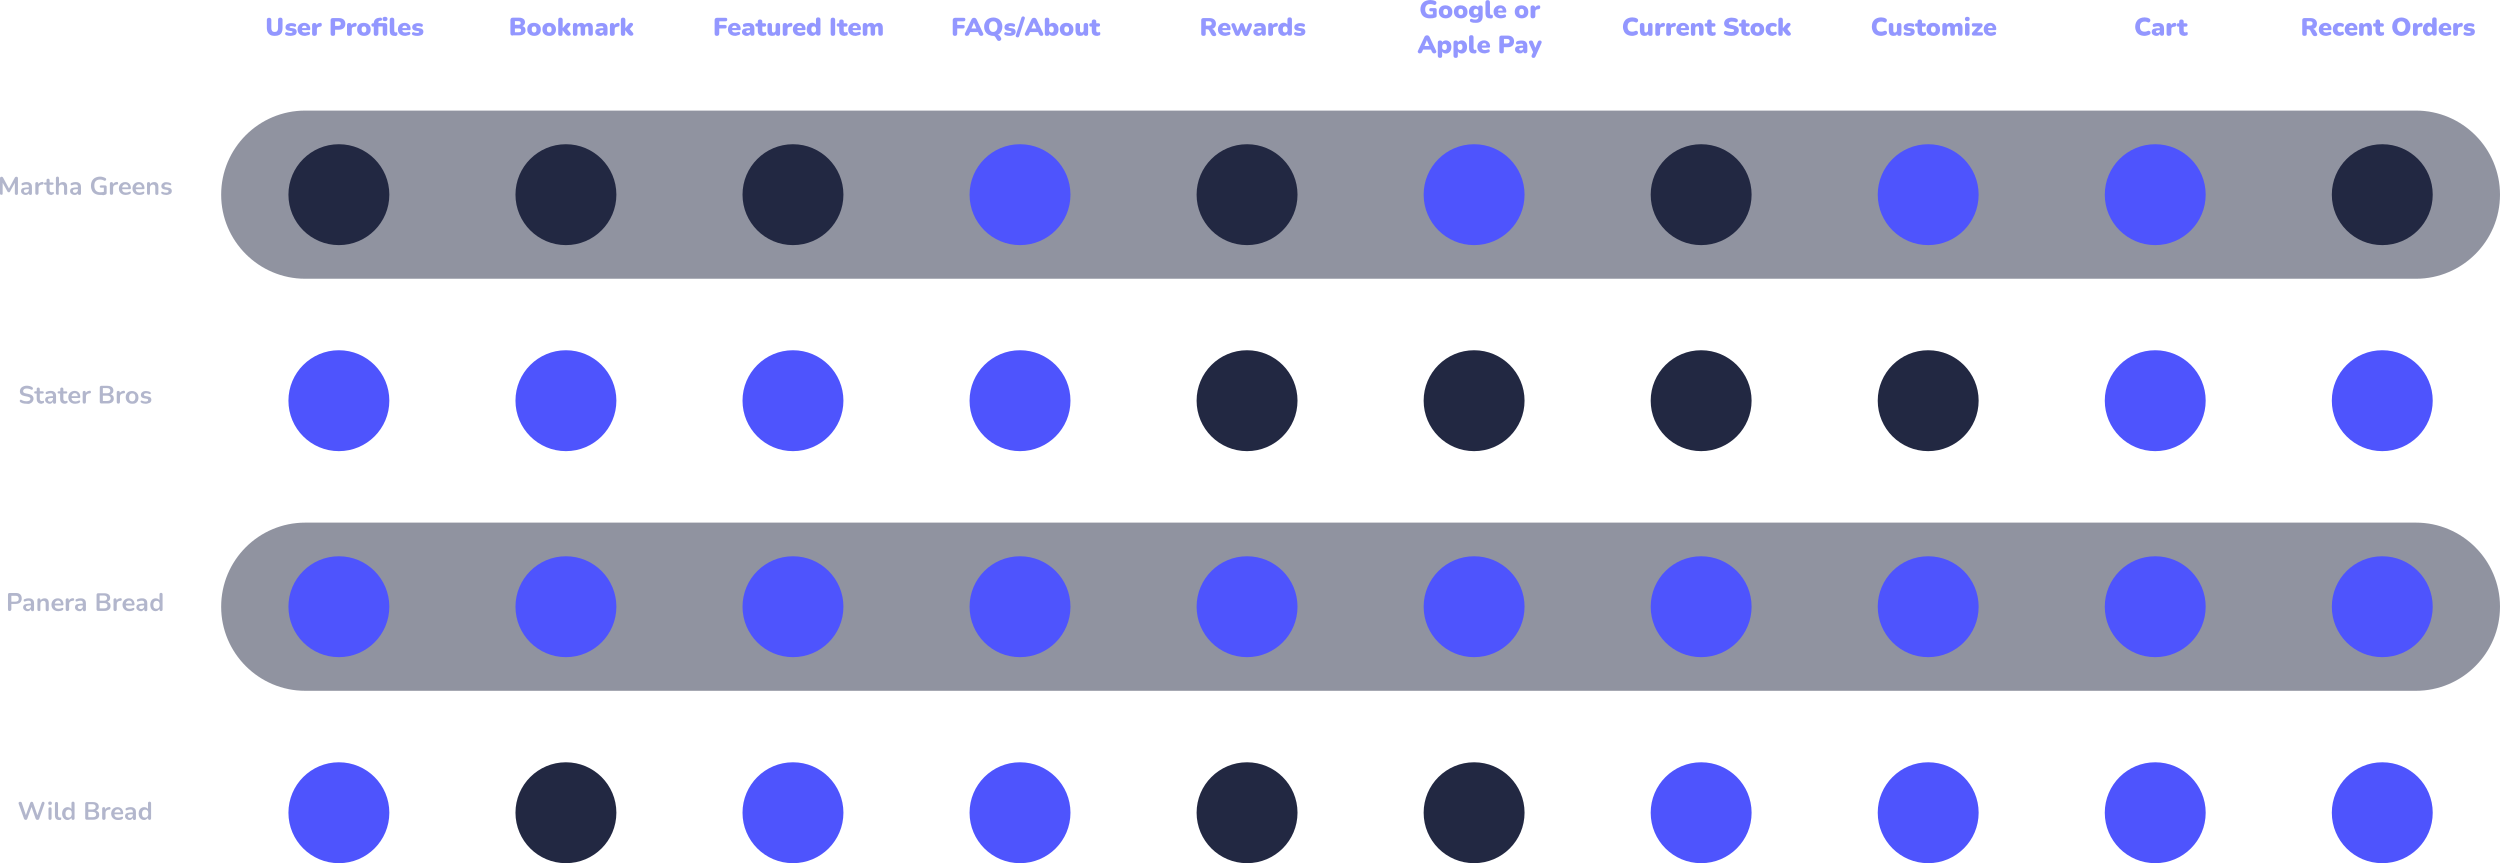<?xml version="1.0" encoding="utf-8"?>
<!-- Generator: Adobe Illustrator 24.3.0, SVG Export Plug-In . SVG Version: 6.00 Build 0)  -->
<svg version="1.1" id="Layer_1" xmlns="http://www.w3.org/2000/svg" xmlns:xlink="http://www.w3.org/1999/xlink" x="0px" y="0px"
	 viewBox="0 0 1783.8 615.9" style="enable-background:new 0 0 1783.8 615.9;" xml:space="preserve">
<style type="text/css">
	.st0{fill:#B2B6CC;}
	.st1{fill:#9397FF;}
	.st2{fill:#222842;fill-opacity:0.5;}
	.st3{fill:#222842;}
	.st4{fill:#4E54FD;}
</style>
<g>
	<path class="st0" d="M1,139c-0.3,0-0.6-0.1-0.8-0.3S0,138.3,0,138v-10.8c0-0.3,0.1-0.6,0.3-0.8c0.2-0.2,0.5-0.3,0.8-0.3
		c0.3,0,0.5,0.1,0.7,0.2c0.2,0.1,0.3,0.3,0.5,0.6l4.4,8.2H6.1l4.4-8.2c0.1-0.3,0.3-0.5,0.5-0.6c0.2-0.1,0.4-0.2,0.7-0.2
		c0.3,0,0.6,0.1,0.8,0.3c0.2,0.2,0.3,0.4,0.3,0.8V138c0,0.3-0.1,0.6-0.3,0.8c-0.2,0.2-0.4,0.3-0.8,0.3c-0.3,0-0.6-0.1-0.8-0.3
		s-0.3-0.5-0.3-0.8v-8.3h0.4l-3.8,6.9c-0.1,0.2-0.2,0.4-0.4,0.5c-0.1,0.1-0.3,0.1-0.5,0.1c-0.2,0-0.4,0-0.6-0.1
		c-0.1-0.1-0.3-0.3-0.4-0.5l-3.8-6.9h0.4v8.4c0,0.3-0.1,0.6-0.3,0.8C1.7,138.9,1.4,139,1,139z M18.3,139.1c-0.6,0-1.2-0.1-1.7-0.4
		c-0.5-0.3-0.9-0.6-1.2-1c-0.3-0.4-0.4-0.9-0.4-1.4c0-0.6,0.2-1.2,0.5-1.5c0.3-0.4,0.9-0.7,1.6-0.8s1.8-0.3,3-0.3h0.9v1.3h-0.9
		c-0.7,0-1.3,0-1.8,0.1c-0.4,0.1-0.8,0.2-1,0.4c-0.2,0.2-0.3,0.4-0.3,0.7c0,0.4,0.1,0.7,0.4,1s0.7,0.4,1.2,0.4c0.4,0,0.7-0.1,1-0.3
		c0.3-0.2,0.6-0.4,0.7-0.8c0.2-0.3,0.3-0.7,0.3-1.1v-2.1c0-0.6-0.1-1-0.4-1.3c-0.3-0.3-0.7-0.4-1.3-0.4c-0.3,0-0.7,0-1.1,0.1
		c-0.4,0.1-0.8,0.2-1.3,0.4c-0.2,0.1-0.4,0.1-0.6,0.1c-0.2,0-0.3-0.1-0.4-0.3c-0.1-0.2-0.1-0.3-0.1-0.5c0-0.2,0-0.4,0.1-0.5
		c0.1-0.2,0.3-0.3,0.5-0.4c0.6-0.2,1.1-0.4,1.6-0.5c0.5-0.1,1-0.1,1.4-0.1c0.9,0,1.6,0.1,2.1,0.4c0.6,0.3,1,0.7,1.3,1.2
		c0.3,0.5,0.4,1.2,0.4,2.1v4.3c0,0.4-0.1,0.7-0.3,0.9c-0.2,0.2-0.4,0.3-0.8,0.3c-0.3,0-0.6-0.1-0.8-0.3c-0.2-0.2-0.3-0.5-0.3-0.9
		V137H21c-0.1,0.4-0.3,0.8-0.5,1.1c-0.2,0.3-0.5,0.5-0.9,0.7S18.8,139.1,18.3,139.1z M26.4,139c-0.4,0-0.7-0.1-0.9-0.3
		c-0.2-0.2-0.3-0.5-0.3-0.9v-6.8c0-0.4,0.1-0.7,0.3-0.8s0.5-0.3,0.8-0.3s0.6,0.1,0.8,0.3c0.2,0.2,0.3,0.5,0.3,0.8v1.1h-0.2
		c0.2-0.7,0.5-1.3,1-1.6c0.5-0.4,1.1-0.6,2-0.7c0.3,0,0.4,0,0.6,0.2c0.2,0.1,0.2,0.4,0.3,0.7c0,0.3,0,0.5-0.2,0.7
		c-0.2,0.2-0.4,0.3-0.7,0.3l-0.4,0c-0.7,0.1-1.3,0.3-1.7,0.7c-0.4,0.4-0.6,0.9-0.6,1.6v3.7c0,0.4-0.1,0.7-0.3,0.9
		C27,138.9,26.7,139,26.4,139z M36.8,139.1c-0.8,0-1.4-0.1-2-0.4c-0.5-0.3-0.9-0.6-1.2-1.2c-0.3-0.5-0.4-1.2-0.4-1.9v-3.8h-0.9
		c-0.3,0-0.5-0.1-0.7-0.2c-0.2-0.2-0.2-0.4-0.2-0.6c0-0.3,0.1-0.5,0.2-0.6s0.4-0.2,0.7-0.2h0.9v-1.6c0-0.4,0.1-0.7,0.3-0.8
		c0.2-0.2,0.5-0.3,0.8-0.3s0.6,0.1,0.8,0.3c0.2,0.2,0.3,0.5,0.3,0.8v1.6h1.9c0.3,0,0.5,0.1,0.7,0.2c0.2,0.1,0.2,0.4,0.2,0.6
		c0,0.3-0.1,0.5-0.2,0.6c-0.2,0.1-0.4,0.2-0.7,0.2h-1.9v3.7c0,0.6,0.1,1,0.4,1.3c0.3,0.3,0.7,0.4,1.2,0.4c0.2,0,0.4,0,0.5-0.1
		c0.2,0,0.3-0.1,0.4-0.1c0.1,0,0.3,0,0.4,0.1c0.1,0.1,0.1,0.3,0.1,0.6c0,0.2,0,0.5-0.1,0.6c-0.1,0.2-0.2,0.3-0.4,0.4
		c-0.2,0-0.4,0.1-0.6,0.1C37.2,139,37,139.1,36.8,139.1z M41,139c-0.4,0-0.6-0.1-0.8-0.3c-0.2-0.2-0.3-0.5-0.3-0.9v-10.7
		c0-0.4,0.1-0.7,0.3-0.8s0.5-0.3,0.8-0.3c0.4,0,0.6,0.1,0.8,0.3c0.2,0.2,0.3,0.5,0.3,0.8v4.7h-0.3c0.3-0.6,0.7-1.1,1.2-1.4
		c0.6-0.3,1.2-0.5,1.9-0.5c0.7,0,1.3,0.1,1.7,0.4c0.5,0.3,0.8,0.7,1,1.2c0.2,0.5,0.3,1.2,0.3,2v4.4c0,0.4-0.1,0.7-0.3,0.9
		c-0.2,0.2-0.5,0.3-0.8,0.3s-0.6-0.1-0.8-0.3c-0.2-0.2-0.3-0.5-0.3-0.9v-4.2c0-0.7-0.1-1.2-0.4-1.5c-0.3-0.3-0.6-0.5-1.2-0.5
		c-0.7,0-1.2,0.2-1.6,0.6c-0.4,0.4-0.6,1-0.6,1.6v3.9C42.2,138.6,41.8,139,41,139z M53.3,139.1c-0.6,0-1.2-0.1-1.7-0.4
		c-0.5-0.3-0.9-0.6-1.2-1c-0.3-0.4-0.4-0.9-0.4-1.4c0-0.6,0.2-1.2,0.5-1.5c0.3-0.4,0.9-0.7,1.6-0.8c0.8-0.2,1.8-0.3,3-0.3h0.9v1.3
		h-0.9c-0.7,0-1.3,0-1.8,0.1c-0.4,0.1-0.8,0.2-1,0.4c-0.2,0.2-0.3,0.4-0.3,0.7c0,0.4,0.1,0.7,0.4,1s0.7,0.4,1.2,0.4
		c0.4,0,0.7-0.1,1-0.3c0.3-0.2,0.6-0.4,0.7-0.8c0.2-0.3,0.3-0.7,0.3-1.1v-2.1c0-0.6-0.1-1-0.4-1.3c-0.3-0.3-0.7-0.4-1.3-0.4
		c-0.3,0-0.7,0-1.1,0.1c-0.4,0.1-0.8,0.2-1.3,0.4c-0.2,0.1-0.4,0.1-0.6,0.1c-0.2,0-0.3-0.1-0.4-0.3c-0.1-0.2-0.1-0.3-0.1-0.5
		c0-0.2,0-0.4,0.1-0.5c0.1-0.2,0.3-0.3,0.5-0.4c0.6-0.2,1.1-0.4,1.6-0.5c0.5-0.1,1-0.1,1.4-0.1c0.9,0,1.6,0.1,2.1,0.4
		c0.6,0.3,1,0.7,1.3,1.2c0.3,0.5,0.4,1.2,0.4,2.1v4.3c0,0.4-0.1,0.7-0.3,0.9c-0.2,0.2-0.4,0.3-0.8,0.3s-0.6-0.1-0.8-0.3
		c-0.2-0.2-0.3-0.5-0.3-0.9V137H56c-0.1,0.4-0.3,0.8-0.5,1.1c-0.2,0.3-0.5,0.5-0.9,0.7S53.8,139.1,53.3,139.1z M71.5,139.1
		c-1.4,0-2.6-0.3-3.6-0.8c-1-0.5-1.7-1.3-2.2-2.2c-0.5-1-0.8-2.1-0.8-3.5c0-1,0.1-1.9,0.4-2.7c0.3-0.8,0.7-1.5,1.3-2.1
		c0.6-0.6,1.2-1,2.1-1.3c0.8-0.3,1.7-0.5,2.7-0.5c0.7,0,1.3,0.1,2,0.3c0.7,0.2,1.3,0.4,1.9,0.8c0.2,0.1,0.3,0.3,0.4,0.5
		c0.1,0.2,0.1,0.4,0,0.6c0,0.2-0.1,0.4-0.3,0.5s-0.3,0.2-0.5,0.3c-0.2,0-0.4,0-0.6-0.1c-0.5-0.3-0.9-0.5-1.4-0.6
		c-0.5-0.1-1-0.2-1.6-0.2c-0.9,0-1.6,0.2-2.2,0.5c-0.6,0.3-1.1,0.9-1.4,1.5c-0.3,0.7-0.4,1.5-0.4,2.5c0,1.5,0.4,2.6,1.1,3.4
		c0.7,0.8,1.8,1.2,3.2,1.2c0.5,0,1,0,1.5-0.1c0.5-0.1,1-0.2,1.4-0.4l-0.4,1v-3.8h-2c-0.3,0-0.5-0.1-0.7-0.2
		c-0.2-0.2-0.2-0.4-0.2-0.6c0-0.3,0.1-0.5,0.2-0.6c0.2-0.1,0.4-0.2,0.7-0.2h3c0.3,0,0.5,0.1,0.7,0.3c0.2,0.2,0.3,0.4,0.3,0.7v4.4
		c0,0.3-0.1,0.5-0.2,0.7c-0.1,0.2-0.3,0.3-0.5,0.4c-0.5,0.2-1.1,0.4-1.8,0.5C72.8,139,72.2,139.1,71.5,139.1z M79.6,139
		c-0.4,0-0.7-0.1-0.9-0.3c-0.2-0.2-0.3-0.5-0.3-0.9v-6.8c0-0.4,0.1-0.7,0.3-0.8s0.5-0.3,0.8-0.3c0.3,0,0.6,0.1,0.8,0.3
		s0.3,0.5,0.3,0.8v1.1h-0.2c0.2-0.7,0.5-1.3,1-1.6c0.5-0.4,1.1-0.6,2-0.7c0.3,0,0.5,0,0.6,0.2c0.2,0.1,0.2,0.4,0.3,0.7
		c0,0.3,0,0.5-0.2,0.7c-0.2,0.2-0.4,0.3-0.7,0.3l-0.4,0c-0.7,0.1-1.3,0.3-1.7,0.7c-0.4,0.4-0.6,0.9-0.6,1.6v3.7
		c0,0.4-0.1,0.7-0.3,0.9C80.2,138.9,80,139,79.6,139z M89.7,139.1c-1,0-1.9-0.2-2.6-0.6c-0.7-0.4-1.3-0.9-1.7-1.6
		c-0.4-0.7-0.6-1.5-0.6-2.4c0-0.9,0.2-1.7,0.6-2.4c0.4-0.7,0.9-1.2,1.6-1.6c0.7-0.4,1.4-0.6,2.3-0.6c0.6,0,1.2,0.1,1.7,0.3
		c0.5,0.2,0.9,0.5,1.3,0.9c0.4,0.4,0.6,0.9,0.8,1.4c0.2,0.5,0.3,1.2,0.3,1.8c0,0.2-0.1,0.4-0.2,0.5c-0.1,0.1-0.4,0.2-0.6,0.2h-5.8
		v-1.3h5.1l-0.3,0.3c0-0.6-0.1-1-0.3-1.4c-0.2-0.4-0.4-0.7-0.7-0.8c-0.3-0.2-0.7-0.3-1.1-0.3c-0.5,0-0.9,0.1-1.3,0.4
		c-0.3,0.2-0.6,0.6-0.8,1c-0.2,0.4-0.3,0.9-0.3,1.5v0.1c0,1,0.2,1.7,0.7,2.2c0.5,0.5,1.2,0.7,2.1,0.7c0.3,0,0.7,0,1-0.1
		c0.4-0.1,0.8-0.2,1.1-0.4c0.3-0.1,0.5-0.2,0.7-0.2c0.2,0,0.3,0.1,0.5,0.2c0.1,0.1,0.2,0.3,0.2,0.4c0,0.2,0,0.3-0.1,0.5
		c-0.1,0.2-0.2,0.3-0.5,0.5c-0.4,0.3-0.9,0.5-1.5,0.6C90.6,139,90.1,139.1,89.7,139.1z M99.4,139.1c-1,0-1.9-0.2-2.6-0.6
		c-0.7-0.4-1.3-0.9-1.7-1.6c-0.4-0.7-0.6-1.5-0.6-2.4c0-0.9,0.2-1.7,0.6-2.4c0.4-0.7,0.9-1.2,1.6-1.6c0.7-0.4,1.4-0.6,2.3-0.6
		c0.6,0,1.2,0.1,1.7,0.3c0.5,0.2,0.9,0.5,1.3,0.9c0.4,0.4,0.6,0.9,0.8,1.4c0.2,0.5,0.3,1.2,0.3,1.8c0,0.2-0.1,0.4-0.2,0.5
		c-0.1,0.1-0.4,0.2-0.6,0.2h-5.8v-1.3h5.1l-0.3,0.3c0-0.6-0.1-1-0.3-1.4c-0.2-0.4-0.4-0.7-0.7-0.8c-0.3-0.2-0.7-0.3-1.1-0.3
		c-0.5,0-0.9,0.1-1.3,0.4c-0.3,0.2-0.6,0.6-0.8,1c-0.2,0.4-0.3,0.9-0.3,1.5v0.1c0,1,0.2,1.7,0.7,2.2c0.5,0.5,1.2,0.7,2.1,0.7
		c0.3,0,0.7,0,1-0.1c0.4-0.1,0.8-0.2,1.1-0.4c0.3-0.1,0.5-0.2,0.7-0.2c0.2,0,0.3,0.1,0.4,0.2c0.1,0.1,0.2,0.3,0.2,0.4
		c0,0.2,0,0.3-0.1,0.5c-0.1,0.2-0.2,0.3-0.4,0.5c-0.4,0.3-0.9,0.5-1.5,0.6C100.4,139,99.9,139.1,99.4,139.1z M106,139
		c-0.4,0-0.6-0.1-0.8-0.3c-0.2-0.2-0.3-0.5-0.3-0.9v-6.8c0-0.4,0.1-0.7,0.3-0.8s0.5-0.3,0.8-0.3c0.3,0,0.6,0.1,0.8,0.3
		s0.3,0.5,0.3,0.8v1.2l-0.2-0.4c0.3-0.6,0.7-1.1,1.2-1.4c0.6-0.3,1.2-0.5,1.9-0.5c0.7,0,1.3,0.1,1.7,0.4c0.5,0.3,0.8,0.7,1,1.2
		c0.2,0.5,0.3,1.2,0.3,2v4.4c0,0.4-0.1,0.7-0.3,0.9c-0.2,0.2-0.5,0.3-0.8,0.3s-0.6-0.1-0.8-0.3c-0.2-0.2-0.3-0.5-0.3-0.9v-4.2
		c0-0.7-0.1-1.2-0.4-1.5c-0.3-0.3-0.6-0.5-1.2-0.5c-0.7,0-1.2,0.2-1.6,0.6c-0.4,0.4-0.6,1-0.6,1.6v3.9
		C107.1,138.6,106.7,139,106,139z M118.6,139.1c-0.5,0-1.1-0.1-1.6-0.2c-0.6-0.1-1.1-0.3-1.5-0.6c-0.2-0.1-0.3-0.3-0.4-0.4
		c-0.1-0.2-0.1-0.3-0.1-0.5c0-0.2,0.1-0.3,0.2-0.4c0.1-0.1,0.2-0.2,0.4-0.2c0.2,0,0.3,0,0.5,0.1c0.5,0.2,0.9,0.4,1.3,0.5
		c0.4,0.1,0.8,0.1,1.2,0.1c0.6,0,1-0.1,1.3-0.3c0.3-0.2,0.4-0.5,0.4-0.8c0-0.3-0.1-0.5-0.3-0.6c-0.2-0.2-0.5-0.3-0.8-0.3l-1.8-0.3
		c-0.7-0.1-1.3-0.4-1.7-0.8c-0.4-0.4-0.6-0.9-0.6-1.6c0-0.6,0.2-1.1,0.5-1.5c0.3-0.4,0.8-0.7,1.3-1s1.2-0.3,1.9-0.3
		c0.5,0,1,0.1,1.5,0.2c0.5,0.1,0.9,0.3,1.4,0.5c0.2,0.1,0.3,0.2,0.4,0.4c0.1,0.2,0.1,0.3,0.1,0.5c0,0.2-0.1,0.3-0.2,0.4
		c-0.1,0.1-0.2,0.2-0.4,0.2c-0.2,0-0.3,0-0.5-0.1c-0.4-0.2-0.7-0.3-1.1-0.4c-0.3-0.1-0.7-0.1-1-0.1c-0.6,0-1,0.1-1.3,0.3
		c-0.3,0.2-0.4,0.5-0.4,0.8c0,0.3,0.1,0.5,0.3,0.6c0.2,0.2,0.4,0.3,0.8,0.3l1.8,0.3c0.8,0.1,1.4,0.4,1.8,0.8
		c0.4,0.4,0.6,0.9,0.6,1.5c0,0.9-0.3,1.6-1,2.1C120.7,138.8,119.7,139.1,118.6,139.1z"/>
	<path class="st0" d="M19.1,288.1c-0.5,0-1.1,0-1.6-0.1c-0.5-0.1-1-0.2-1.5-0.3c-0.5-0.2-0.9-0.4-1.3-0.6c-0.2-0.1-0.4-0.3-0.5-0.5
		s-0.1-0.4-0.1-0.6c0-0.2,0.1-0.4,0.2-0.5c0.1-0.2,0.3-0.3,0.5-0.3c0.2,0,0.4,0,0.6,0.2c0.5,0.3,1.1,0.5,1.7,0.7
		c0.6,0.1,1.2,0.2,1.9,0.2c0.9,0,1.6-0.2,2.1-0.5c0.4-0.3,0.6-0.7,0.6-1.2c0-0.4-0.2-0.8-0.5-1c-0.3-0.2-0.8-0.4-1.6-0.6l-2-0.4
		c-1.1-0.2-2-0.6-2.6-1.2c-0.6-0.6-0.8-1.3-0.8-2.3c0-0.6,0.1-1.1,0.4-1.6c0.2-0.5,0.6-0.9,1-1.2c0.4-0.3,1-0.6,1.6-0.8
		c0.6-0.2,1.3-0.3,2-0.3c0.7,0,1.4,0.1,2.1,0.3c0.6,0.2,1.2,0.4,1.7,0.8c0.2,0.1,0.3,0.3,0.4,0.5c0.1,0.2,0.1,0.4,0.1,0.6
		c0,0.2-0.1,0.3-0.3,0.5c-0.1,0.1-0.3,0.2-0.5,0.2c-0.2,0-0.4,0-0.7-0.2c-0.4-0.3-0.9-0.4-1.4-0.5c-0.5-0.1-0.9-0.2-1.5-0.2
		c-0.6,0-1,0.1-1.4,0.2c-0.4,0.2-0.7,0.4-0.9,0.7c-0.2,0.3-0.3,0.6-0.3,1c0,0.4,0.1,0.8,0.4,1c0.3,0.3,0.8,0.5,1.5,0.6l2,0.4
		c1.2,0.3,2.1,0.6,2.6,1.2c0.6,0.5,0.9,1.3,0.9,2.2c0,0.6-0.1,1.1-0.4,1.6c-0.2,0.5-0.6,0.9-1,1.2c-0.4,0.3-1,0.6-1.6,0.8
		S19.8,288.1,19.1,288.1z M29.8,288.1c-0.8,0-1.4-0.1-2-0.4c-0.5-0.3-0.9-0.6-1.2-1.2c-0.3-0.5-0.4-1.2-0.4-1.9v-3.8h-0.9
		c-0.3,0-0.5-0.1-0.7-0.2c-0.2-0.2-0.2-0.4-0.2-0.6c0-0.3,0.1-0.5,0.2-0.6c0.2-0.1,0.4-0.2,0.7-0.2h0.9v-1.6c0-0.4,0.1-0.7,0.3-0.8
		c0.2-0.2,0.5-0.3,0.8-0.3s0.6,0.1,0.8,0.3c0.2,0.2,0.3,0.5,0.3,0.8v1.6h1.9c0.3,0,0.5,0.1,0.7,0.2s0.2,0.4,0.2,0.6
		c0,0.3-0.1,0.5-0.2,0.6c-0.2,0.1-0.4,0.2-0.7,0.2h-1.9v3.7c0,0.6,0.1,1,0.4,1.3c0.3,0.3,0.7,0.4,1.2,0.4c0.2,0,0.4,0,0.5-0.1
		s0.3-0.1,0.4-0.1c0.1,0,0.3,0,0.4,0.1c0.1,0.1,0.1,0.3,0.1,0.6c0,0.2,0,0.5-0.1,0.6c-0.1,0.2-0.2,0.3-0.4,0.4
		c-0.2,0-0.4,0.1-0.6,0.1C30.2,288,30,288.1,29.8,288.1z M35.5,288.1c-0.6,0-1.2-0.1-1.7-0.4c-0.5-0.3-0.9-0.6-1.2-1
		c-0.3-0.4-0.4-0.9-0.4-1.4c0-0.6,0.2-1.2,0.5-1.5c0.3-0.4,0.9-0.7,1.6-0.8c0.8-0.2,1.8-0.3,3-0.3h0.9v1.3h-0.9
		c-0.7,0-1.3,0-1.8,0.1c-0.4,0.1-0.8,0.2-1,0.4c-0.2,0.2-0.3,0.4-0.3,0.7c0,0.4,0.1,0.7,0.4,1c0.3,0.3,0.7,0.4,1.2,0.4
		c0.4,0,0.7-0.1,1-0.3c0.3-0.2,0.6-0.5,0.7-0.8c0.2-0.3,0.3-0.7,0.3-1.1v-2.1c0-0.6-0.1-1-0.4-1.3c-0.3-0.3-0.7-0.4-1.3-0.4
		c-0.3,0-0.7,0-1.1,0.1c-0.4,0.1-0.8,0.2-1.3,0.4c-0.2,0.1-0.4,0.1-0.6,0.1c-0.2,0-0.3-0.1-0.4-0.3c-0.1-0.2-0.1-0.3-0.1-0.5
		c0-0.2,0-0.4,0.1-0.5c0.1-0.2,0.3-0.3,0.5-0.4c0.6-0.2,1.1-0.4,1.6-0.5c0.5-0.1,1-0.1,1.4-0.1c0.9,0,1.6,0.1,2.1,0.4
		c0.6,0.3,1,0.7,1.3,1.2c0.3,0.5,0.4,1.2,0.4,2.1v4.3c0,0.4-0.1,0.7-0.3,0.9c-0.2,0.2-0.4,0.3-0.8,0.3c-0.3,0-0.6-0.1-0.8-0.3
		c-0.2-0.2-0.3-0.5-0.3-0.9V286h0.1c-0.1,0.4-0.3,0.8-0.5,1.1c-0.2,0.3-0.5,0.5-0.9,0.7S36,288.1,35.5,288.1z M46.5,288.1
		c-0.8,0-1.4-0.1-2-0.4c-0.5-0.3-0.9-0.6-1.2-1.2c-0.3-0.5-0.4-1.2-0.4-1.9v-3.8h-0.9c-0.3,0-0.5-0.1-0.7-0.2
		c-0.2-0.2-0.2-0.4-0.2-0.6c0-0.3,0.1-0.5,0.2-0.6c0.2-0.1,0.4-0.2,0.7-0.2H43v-1.6c0-0.4,0.1-0.7,0.3-0.8c0.2-0.2,0.5-0.3,0.8-0.3
		s0.6,0.1,0.8,0.3c0.2,0.2,0.3,0.5,0.3,0.8v1.6h1.9c0.3,0,0.5,0.1,0.7,0.2c0.2,0.1,0.2,0.4,0.2,0.6c0,0.3-0.1,0.5-0.2,0.6
		c-0.2,0.1-0.4,0.2-0.7,0.2h-1.9v3.7c0,0.6,0.1,1,0.4,1.3c0.3,0.3,0.7,0.4,1.2,0.4c0.2,0,0.4,0,0.5-0.1s0.3-0.1,0.4-0.1
		c0.1,0,0.3,0,0.4,0.1c0.1,0.1,0.1,0.3,0.1,0.6c0,0.2,0,0.5-0.1,0.6c-0.1,0.2-0.2,0.3-0.4,0.4c-0.2,0-0.4,0.1-0.6,0.1
		C46.9,288,46.7,288.1,46.5,288.1z M53.6,288.1c-1,0-1.9-0.2-2.6-0.6c-0.7-0.4-1.3-0.9-1.7-1.6c-0.4-0.7-0.6-1.5-0.6-2.4
		c0-0.9,0.2-1.7,0.6-2.4c0.4-0.7,0.9-1.2,1.6-1.6c0.7-0.4,1.4-0.6,2.3-0.6c0.6,0,1.2,0.1,1.7,0.3c0.5,0.2,0.9,0.5,1.3,0.9
		c0.4,0.4,0.6,0.9,0.8,1.4c0.2,0.5,0.3,1.2,0.3,1.8c0,0.2-0.1,0.4-0.2,0.5c-0.1,0.1-0.4,0.2-0.6,0.2h-5.8v-1.3h5.1l-0.3,0.3
		c0-0.6-0.1-1-0.3-1.4c-0.2-0.4-0.4-0.7-0.7-0.8c-0.3-0.2-0.7-0.3-1.1-0.3c-0.5,0-0.9,0.1-1.3,0.4c-0.3,0.2-0.6,0.6-0.8,1
		c-0.2,0.4-0.3,0.9-0.3,1.5v0.1c0,1,0.2,1.7,0.7,2.2c0.5,0.5,1.2,0.7,2.1,0.7c0.3,0,0.7,0,1-0.1c0.4-0.1,0.8-0.2,1.1-0.4
		c0.3-0.1,0.5-0.2,0.7-0.2c0.2,0,0.3,0.1,0.4,0.2c0.1,0.1,0.2,0.3,0.2,0.4c0,0.2,0,0.3-0.1,0.5c-0.1,0.2-0.2,0.3-0.4,0.5
		c-0.4,0.3-0.9,0.5-1.5,0.6C54.6,288,54.1,288.1,53.6,288.1z M60.2,288c-0.4,0-0.7-0.1-0.9-0.3c-0.2-0.2-0.3-0.5-0.3-0.9v-6.8
		c0-0.4,0.1-0.7,0.3-0.8c0.2-0.2,0.5-0.3,0.8-0.3c0.3,0,0.6,0.1,0.8,0.3c0.2,0.2,0.3,0.5,0.3,0.8v1.1h-0.2c0.2-0.7,0.5-1.3,1-1.6
		c0.5-0.4,1.1-0.6,2-0.7c0.3,0,0.4,0,0.6,0.2c0.2,0.1,0.2,0.4,0.3,0.7c0,0.3,0,0.5-0.2,0.7c-0.2,0.2-0.4,0.3-0.7,0.3l-0.4,0
		c-0.7,0.1-1.3,0.3-1.7,0.7c-0.4,0.4-0.6,0.9-0.6,1.6v3.7c0,0.4-0.1,0.7-0.3,0.9C60.9,287.9,60.6,288,60.2,288z M72.4,287.9
		c-0.4,0-0.7-0.1-0.9-0.3c-0.2-0.2-0.3-0.5-0.3-0.9v-10.2c0-0.4,0.1-0.7,0.3-0.9c0.2-0.2,0.5-0.3,0.9-0.3h4.3c0.9,0,1.6,0.1,2.3,0.4
		c0.6,0.3,1.1,0.6,1.4,1.1c0.3,0.5,0.5,1.1,0.5,1.8c0,0.8-0.2,1.4-0.7,1.9c-0.4,0.5-1.1,0.9-1.8,1.1v-0.3c0.9,0.1,1.6,0.5,2.1,1
		c0.5,0.5,0.7,1.2,0.7,2.1c0,1.1-0.4,2-1.2,2.6c-0.8,0.6-1.8,0.9-3.2,0.9H72.4z M73.4,286.1h3.2c0.8,0,1.4-0.2,1.8-0.5
		c0.4-0.3,0.6-0.8,0.6-1.4c0-0.6-0.2-1.1-0.6-1.4c-0.4-0.3-1-0.5-1.8-0.5h-3.2V286.1z M73.4,280.6h2.9c0.8,0,1.4-0.1,1.8-0.4
		c0.4-0.3,0.6-0.8,0.6-1.4s-0.2-1-0.6-1.4c-0.4-0.3-1-0.5-1.8-0.5h-2.9V280.6z M84.5,288c-0.4,0-0.7-0.1-0.9-0.3
		c-0.2-0.2-0.3-0.5-0.3-0.9v-6.8c0-0.4,0.1-0.7,0.3-0.8c0.2-0.2,0.5-0.3,0.8-0.3c0.3,0,0.6,0.1,0.8,0.3c0.2,0.2,0.3,0.5,0.3,0.8v1.1
		h-0.2c0.2-0.7,0.5-1.3,1-1.6c0.5-0.4,1.1-0.6,2-0.7c0.3,0,0.5,0,0.6,0.2c0.2,0.1,0.2,0.4,0.3,0.7c0,0.3,0,0.5-0.2,0.7
		c-0.2,0.2-0.4,0.3-0.7,0.3l-0.4,0c-0.7,0.1-1.3,0.3-1.7,0.7c-0.4,0.4-0.6,0.9-0.6,1.6v3.7c0,0.4-0.1,0.7-0.3,0.9
		C85.2,287.9,84.9,288,84.5,288z M94.3,288.1c-0.9,0-1.7-0.2-2.4-0.6c-0.7-0.4-1.2-0.9-1.6-1.6c-0.4-0.7-0.6-1.5-0.6-2.4
		c0-0.7,0.1-1.3,0.3-1.9c0.2-0.6,0.5-1,0.9-1.4c0.4-0.4,0.9-0.7,1.4-0.9c0.6-0.2,1.2-0.3,1.9-0.3c0.9,0,1.7,0.2,2.4,0.6
		c0.7,0.4,1.2,0.9,1.6,1.6c0.4,0.7,0.6,1.5,0.6,2.4c0,0.7-0.1,1.3-0.3,1.9c-0.2,0.6-0.5,1.1-0.9,1.5c-0.4,0.4-0.9,0.7-1.4,0.9
		C95.6,288,95,288.1,94.3,288.1z M94.3,286.4c0.4,0,0.8-0.1,1.2-0.3s0.6-0.5,0.8-1c0.2-0.4,0.3-1,0.3-1.6c0-1-0.2-1.7-0.6-2.1
		c-0.4-0.5-0.9-0.7-1.6-0.7c-0.4,0-0.8,0.1-1.2,0.3c-0.3,0.2-0.6,0.5-0.8,1c-0.2,0.4-0.3,0.9-0.3,1.6c0,0.9,0.2,1.7,0.6,2.2
		C93.1,286.1,93.6,286.4,94.3,286.4z M103.9,288.1c-0.5,0-1.1-0.1-1.6-0.2s-1.1-0.3-1.5-0.6c-0.2-0.1-0.3-0.3-0.4-0.4
		c-0.1-0.2-0.1-0.3-0.1-0.5c0-0.2,0.1-0.3,0.2-0.4c0.1-0.1,0.2-0.2,0.4-0.2c0.2,0,0.3,0,0.5,0.1c0.5,0.2,0.9,0.4,1.4,0.5
		c0.4,0.1,0.8,0.1,1.2,0.1c0.6,0,1-0.1,1.3-0.3c0.3-0.2,0.4-0.5,0.4-0.8c0-0.3-0.1-0.5-0.3-0.6c-0.2-0.2-0.5-0.3-0.8-0.3l-1.8-0.3
		c-0.7-0.1-1.3-0.4-1.7-0.8c-0.4-0.4-0.6-0.9-0.6-1.6c0-0.6,0.2-1.1,0.5-1.5c0.3-0.4,0.8-0.7,1.3-1c0.6-0.2,1.2-0.3,1.9-0.3
		c0.5,0,1,0.1,1.5,0.2c0.5,0.1,0.9,0.3,1.4,0.5c0.2,0.1,0.3,0.2,0.4,0.4c0.1,0.2,0.1,0.3,0.1,0.5c0,0.2-0.1,0.3-0.2,0.4
		c-0.1,0.1-0.2,0.2-0.4,0.2c-0.2,0-0.3,0-0.5-0.1c-0.4-0.2-0.7-0.3-1.1-0.4c-0.3-0.1-0.7-0.1-1-0.1c-0.6,0-1,0.1-1.3,0.3
		c-0.3,0.2-0.4,0.5-0.4,0.8c0,0.3,0.1,0.5,0.3,0.6s0.4,0.3,0.8,0.3l1.8,0.3c0.8,0.1,1.4,0.4,1.8,0.8c0.4,0.4,0.6,0.9,0.6,1.5
		c0,0.9-0.3,1.6-1,2.1C105.9,287.8,105,288.1,103.9,288.1z"/>
	<path class="st0" d="M6.9,436c-0.4,0-0.7-0.1-0.9-0.3c-0.2-0.2-0.3-0.5-0.3-0.9v-10.5c0-0.4,0.1-0.7,0.3-0.9
		c0.2-0.2,0.5-0.3,0.9-0.3h4.3c1.4,0,2.5,0.3,3.2,1c0.8,0.7,1.1,1.7,1.1,2.9c0,1.2-0.4,2.2-1.1,2.9c-0.8,0.7-1.8,1-3.2,1H8.1v3.7
		c0,0.4-0.1,0.7-0.3,0.9C7.6,435.9,7.3,436,6.9,436z M8.1,429.3h2.8c0.8,0,1.4-0.2,1.9-0.5c0.4-0.4,0.6-0.9,0.6-1.6
		c0-0.7-0.2-1.2-0.6-1.6c-0.4-0.4-1-0.5-1.9-0.5H8.1V429.3z M19.8,436.1c-0.6,0-1.2-0.1-1.7-0.4c-0.5-0.3-0.9-0.6-1.2-1
		c-0.3-0.4-0.4-0.9-0.4-1.4c0-0.6,0.2-1.2,0.5-1.5c0.3-0.4,0.9-0.7,1.6-0.8s1.8-0.3,3-0.3h0.9v1.3h-0.9c-0.7,0-1.3,0-1.8,0.1
		c-0.4,0.1-0.8,0.2-1,0.4c-0.2,0.2-0.3,0.4-0.3,0.7c0,0.4,0.1,0.7,0.4,1c0.3,0.3,0.7,0.4,1.2,0.4c0.4,0,0.7-0.1,1-0.3
		c0.3-0.2,0.6-0.5,0.7-0.8c0.2-0.3,0.3-0.7,0.3-1.1v-2.1c0-0.6-0.1-1-0.4-1.3c-0.3-0.3-0.7-0.4-1.3-0.4c-0.3,0-0.7,0-1.1,0.1
		c-0.4,0.1-0.8,0.2-1.3,0.4c-0.2,0.1-0.4,0.1-0.6,0.1c-0.2,0-0.3-0.1-0.4-0.3c-0.1-0.2-0.1-0.3-0.1-0.5c0-0.2,0-0.4,0.1-0.5
		c0.1-0.2,0.3-0.3,0.5-0.4c0.6-0.2,1.1-0.4,1.6-0.5c0.5-0.1,1-0.1,1.4-0.1c0.9,0,1.6,0.1,2.1,0.4c0.6,0.3,1,0.7,1.3,1.2
		c0.3,0.5,0.4,1.2,0.4,2.1v4.3c0,0.4-0.1,0.7-0.3,0.9c-0.2,0.2-0.4,0.3-0.8,0.3c-0.3,0-0.6-0.1-0.8-0.3c-0.2-0.2-0.3-0.5-0.3-0.9
		V434h0.1c-0.1,0.4-0.3,0.8-0.5,1.1c-0.2,0.3-0.5,0.5-0.9,0.7S20.2,436.1,19.8,436.1z M27.8,436c-0.4,0-0.6-0.1-0.8-0.3
		c-0.2-0.2-0.3-0.5-0.3-0.9v-6.8c0-0.4,0.1-0.7,0.3-0.8c0.2-0.2,0.5-0.3,0.8-0.3s0.6,0.1,0.8,0.3c0.2,0.2,0.3,0.5,0.3,0.8v1.2
		l-0.2-0.4c0.3-0.6,0.7-1.1,1.2-1.4c0.6-0.3,1.2-0.5,1.9-0.5s1.3,0.1,1.7,0.4s0.8,0.7,1,1.2c0.2,0.5,0.3,1.2,0.3,2v4.4
		c0,0.4-0.1,0.7-0.3,0.9c-0.2,0.2-0.5,0.3-0.8,0.3s-0.6-0.1-0.8-0.3c-0.2-0.2-0.3-0.5-0.3-0.9v-4.2c0-0.7-0.1-1.2-0.4-1.5
		c-0.3-0.3-0.6-0.5-1.2-0.5c-0.7,0-1.2,0.2-1.6,0.6c-0.4,0.4-0.6,1-0.6,1.6v3.9C29,435.6,28.6,436,27.8,436z M41.6,436.1
		c-1,0-1.9-0.2-2.6-0.6c-0.7-0.4-1.3-0.9-1.7-1.6c-0.4-0.7-0.6-1.5-0.6-2.4c0-0.9,0.2-1.7,0.6-2.4c0.4-0.7,0.9-1.2,1.6-1.6
		c0.7-0.4,1.4-0.6,2.3-0.6c0.6,0,1.2,0.1,1.7,0.3c0.5,0.2,0.9,0.5,1.3,0.9c0.4,0.4,0.6,0.9,0.8,1.4c0.2,0.5,0.3,1.2,0.3,1.8
		c0,0.2-0.1,0.4-0.2,0.5c-0.1,0.1-0.4,0.2-0.6,0.2h-5.8v-1.3h5.1l-0.3,0.3c0-0.6-0.1-1-0.3-1.4c-0.2-0.4-0.4-0.7-0.7-0.8
		c-0.3-0.2-0.7-0.3-1.1-0.3c-0.5,0-0.9,0.1-1.3,0.4c-0.3,0.2-0.6,0.6-0.8,1c-0.2,0.4-0.3,0.9-0.3,1.5v0.1c0,1,0.2,1.7,0.7,2.2
		c0.5,0.5,1.2,0.7,2.1,0.7c0.3,0,0.7,0,1-0.1c0.4-0.1,0.8-0.2,1.1-0.4c0.3-0.1,0.5-0.2,0.7-0.2c0.2,0,0.3,0.1,0.4,0.2
		c0.1,0.1,0.2,0.3,0.2,0.4c0,0.2,0,0.3-0.1,0.5c-0.1,0.2-0.2,0.3-0.4,0.5c-0.4,0.3-0.9,0.5-1.5,0.6C42.5,436,42,436.1,41.6,436.1z
		 M48.1,436c-0.4,0-0.7-0.1-0.9-0.3c-0.2-0.2-0.3-0.5-0.3-0.9v-6.8c0-0.4,0.1-0.7,0.3-0.8c0.2-0.2,0.5-0.3,0.8-0.3
		c0.3,0,0.6,0.1,0.8,0.3c0.2,0.2,0.3,0.5,0.3,0.8v1.1H49c0.2-0.7,0.5-1.3,1-1.6c0.5-0.4,1.1-0.6,2-0.7c0.3,0,0.4,0,0.6,0.2
		c0.2,0.1,0.2,0.4,0.3,0.7c0,0.3,0,0.5-0.2,0.7c-0.2,0.2-0.4,0.3-0.7,0.3l-0.4,0c-0.7,0.1-1.3,0.3-1.7,0.7c-0.4,0.4-0.6,0.9-0.6,1.6
		v3.7c0,0.4-0.1,0.7-0.3,0.9C48.8,435.9,48.5,436,48.1,436z M56.8,436.1c-0.6,0-1.2-0.1-1.7-0.4c-0.5-0.3-0.9-0.6-1.2-1
		c-0.3-0.4-0.4-0.9-0.4-1.4c0-0.6,0.2-1.2,0.5-1.5c0.3-0.4,0.9-0.7,1.6-0.8s1.8-0.3,3-0.3h0.9v1.3h-0.9c-0.7,0-1.3,0-1.8,0.1
		c-0.4,0.1-0.8,0.2-1,0.4c-0.2,0.2-0.3,0.4-0.3,0.7c0,0.4,0.1,0.7,0.4,1c0.3,0.3,0.7,0.4,1.2,0.4c0.4,0,0.7-0.1,1-0.3
		c0.3-0.2,0.6-0.5,0.7-0.8c0.2-0.3,0.3-0.7,0.3-1.1v-2.1c0-0.6-0.1-1-0.4-1.3c-0.3-0.3-0.7-0.4-1.3-0.4c-0.3,0-0.7,0-1.1,0.1
		c-0.4,0.1-0.8,0.2-1.3,0.4c-0.2,0.1-0.4,0.1-0.6,0.1c-0.2,0-0.3-0.1-0.4-0.3c-0.1-0.2-0.1-0.3-0.1-0.5c0-0.2,0-0.4,0.1-0.5
		c0.1-0.2,0.3-0.3,0.5-0.4c0.6-0.2,1.1-0.4,1.6-0.5c0.5-0.1,1-0.1,1.4-0.1c0.9,0,1.6,0.1,2.1,0.4c0.6,0.3,1,0.7,1.3,1.2
		c0.3,0.5,0.4,1.2,0.4,2.1v4.3c0,0.4-0.1,0.7-0.3,0.9c-0.2,0.2-0.4,0.3-0.8,0.3s-0.6-0.1-0.8-0.3c-0.2-0.2-0.3-0.5-0.3-0.9V434h0.1
		c-0.1,0.4-0.3,0.8-0.5,1.1c-0.2,0.3-0.5,0.5-0.9,0.7C57.8,436,57.3,436.1,56.8,436.1z M70.1,435.9c-0.4,0-0.7-0.1-0.9-0.3
		c-0.2-0.2-0.3-0.5-0.3-0.9v-10.2c0-0.4,0.1-0.7,0.3-0.9c0.2-0.2,0.5-0.3,0.9-0.3h4.3c0.9,0,1.6,0.1,2.3,0.4
		c0.6,0.3,1.1,0.6,1.4,1.1c0.3,0.5,0.5,1.1,0.5,1.8c0,0.8-0.2,1.4-0.7,1.9c-0.4,0.5-1.1,0.9-1.8,1.1v-0.3c0.9,0.1,1.6,0.5,2.1,1
		c0.5,0.5,0.7,1.2,0.7,2.1c0,1.1-0.4,2-1.2,2.6c-0.8,0.6-1.8,0.9-3.2,0.9H70.1z M71.1,434.1h3.2c0.8,0,1.4-0.2,1.8-0.5
		c0.4-0.3,0.6-0.8,0.6-1.4c0-0.6-0.2-1.1-0.6-1.4c-0.4-0.3-1-0.5-1.8-0.5h-3.2V434.1z M71.1,428.6H74c0.8,0,1.4-0.1,1.8-0.4
		c0.4-0.3,0.6-0.8,0.6-1.4s-0.2-1-0.6-1.4c-0.4-0.3-1-0.5-1.8-0.5h-2.9V428.6z M82.2,436c-0.4,0-0.7-0.1-0.9-0.3
		c-0.2-0.2-0.3-0.5-0.3-0.9v-6.8c0-0.4,0.1-0.7,0.3-0.8c0.2-0.2,0.5-0.3,0.8-0.3c0.3,0,0.6,0.1,0.8,0.3c0.2,0.2,0.3,0.5,0.3,0.8v1.1
		h-0.2c0.2-0.7,0.5-1.3,1-1.6c0.5-0.4,1.1-0.6,2-0.7c0.3,0,0.4,0,0.6,0.2c0.2,0.1,0.2,0.4,0.3,0.7c0,0.3,0,0.5-0.2,0.7
		c-0.2,0.2-0.4,0.3-0.7,0.3l-0.4,0c-0.7,0.1-1.3,0.3-1.7,0.7c-0.4,0.4-0.6,0.9-0.6,1.6v3.7c0,0.4-0.1,0.7-0.3,0.9
		C82.9,435.9,82.6,436,82.2,436z M92.3,436.1c-1,0-1.9-0.2-2.6-0.6c-0.7-0.4-1.3-0.9-1.7-1.6c-0.4-0.7-0.6-1.5-0.6-2.4
		c0-0.9,0.2-1.7,0.6-2.4c0.4-0.7,0.9-1.2,1.6-1.6c0.7-0.4,1.4-0.6,2.3-0.6c0.6,0,1.2,0.1,1.7,0.3c0.5,0.2,0.9,0.5,1.3,0.9
		c0.4,0.4,0.6,0.9,0.8,1.4c0.2,0.5,0.3,1.2,0.3,1.8c0,0.2-0.1,0.4-0.2,0.5c-0.1,0.1-0.4,0.2-0.6,0.2h-5.8v-1.3h5.1l-0.3,0.3
		c0-0.6-0.1-1-0.3-1.4c-0.2-0.4-0.4-0.7-0.7-0.8c-0.3-0.2-0.7-0.3-1.1-0.3c-0.5,0-0.9,0.1-1.3,0.4c-0.3,0.2-0.6,0.6-0.8,1
		c-0.2,0.4-0.3,0.9-0.3,1.5v0.1c0,1,0.2,1.7,0.7,2.2c0.5,0.5,1.2,0.7,2.1,0.7c0.3,0,0.7,0,1-0.1c0.4-0.1,0.8-0.2,1.1-0.4
		c0.3-0.1,0.5-0.2,0.7-0.2c0.2,0,0.3,0.1,0.4,0.2c0.1,0.1,0.2,0.3,0.2,0.4c0,0.2,0,0.3-0.1,0.5c-0.1,0.2-0.2,0.3-0.4,0.5
		c-0.4,0.3-0.9,0.5-1.5,0.6C93.3,436,92.8,436.1,92.3,436.1z M100.6,436.1c-0.6,0-1.2-0.1-1.7-0.4c-0.5-0.3-0.9-0.6-1.2-1
		c-0.3-0.4-0.4-0.9-0.4-1.4c0-0.6,0.2-1.2,0.5-1.5c0.3-0.4,0.9-0.7,1.6-0.8s1.8-0.3,3-0.3h0.9v1.3h-0.9c-0.7,0-1.3,0-1.8,0.1
		c-0.4,0.1-0.8,0.2-1,0.4c-0.2,0.2-0.3,0.4-0.3,0.7c0,0.4,0.1,0.7,0.4,1c0.3,0.3,0.7,0.4,1.2,0.4c0.4,0,0.7-0.1,1-0.3
		c0.3-0.2,0.6-0.5,0.7-0.8c0.2-0.3,0.3-0.7,0.3-1.1v-2.1c0-0.6-0.1-1-0.4-1.3c-0.3-0.3-0.7-0.4-1.3-0.4c-0.3,0-0.7,0-1.1,0.1
		c-0.4,0.1-0.8,0.2-1.3,0.4c-0.2,0.1-0.4,0.1-0.6,0.1c-0.2,0-0.3-0.1-0.4-0.3c-0.1-0.2-0.1-0.3-0.1-0.5c0-0.2,0-0.4,0.1-0.5
		c0.1-0.2,0.3-0.3,0.5-0.4c0.6-0.2,1.1-0.4,1.6-0.5c0.5-0.1,1-0.1,1.4-0.1c0.9,0,1.6,0.1,2.1,0.4c0.6,0.3,1,0.7,1.3,1.2
		c0.3,0.5,0.4,1.2,0.4,2.1v4.3c0,0.4-0.1,0.7-0.3,0.9c-0.2,0.2-0.4,0.3-0.8,0.3s-0.6-0.1-0.8-0.3c-0.2-0.2-0.3-0.5-0.3-0.9V434h0.1
		c-0.1,0.4-0.3,0.8-0.5,1.1c-0.2,0.3-0.5,0.5-0.9,0.7C101.5,436,101.1,436.1,100.6,436.1z M111,436.1c-0.8,0-1.4-0.2-2-0.6
		c-0.6-0.4-1-0.9-1.3-1.6c-0.3-0.7-0.5-1.5-0.5-2.4c0-0.9,0.2-1.8,0.5-2.4c0.3-0.7,0.8-1.2,1.3-1.6c0.6-0.4,1.3-0.6,2-0.6
		c0.7,0,1.4,0.2,1.9,0.5c0.6,0.4,0.9,0.8,1.1,1.4h-0.2v-4.7c0-0.4,0.1-0.7,0.3-0.8c0.2-0.2,0.5-0.3,0.8-0.3s0.6,0.1,0.8,0.3
		c0.2,0.2,0.3,0.5,0.3,0.8v10.7c0,0.4-0.1,0.7-0.3,0.9c-0.2,0.2-0.5,0.3-0.8,0.3s-0.6-0.1-0.8-0.3c-0.2-0.2-0.3-0.5-0.3-0.9v-1.4
		l0.2,0.5c-0.2,0.6-0.5,1.1-1.1,1.5C112.4,435.9,111.7,436.1,111,436.1z M111.6,434.4c0.4,0,0.8-0.1,1.2-0.3s0.6-0.5,0.8-1
		c0.2-0.4,0.3-1,0.3-1.6c0-1-0.2-1.7-0.6-2.1c-0.4-0.5-0.9-0.7-1.6-0.7c-0.4,0-0.8,0.1-1.2,0.3c-0.3,0.2-0.6,0.5-0.8,1
		c-0.2,0.4-0.3,0.9-0.3,1.6c0,0.9,0.2,1.7,0.6,2.2C110.4,434.1,110.9,434.4,111.6,434.4z"/>
	<path class="st0" d="M18.4,585c-0.3,0-0.6-0.1-0.8-0.2c-0.2-0.2-0.3-0.4-0.5-0.7l-3.8-10.6c-0.1-0.4-0.1-0.7,0.1-1
		c0.2-0.3,0.5-0.4,1-0.4c0.3,0,0.6,0.1,0.8,0.2c0.2,0.1,0.3,0.4,0.4,0.7l3.2,9.6h-0.7l3.4-9.6c0.1-0.3,0.3-0.6,0.4-0.7
		c0.2-0.2,0.4-0.2,0.7-0.2s0.5,0.1,0.7,0.2s0.3,0.4,0.4,0.7l3.3,9.6h-0.6l3.3-9.6c0.1-0.3,0.3-0.5,0.4-0.7s0.4-0.2,0.7-0.2
		c0.4,0,0.7,0.1,0.8,0.4c0.2,0.3,0.2,0.6,0.1,1L28,584.1c-0.1,0.3-0.3,0.6-0.5,0.7c-0.2,0.2-0.4,0.2-0.8,0.2c-0.3,0-0.6-0.1-0.8-0.2
		c-0.2-0.2-0.3-0.4-0.5-0.7l-3.1-8.9h0.4l-3.2,8.9c-0.1,0.3-0.3,0.6-0.5,0.7C18.9,585,18.7,585,18.4,585z M35.7,585
		c-0.4,0-0.6-0.1-0.8-0.3s-0.3-0.5-0.3-0.9v-6.6c0-0.4,0.1-0.7,0.3-0.9c0.2-0.2,0.5-0.3,0.8-0.3s0.6,0.1,0.8,0.3
		c0.2,0.2,0.3,0.5,0.3,0.9v6.6c0,0.4-0.1,0.7-0.3,0.9S36.1,585,35.7,585z M35.7,574.3c-0.4,0-0.8-0.1-1-0.3
		c-0.2-0.2-0.3-0.5-0.3-0.9c0-0.4,0.1-0.7,0.3-0.9c0.2-0.2,0.6-0.3,1-0.3c0.4,0,0.8,0.1,1,0.3c0.2,0.2,0.3,0.5,0.3,0.9
		c0,0.4-0.1,0.7-0.3,0.9C36.5,574.2,36.2,574.3,35.7,574.3z M42.2,585.1c-1,0-1.7-0.3-2.2-0.8c-0.5-0.6-0.8-1.4-0.8-2.5v-8.5
		c0-0.4,0.1-0.7,0.3-0.8c0.2-0.2,0.5-0.3,0.8-0.3s0.6,0.1,0.8,0.3c0.2,0.2,0.3,0.5,0.3,0.8v8.4c0,0.6,0.1,1,0.3,1.2
		c0.2,0.3,0.6,0.4,1,0.4c0.1,0,0.2,0,0.3,0c0.1,0,0.2,0,0.3,0c0.2,0,0.3,0,0.3,0.1c0.1,0.1,0.1,0.3,0.1,0.7c0,0.3-0.1,0.5-0.2,0.7
		c-0.1,0.2-0.3,0.3-0.6,0.3c-0.1,0-0.2,0-0.4,0C42.5,585.1,42.3,585.1,42.2,585.1z M48.2,585.1c-0.8,0-1.4-0.2-2-0.6
		c-0.6-0.4-1-0.9-1.4-1.6c-0.3-0.7-0.5-1.5-0.5-2.4c0-0.9,0.2-1.8,0.5-2.4c0.3-0.7,0.8-1.2,1.4-1.6c0.6-0.4,1.3-0.6,2-0.6
		c0.7,0,1.4,0.2,1.9,0.5c0.6,0.4,0.9,0.8,1.1,1.4h-0.2v-4.7c0-0.4,0.1-0.7,0.3-0.8c0.2-0.2,0.5-0.3,0.8-0.3s0.6,0.1,0.8,0.3
		c0.2,0.2,0.3,0.5,0.3,0.8v10.7c0,0.4-0.1,0.7-0.3,0.9c-0.2,0.2-0.5,0.3-0.8,0.3s-0.6-0.1-0.8-0.3c-0.2-0.2-0.3-0.5-0.3-0.9v-1.4
		l0.2,0.5c-0.2,0.6-0.5,1.1-1.1,1.5S49,585.1,48.2,585.1z M48.9,583.4c0.4,0,0.8-0.1,1.2-0.3s0.6-0.5,0.8-1c0.2-0.4,0.3-1,0.3-1.6
		c0-1-0.2-1.7-0.6-2.1c-0.4-0.5-0.9-0.7-1.6-0.7c-0.4,0-0.8,0.1-1.2,0.3c-0.3,0.2-0.6,0.5-0.8,1c-0.2,0.4-0.3,0.9-0.3,1.6
		c0,0.9,0.2,1.7,0.6,2.2C47.7,583.1,48.2,583.4,48.9,583.4z M62,584.9c-0.4,0-0.7-0.1-0.9-0.3c-0.2-0.2-0.3-0.5-0.3-0.9v-10.2
		c0-0.4,0.1-0.7,0.3-0.9c0.2-0.2,0.5-0.3,0.9-0.3h4.3c0.9,0,1.6,0.1,2.3,0.4c0.6,0.3,1.1,0.6,1.4,1.1c0.3,0.5,0.5,1.1,0.5,1.8
		c0,0.8-0.2,1.4-0.7,1.9c-0.4,0.5-1.1,0.9-1.8,1.1v-0.3c0.9,0.1,1.6,0.5,2.1,1c0.5,0.5,0.7,1.2,0.7,2.1c0,1.1-0.4,2-1.2,2.6
		c-0.8,0.6-1.8,0.9-3.2,0.9H62z M63,583.1h3.2c0.8,0,1.4-0.2,1.8-0.5c0.4-0.3,0.6-0.8,0.6-1.4c0-0.6-0.2-1.1-0.6-1.4
		c-0.4-0.3-1-0.5-1.8-0.5H63V583.1z M63,577.6h2.9c0.8,0,1.4-0.2,1.8-0.5c0.4-0.3,0.6-0.8,0.6-1.4c0-0.6-0.2-1.1-0.6-1.4
		c-0.4-0.3-1-0.5-1.8-0.5H63V577.6z M74.1,585c-0.4,0-0.7-0.1-0.9-0.3c-0.2-0.2-0.3-0.5-0.3-0.9v-6.8c0-0.4,0.1-0.7,0.3-0.8
		c0.2-0.2,0.5-0.3,0.8-0.3c0.3,0,0.6,0.1,0.8,0.3c0.2,0.2,0.3,0.5,0.3,0.8v1.1H75c0.2-0.7,0.5-1.3,1-1.6c0.5-0.4,1.1-0.6,2-0.7
		c0.3,0,0.4,0,0.6,0.2c0.2,0.1,0.2,0.4,0.3,0.7c0,0.3,0,0.5-0.2,0.7c-0.2,0.2-0.4,0.3-0.7,0.3l-0.4,0c-0.7,0.1-1.3,0.3-1.7,0.7
		c-0.4,0.4-0.6,0.9-0.6,1.6v3.7c0,0.4-0.1,0.7-0.3,0.9C74.7,584.9,74.5,585,74.1,585z M84.2,585.1c-1,0-1.9-0.2-2.6-0.6
		c-0.7-0.4-1.3-0.9-1.7-1.6c-0.4-0.7-0.6-1.5-0.6-2.4c0-0.9,0.2-1.7,0.6-2.4c0.4-0.7,0.9-1.2,1.6-1.6c0.7-0.4,1.4-0.6,2.3-0.6
		c0.6,0,1.2,0.1,1.7,0.3c0.5,0.2,0.9,0.5,1.3,0.9c0.4,0.4,0.6,0.9,0.8,1.4c0.2,0.5,0.3,1.2,0.3,1.8c0,0.2-0.1,0.4-0.2,0.5
		c-0.1,0.1-0.4,0.2-0.6,0.2h-5.8v-1.3h5.1l-0.3,0.3c0-0.6-0.1-1-0.3-1.4c-0.2-0.4-0.4-0.7-0.7-0.8c-0.3-0.2-0.7-0.3-1.1-0.3
		c-0.5,0-0.9,0.1-1.3,0.4c-0.3,0.2-0.6,0.6-0.8,1c-0.2,0.4-0.3,0.9-0.3,1.5v0.1c0,1,0.2,1.7,0.7,2.2c0.5,0.5,1.2,0.7,2.1,0.7
		c0.3,0,0.7,0,1-0.1c0.4-0.1,0.8-0.2,1.1-0.4c0.3-0.1,0.5-0.2,0.7-0.2c0.2,0,0.3,0.1,0.4,0.2c0.1,0.1,0.2,0.3,0.2,0.5
		c0,0.2,0,0.3-0.1,0.5c-0.1,0.2-0.2,0.3-0.4,0.5c-0.4,0.3-0.9,0.5-1.5,0.6C85.2,585,84.6,585.1,84.2,585.1z M92.5,585.1
		c-0.6,0-1.2-0.1-1.7-0.4c-0.5-0.3-0.9-0.6-1.2-1c-0.3-0.4-0.4-0.9-0.4-1.4c0-0.6,0.2-1.2,0.5-1.5c0.3-0.4,0.9-0.7,1.6-0.8
		c0.8-0.2,1.8-0.3,3-0.3h0.9v1.3h-0.9c-0.7,0-1.3,0-1.8,0.1c-0.4,0.1-0.8,0.2-1,0.4c-0.2,0.2-0.3,0.4-0.3,0.7c0,0.4,0.1,0.7,0.4,1
		c0.3,0.3,0.7,0.4,1.2,0.4c0.4,0,0.7-0.1,1-0.3c0.3-0.2,0.6-0.5,0.7-0.8c0.2-0.3,0.3-0.7,0.3-1.1v-2.1c0-0.6-0.1-1-0.4-1.3
		c-0.3-0.3-0.7-0.4-1.3-0.4c-0.3,0-0.7,0-1.1,0.1c-0.4,0.1-0.8,0.2-1.3,0.4c-0.2,0.1-0.4,0.1-0.6,0.1c-0.2,0-0.3-0.1-0.4-0.3
		c-0.1-0.2-0.1-0.3-0.1-0.5s0-0.4,0.1-0.5c0.1-0.2,0.3-0.3,0.5-0.4c0.6-0.2,1.1-0.4,1.6-0.5c0.5-0.1,1-0.1,1.4-0.1
		c0.9,0,1.6,0.1,2.1,0.4c0.6,0.3,1,0.7,1.3,1.2c0.3,0.5,0.4,1.2,0.4,2.1v4.3c0,0.4-0.1,0.7-0.3,0.9c-0.2,0.2-0.4,0.3-0.8,0.3
		s-0.6-0.1-0.8-0.3c-0.2-0.2-0.3-0.5-0.3-0.9V583h0.1c-0.1,0.4-0.3,0.8-0.5,1.1c-0.2,0.3-0.5,0.5-0.9,0.7
		C93.4,585,93,585.1,92.5,585.1z M102.8,585.1c-0.8,0-1.4-0.2-2-0.6c-0.6-0.4-1-0.9-1.4-1.6c-0.3-0.7-0.5-1.5-0.5-2.4
		c0-0.9,0.2-1.8,0.5-2.4c0.3-0.7,0.8-1.2,1.4-1.6c0.6-0.4,1.3-0.6,2-0.6c0.7,0,1.4,0.2,1.9,0.5c0.6,0.4,0.9,0.8,1.1,1.4h-0.2v-4.7
		c0-0.4,0.1-0.7,0.3-0.8c0.2-0.2,0.5-0.3,0.8-0.3s0.6,0.1,0.8,0.3c0.2,0.2,0.3,0.5,0.3,0.8v10.7c0,0.4-0.1,0.7-0.3,0.9
		c-0.2,0.2-0.5,0.3-0.8,0.3c-0.4,0-0.6-0.1-0.8-0.3c-0.2-0.2-0.3-0.5-0.3-0.9v-1.4l0.2,0.5c-0.2,0.6-0.5,1.1-1.1,1.5
		S103.6,585.1,102.8,585.1z M103.5,583.4c0.4,0,0.8-0.1,1.2-0.3s0.6-0.5,0.8-1c0.2-0.4,0.3-1,0.3-1.6c0-1-0.2-1.7-0.6-2.1
		c-0.4-0.5-0.9-0.7-1.6-0.7c-0.4,0-0.8,0.1-1.2,0.3c-0.3,0.2-0.6,0.5-0.8,1c-0.2,0.4-0.3,0.9-0.3,1.6c0,0.9,0.2,1.7,0.6,2.2
		C102.2,583.1,102.8,583.4,103.5,583.4z"/>
	<path class="st1" d="M196.1,25.6c-0.9,0-1.7-0.1-2.4-0.3c-0.7-0.2-1.3-0.6-1.8-1.1c-0.5-0.5-0.8-1-1.1-1.7
		c-0.2-0.7-0.4-1.5-0.4-2.4v-5.8c0-0.6,0.1-1,0.4-1.2c0.3-0.3,0.7-0.4,1.2-0.4c0.5,0,0.9,0.1,1.2,0.4c0.3,0.3,0.4,0.7,0.4,1.2V20
		c0,0.9,0.2,1.6,0.6,2.1c0.4,0.5,1,0.7,1.8,0.7c0.8,0,1.4-0.2,1.8-0.7c0.4-0.5,0.6-1.2,0.6-2.1v-5.8c0-0.6,0.1-1,0.4-1.2
		c0.3-0.3,0.7-0.4,1.2-0.4c0.5,0,0.9,0.1,1.2,0.4c0.3,0.3,0.4,0.7,0.4,1.2V20c0,1.2-0.2,2.3-0.6,3.1c-0.4,0.8-1,1.5-1.9,1.9
		C198.3,25.4,197.3,25.6,196.1,25.6z M207.3,25.6c-0.5,0-1.1,0-1.6-0.1c-0.5-0.1-1-0.2-1.5-0.4c-0.3-0.1-0.5-0.3-0.6-0.5
		c-0.1-0.2-0.2-0.4-0.2-0.6c0-0.2,0.1-0.4,0.2-0.6c0.1-0.2,0.3-0.3,0.5-0.4c0.2-0.1,0.5-0.1,0.7,0c0.5,0.2,1,0.3,1.4,0.4
		c0.4,0.1,0.8,0.1,1.2,0.1c0.4,0,0.8-0.1,1-0.2c0.2-0.1,0.3-0.3,0.3-0.5c0-0.2-0.1-0.3-0.2-0.4c-0.1-0.1-0.3-0.2-0.5-0.2l-2-0.3
		c-0.7-0.1-1.3-0.4-1.7-0.8c-0.4-0.4-0.6-1-0.6-1.6c0-0.6,0.2-1.2,0.5-1.6c0.4-0.5,0.8-0.8,1.5-1c0.6-0.3,1.3-0.4,2.1-0.4
		c0.5,0,1,0,1.5,0.1c0.4,0.1,0.9,0.2,1.3,0.4c0.3,0.1,0.5,0.3,0.6,0.5c0.1,0.2,0.1,0.4,0.1,0.6c0,0.2-0.1,0.4-0.2,0.6
		c-0.1,0.2-0.3,0.3-0.5,0.4c-0.2,0.1-0.5,0-0.8-0.1c-0.4-0.2-0.8-0.3-1.1-0.3c-0.3-0.1-0.6-0.1-0.8-0.1c-0.5,0-0.8,0.1-1,0.2
		c-0.2,0.1-0.3,0.3-0.3,0.5c0,0.2,0.1,0.3,0.2,0.4c0.1,0.1,0.3,0.2,0.5,0.2l2,0.3c0.8,0.1,1.4,0.4,1.8,0.8c0.4,0.4,0.6,0.9,0.6,1.6
		c0,1-0.4,1.7-1.1,2.3C209.5,25.3,208.5,25.6,207.3,25.6z M217.5,25.6c-1.1,0-2-0.2-2.8-0.6c-0.8-0.4-1.4-0.9-1.8-1.6
		c-0.4-0.7-0.6-1.5-0.6-2.5c0-0.9,0.2-1.7,0.6-2.4c0.4-0.7,1-1.2,1.7-1.6c0.7-0.4,1.5-0.6,2.4-0.6c0.7,0,1.3,0.1,1.8,0.3
		c0.5,0.2,1,0.5,1.4,0.9c0.4,0.4,0.7,0.9,0.9,1.4c0.2,0.6,0.3,1.2,0.3,1.9c0,0.2-0.1,0.4-0.2,0.5c-0.1,0.1-0.3,0.2-0.6,0.2h-5.5
		v-1.5h4l-0.3,0.2c0-0.4-0.1-0.8-0.2-1.1c-0.1-0.3-0.3-0.5-0.5-0.6c-0.2-0.1-0.5-0.2-0.9-0.2c-0.4,0-0.7,0.1-1,0.3
		c-0.3,0.2-0.5,0.4-0.6,0.8c-0.1,0.3-0.2,0.8-0.2,1.3v0.2c0,0.9,0.2,1.5,0.6,1.8c0.4,0.4,1,0.5,1.8,0.5c0.3,0,0.6,0,0.9-0.1
		c0.3-0.1,0.7-0.2,1-0.3c0.3-0.1,0.6-0.1,0.8-0.1c0.2,0.1,0.4,0.2,0.5,0.4c0.1,0.2,0.2,0.4,0.2,0.6c0,0.2,0,0.5-0.2,0.7
		c-0.1,0.2-0.3,0.4-0.6,0.5c-0.4,0.2-0.9,0.3-1.4,0.4C218.4,25.5,218,25.6,217.5,25.6z M224.3,25.6c-0.5,0-0.9-0.1-1.2-0.4
		c-0.3-0.3-0.4-0.7-0.4-1.2v-6c0-0.5,0.1-0.9,0.4-1.2c0.3-0.3,0.7-0.4,1.2-0.4c0.5,0,0.9,0.1,1.2,0.4c0.3,0.3,0.4,0.7,0.4,1.2v0.7
		h-0.2c0.1-0.7,0.4-1.3,0.9-1.7c0.5-0.4,1.1-0.6,1.9-0.7c0.3,0,0.6,0.1,0.8,0.3c0.2,0.2,0.3,0.5,0.3,1c0,0.4-0.1,0.8-0.3,1
		s-0.5,0.4-1,0.5l-0.4,0c-0.6,0.1-1.1,0.2-1.4,0.5c-0.3,0.3-0.4,0.7-0.4,1.3v3c0,0.5-0.1,0.9-0.4,1.2S224.8,25.6,224.3,25.6z
		 M237.5,25.6c-0.5,0-0.9-0.1-1.2-0.4c-0.3-0.3-0.4-0.7-0.4-1.2v-9.5c0-0.5,0.1-1,0.4-1.2c0.3-0.3,0.7-0.4,1.2-0.4h4.4
		c1.4,0,2.5,0.4,3.3,1.1c0.8,0.7,1.2,1.7,1.2,3c0,1.3-0.4,2.3-1.2,3.1c-0.8,0.7-1.9,1.1-3.3,1.1h-2.8v2.9c0,0.5-0.1,0.9-0.4,1.2
		C238.4,25.4,238,25.6,237.5,25.6z M239.1,18.5h2.2c0.6,0,1.1-0.1,1.4-0.4c0.3-0.3,0.5-0.7,0.5-1.2c0-0.6-0.2-1-0.5-1.2
		s-0.8-0.4-1.4-0.4h-2.2V18.5z M249.2,25.6c-0.5,0-0.9-0.1-1.2-0.4c-0.3-0.3-0.4-0.7-0.4-1.2v-6c0-0.5,0.1-0.9,0.4-1.2
		c0.3-0.3,0.7-0.4,1.2-0.4s0.9,0.1,1.2,0.4c0.3,0.3,0.4,0.7,0.4,1.2v0.7h-0.2c0.1-0.7,0.4-1.3,0.9-1.7c0.5-0.4,1.1-0.6,1.9-0.7
		c0.3,0,0.6,0.1,0.8,0.3c0.2,0.2,0.3,0.5,0.3,1c0,0.4-0.1,0.8-0.3,1c-0.2,0.3-0.5,0.4-1,0.5l-0.4,0c-0.6,0.1-1.1,0.2-1.4,0.5
		c-0.3,0.3-0.4,0.7-0.4,1.3v3c0,0.5-0.1,0.9-0.4,1.2S249.8,25.6,249.2,25.6z M259.7,25.6c-1,0-1.8-0.2-2.6-0.6
		c-0.7-0.4-1.3-0.9-1.7-1.6s-0.6-1.5-0.6-2.5c0-0.7,0.1-1.4,0.3-1.9c0.2-0.6,0.6-1.1,1-1.5c0.4-0.4,0.9-0.7,1.5-0.9
		c0.6-0.2,1.3-0.3,2-0.3c1,0,1.8,0.2,2.6,0.6c0.7,0.4,1.3,0.9,1.7,1.6c0.4,0.7,0.6,1.5,0.6,2.5c0,0.7-0.1,1.3-0.3,1.9
		c-0.2,0.6-0.6,1.1-1,1.5c-0.4,0.4-0.9,0.7-1.5,0.9C261.1,25.5,260.4,25.6,259.7,25.6z M259.7,23.2c0.3,0,0.6-0.1,0.9-0.2
		c0.3-0.2,0.4-0.4,0.6-0.7c0.1-0.3,0.2-0.8,0.2-1.3c0-0.8-0.2-1.4-0.5-1.7c-0.3-0.4-0.7-0.5-1.2-0.5c-0.3,0-0.6,0.1-0.9,0.2
		s-0.5,0.4-0.6,0.7c-0.1,0.3-0.2,0.8-0.2,1.3c0,0.8,0.2,1.4,0.5,1.7S259.2,23.2,259.7,23.2z M268.3,25.6c-0.5,0-0.9-0.1-1.2-0.4
		s-0.4-0.7-0.4-1.2v-5h-0.5c-0.4,0-0.7-0.1-0.9-0.3c-0.2-0.2-0.3-0.5-0.3-0.9c0-0.4,0.1-0.7,0.3-0.9c0.2-0.2,0.5-0.3,0.9-0.3h1.4
		l-0.9,0.8v-0.5c0-1.3,0.3-2.3,1-3c0.6-0.7,1.6-1.1,2.9-1.2l0.5-0.1c0.4,0,0.7,0,0.9,0.1c0.2,0.1,0.4,0.3,0.5,0.5
		c0.1,0.2,0.1,0.4,0.1,0.7c0,0.2-0.1,0.4-0.3,0.6c-0.1,0.2-0.3,0.3-0.5,0.3l-0.3,0c-0.6,0-0.9,0.2-1.2,0.4c-0.2,0.2-0.3,0.5-0.3,1
		v0.6l-0.4-0.3h5.1c0.5,0,0.9,0.2,1.2,0.5c0.3,0.3,0.4,0.7,0.4,1.3v5.5c0,0.6-0.1,1-0.4,1.3c-0.3,0.3-0.7,0.5-1.2,0.5
		c-0.5,0-0.9-0.2-1.2-0.5c-0.3-0.3-0.4-0.7-0.4-1.3v-4.9h-3.1v5C269.9,25,269.4,25.6,268.3,25.6z M274.7,15.1c-0.6,0-1-0.1-1.3-0.4
		c-0.3-0.3-0.4-0.6-0.4-1.2c0-0.5,0.1-0.9,0.4-1.1c0.3-0.3,0.7-0.4,1.3-0.4s1,0.1,1.3,0.4c0.3,0.3,0.5,0.6,0.5,1.1
		c0,0.5-0.2,0.9-0.5,1.2C275.7,15,275.3,15.1,274.7,15.1z M281.5,25.6c-1.2,0-2-0.3-2.6-0.9c-0.5-0.6-0.8-1.6-0.8-2.8v-7.7
		c0-0.5,0.1-0.9,0.4-1.2c0.3-0.3,0.7-0.4,1.2-0.4c0.5,0,0.9,0.1,1.2,0.4c0.3,0.3,0.4,0.7,0.4,1.2v7.6c0,0.4,0.1,0.8,0.3,1
		c0.2,0.2,0.4,0.3,0.7,0.3c0.1,0,0.2,0,0.3,0c0.1,0,0.2,0,0.3-0.1c0.2,0,0.4,0.1,0.5,0.2c0.1,0.2,0.2,0.5,0.2,1c0,0.4-0.1,0.7-0.3,1
		c-0.2,0.2-0.4,0.3-0.8,0.4c-0.1,0-0.2,0-0.4,0.1C281.8,25.6,281.6,25.6,281.5,25.6z M289.1,25.6c-1.1,0-2-0.2-2.8-0.6
		c-0.8-0.4-1.4-0.9-1.8-1.6c-0.4-0.7-0.6-1.5-0.6-2.5c0-0.9,0.2-1.7,0.6-2.4c0.4-0.7,1-1.2,1.7-1.6c0.7-0.4,1.5-0.6,2.4-0.6
		c0.7,0,1.3,0.1,1.8,0.3c0.5,0.2,1,0.5,1.4,0.9c0.4,0.4,0.7,0.9,0.9,1.4c0.2,0.6,0.3,1.2,0.3,1.9c0,0.2-0.1,0.4-0.2,0.5
		c-0.1,0.1-0.3,0.2-0.6,0.2h-5.5v-1.5h4l-0.3,0.2c0-0.4-0.1-0.8-0.2-1.1s-0.3-0.5-0.5-0.6c-0.2-0.1-0.5-0.2-0.9-0.2
		c-0.4,0-0.7,0.1-1,0.3c-0.3,0.2-0.5,0.4-0.6,0.8s-0.2,0.8-0.2,1.3v0.2c0,0.9,0.2,1.5,0.6,1.8c0.4,0.4,1,0.5,1.8,0.5
		c0.3,0,0.6,0,0.9-0.1c0.3-0.1,0.7-0.2,1-0.3c0.3-0.1,0.6-0.1,0.8-0.1c0.2,0.1,0.4,0.2,0.5,0.4c0.1,0.2,0.2,0.4,0.2,0.6
		c0,0.2,0,0.5-0.2,0.7c-0.1,0.2-0.3,0.4-0.6,0.5c-0.4,0.2-0.9,0.3-1.4,0.4C290,25.5,289.6,25.6,289.1,25.6z M297.8,25.6
		c-0.5,0-1.1,0-1.6-0.1c-0.5-0.1-1-0.2-1.5-0.4c-0.3-0.1-0.5-0.3-0.6-0.5c-0.1-0.2-0.2-0.4-0.2-0.6c0-0.2,0.1-0.4,0.2-0.6
		c0.1-0.2,0.3-0.3,0.5-0.4c0.2-0.1,0.5-0.1,0.7,0c0.5,0.2,1,0.3,1.3,0.4c0.4,0.1,0.8,0.1,1.2,0.1c0.4,0,0.8-0.1,1-0.2
		c0.2-0.1,0.3-0.3,0.3-0.5c0-0.2-0.1-0.3-0.2-0.4c-0.1-0.1-0.3-0.2-0.5-0.2l-2-0.3c-0.7-0.1-1.3-0.4-1.7-0.8c-0.4-0.4-0.6-1-0.6-1.6
		c0-0.6,0.2-1.2,0.5-1.6c0.4-0.5,0.8-0.8,1.5-1c0.6-0.3,1.3-0.4,2.1-0.4c0.5,0,1,0,1.5,0.1c0.4,0.1,0.9,0.2,1.3,0.4
		c0.3,0.1,0.5,0.3,0.6,0.5c0.1,0.2,0.2,0.4,0.1,0.6c0,0.2-0.1,0.4-0.2,0.6c-0.1,0.2-0.3,0.3-0.5,0.4c-0.2,0.1-0.5,0-0.8-0.1
		c-0.4-0.2-0.8-0.3-1.1-0.3c-0.3-0.1-0.6-0.1-0.8-0.1c-0.5,0-0.8,0.1-1,0.2c-0.2,0.1-0.3,0.3-0.3,0.5c0,0.2,0.1,0.3,0.2,0.4
		c0.1,0.1,0.3,0.2,0.5,0.2l2,0.3c0.8,0.1,1.4,0.4,1.8,0.8c0.4,0.4,0.6,0.9,0.6,1.6c0,1-0.4,1.7-1.1,2.3
		C300,25.3,299,25.6,297.8,25.6z"/>
	<path class="st1" d="M365.9,25.4c-0.6,0-1-0.1-1.3-0.4c-0.3-0.3-0.4-0.7-0.4-1.3v-9.3c0-0.6,0.1-1,0.4-1.3c0.3-0.3,0.7-0.5,1.3-0.5
		h4.4c0.9,0,1.7,0.1,2.3,0.4c0.6,0.3,1.1,0.6,1.5,1.1c0.3,0.5,0.5,1.1,0.5,1.7c0,0.7-0.2,1.4-0.6,1.9c-0.4,0.5-1,0.9-1.7,1.1v-0.3
		c0.9,0.2,1.5,0.5,2,1c0.5,0.5,0.7,1.2,0.7,2.1c0,1.1-0.4,2-1.2,2.6c-0.8,0.6-1.9,1-3.3,1H365.9z M367.4,23h2.7
		c0.6,0,1.1-0.1,1.3-0.3c0.3-0.2,0.4-0.6,0.4-1.1s-0.1-0.8-0.4-1c-0.3-0.2-0.7-0.3-1.3-0.3h-2.7V23z M367.4,17.7h2.4
		c0.6,0,1-0.1,1.3-0.3c0.3-0.2,0.4-0.5,0.4-1s-0.1-0.8-0.4-1c-0.3-0.2-0.7-0.3-1.3-0.3h-2.4V17.7z M381.1,25.6c-1,0-1.8-0.2-2.6-0.6
		s-1.3-0.9-1.7-1.6c-0.4-0.7-0.6-1.5-0.6-2.5c0-0.7,0.1-1.4,0.3-1.9c0.2-0.6,0.6-1.1,1-1.5c0.4-0.4,0.9-0.7,1.5-0.9
		c0.6-0.2,1.3-0.3,2-0.3c1,0,1.8,0.2,2.6,0.6c0.7,0.4,1.3,0.9,1.7,1.6c0.4,0.7,0.6,1.5,0.6,2.5c0,0.7-0.1,1.3-0.3,1.9
		c-0.2,0.6-0.6,1.1-1,1.5c-0.4,0.4-0.9,0.7-1.5,0.9C382.5,25.5,381.8,25.6,381.1,25.6z M381.1,23.2c0.3,0,0.6-0.1,0.9-0.2
		c0.3-0.2,0.4-0.4,0.6-0.7c0.1-0.3,0.2-0.8,0.2-1.3c0-0.8-0.2-1.4-0.5-1.7c-0.3-0.4-0.7-0.5-1.2-0.5c-0.3,0-0.6,0.1-0.9,0.2
		s-0.5,0.4-0.6,0.7c-0.1,0.3-0.2,0.8-0.2,1.3c0,0.8,0.2,1.4,0.5,1.7C380.2,23,380.6,23.2,381.1,23.2z M391.9,25.6
		c-1,0-1.8-0.2-2.6-0.6s-1.3-0.9-1.7-1.6c-0.4-0.7-0.6-1.5-0.6-2.5c0-0.7,0.1-1.4,0.3-1.9c0.2-0.6,0.6-1.1,1-1.5
		c0.4-0.4,0.9-0.7,1.5-0.9c0.6-0.2,1.3-0.3,2-0.3c1,0,1.8,0.2,2.6,0.6c0.7,0.4,1.3,0.9,1.7,1.6c0.4,0.7,0.6,1.5,0.6,2.5
		c0,0.7-0.1,1.3-0.3,1.9c-0.2,0.6-0.6,1.1-1,1.5c-0.4,0.4-0.9,0.7-1.5,0.9C393.3,25.5,392.7,25.6,391.9,25.6z M391.9,23.2
		c0.3,0,0.6-0.1,0.9-0.2c0.3-0.2,0.4-0.4,0.6-0.7c0.1-0.3,0.2-0.8,0.2-1.3c0-0.8-0.2-1.4-0.5-1.7c-0.3-0.4-0.7-0.5-1.2-0.5
		c-0.3,0-0.6,0.1-0.9,0.2s-0.5,0.4-0.6,0.7c-0.1,0.3-0.2,0.8-0.2,1.3c0,0.8,0.2,1.4,0.5,1.7C391,23,391.5,23.2,391.9,23.2z
		 M399.9,25.6c-0.5,0-0.9-0.1-1.2-0.4s-0.4-0.7-0.4-1.2v-9.8c0-0.5,0.1-0.9,0.4-1.2c0.3-0.3,0.7-0.4,1.2-0.4c0.5,0,0.9,0.1,1.2,0.4
		c0.3,0.3,0.4,0.7,0.4,1.2v5.9h0l2.2-2.7c0.3-0.4,0.6-0.6,0.8-0.8c0.3-0.2,0.6-0.3,1.1-0.3c0.4,0,0.8,0.1,1,0.3
		c0.2,0.2,0.4,0.5,0.4,0.8c0,0.3-0.1,0.6-0.4,1l-2.4,2.8v-1.1l2.7,3.3c0.3,0.3,0.4,0.7,0.3,1c0,0.3-0.2,0.6-0.5,0.8
		c-0.3,0.2-0.6,0.3-1,0.3c-0.5,0-0.9-0.1-1.2-0.3c-0.3-0.2-0.6-0.5-0.9-0.8l-2.2-2.8h0v2.2C401.5,25,401,25.6,399.9,25.6z
		 M410.4,25.6c-0.5,0-0.9-0.1-1.2-0.4s-0.4-0.7-0.4-1.2v-6c0-0.5,0.1-0.9,0.4-1.2c0.3-0.3,0.7-0.4,1.2-0.4c0.5,0,0.9,0.1,1.2,0.4
		c0.3,0.3,0.4,0.7,0.4,1.2v1l-0.2-0.9c0.3-0.5,0.6-0.9,1.1-1.3c0.5-0.3,1.1-0.5,1.8-0.5c0.6,0,1.2,0.2,1.7,0.5
		c0.5,0.3,0.8,0.8,1,1.4H417c0.3-0.6,0.7-1,1.2-1.4c0.6-0.3,1.2-0.5,1.8-0.5c0.7,0,1.3,0.1,1.7,0.4c0.4,0.3,0.8,0.7,1,1.3
		c0.2,0.6,0.3,1.3,0.3,2.1v3.8c0,0.5-0.1,0.9-0.4,1.2c-0.3,0.3-0.7,0.4-1.2,0.4c-0.5,0-0.9-0.1-1.2-0.4s-0.4-0.7-0.4-1.2v-3.7
		c0-0.5-0.1-0.9-0.2-1.1s-0.4-0.3-0.8-0.3c-0.4,0-0.8,0.2-1,0.5c-0.2,0.3-0.3,0.8-0.3,1.3v3.3c0,0.5-0.1,0.9-0.4,1.2
		s-0.7,0.4-1.2,0.4s-0.9-0.1-1.2-0.4s-0.4-0.7-0.4-1.2v-3.7c0-0.5-0.1-0.9-0.2-1.1s-0.4-0.3-0.8-0.3c-0.4,0-0.8,0.2-1,0.5
		c-0.2,0.3-0.3,0.8-0.3,1.3v3.3C412,25,411.4,25.6,410.4,25.6z M428.1,25.6c-0.7,0-1.3-0.1-1.8-0.4c-0.5-0.3-0.9-0.6-1.2-1
		c-0.3-0.4-0.4-0.9-0.4-1.5c0-0.6,0.2-1.2,0.5-1.5s0.9-0.6,1.6-0.8c0.7-0.2,1.7-0.3,3-0.3h1v1.5h-1c-0.5,0-0.9,0-1.2,0.1
		c-0.3,0.1-0.5,0.2-0.7,0.3c-0.1,0.1-0.2,0.3-0.2,0.5c0,0.3,0.1,0.5,0.3,0.7c0.2,0.2,0.5,0.3,0.9,0.3c0.3,0,0.6-0.1,0.8-0.2
		c0.2-0.1,0.4-0.3,0.6-0.5c0.1-0.2,0.2-0.5,0.2-0.8v-2.1c0-0.4-0.1-0.7-0.3-0.9c-0.2-0.2-0.6-0.3-1.1-0.3c-0.3,0-0.6,0-1,0.1
		c-0.4,0.1-0.8,0.2-1.2,0.3c-0.3,0.1-0.6,0.1-0.8,0.1c-0.2-0.1-0.4-0.2-0.5-0.4c-0.1-0.2-0.2-0.4-0.2-0.7c0-0.2,0.1-0.5,0.2-0.7
		c0.2-0.2,0.4-0.4,0.7-0.5c0.6-0.2,1.1-0.4,1.6-0.4c0.5-0.1,0.9-0.1,1.3-0.1c1,0,1.8,0.1,2.4,0.4c0.6,0.3,1.1,0.7,1.4,1.3
		c0.3,0.6,0.5,1.3,0.5,2.2v3.6c0,0.5-0.1,0.9-0.4,1.2c-0.3,0.3-0.6,0.4-1.1,0.4c-0.5,0-0.9-0.1-1.1-0.4c-0.3-0.3-0.4-0.7-0.4-1.2
		v-0.5l0.1,0.3c-0.1,0.4-0.2,0.7-0.4,1s-0.5,0.5-0.8,0.6C428.9,25.5,428.5,25.6,428.1,25.6z M436.8,25.6c-0.5,0-0.9-0.1-1.2-0.4
		c-0.3-0.3-0.4-0.7-0.4-1.2v-6c0-0.5,0.1-0.9,0.4-1.2c0.3-0.3,0.7-0.4,1.2-0.4c0.5,0,0.9,0.1,1.2,0.4c0.3,0.3,0.4,0.7,0.4,1.2v0.7
		h-0.2c0.1-0.7,0.4-1.3,0.9-1.7c0.5-0.4,1.1-0.6,1.9-0.7c0.3,0,0.6,0.1,0.8,0.3c0.2,0.2,0.3,0.5,0.3,1c0,0.4-0.1,0.8-0.3,1
		s-0.5,0.4-1,0.5l-0.4,0c-0.6,0.1-1.1,0.2-1.4,0.5c-0.3,0.3-0.4,0.7-0.4,1.3v3c0,0.5-0.1,0.9-0.4,1.2S437.4,25.6,436.8,25.6z
		 M444.6,25.6c-0.5,0-0.9-0.1-1.2-0.4s-0.4-0.7-0.4-1.2v-9.8c0-0.5,0.1-0.9,0.4-1.2c0.3-0.3,0.7-0.4,1.2-0.4c0.5,0,0.9,0.1,1.2,0.4
		c0.3,0.3,0.4,0.7,0.4,1.2v5.9h0l2.2-2.7c0.3-0.4,0.6-0.6,0.8-0.8c0.3-0.2,0.6-0.3,1.1-0.3c0.4,0,0.8,0.1,1,0.3
		c0.2,0.2,0.4,0.5,0.4,0.8c0,0.3-0.1,0.6-0.4,1l-2.4,2.8v-1.1l2.7,3.3c0.3,0.3,0.4,0.7,0.3,1c0,0.3-0.2,0.6-0.5,0.8
		c-0.3,0.2-0.6,0.3-1,0.3c-0.5,0-0.9-0.1-1.2-0.3c-0.3-0.2-0.6-0.5-0.9-0.8l-2.2-2.8h0v2.2C446.2,25,445.7,25.6,444.6,25.6z"/>
	<path class="st1" d="M511.5,25.6c-0.5,0-0.9-0.1-1.2-0.4c-0.3-0.3-0.4-0.7-0.4-1.3v-9.4c0-0.6,0.1-1,0.4-1.3
		c0.3-0.3,0.7-0.5,1.3-0.5h6c0.4,0,0.8,0.1,1,0.3c0.2,0.2,0.3,0.5,0.3,0.9c0,0.4-0.1,0.7-0.3,1c-0.2,0.2-0.5,0.3-1,0.3h-4.4v2.6h4
		c0.4,0,0.7,0.1,1,0.3c0.2,0.2,0.3,0.5,0.3,0.9c0,0.4-0.1,0.7-0.3,1c-0.2,0.2-0.5,0.3-1,0.3h-4v3.5C513.2,25,512.6,25.6,511.5,25.6z
		 M524.6,25.6c-1.1,0-2-0.2-2.8-0.6c-0.8-0.4-1.4-0.9-1.8-1.6c-0.4-0.7-0.6-1.5-0.6-2.5c0-0.9,0.2-1.7,0.6-2.4
		c0.4-0.7,1-1.2,1.7-1.6c0.7-0.4,1.5-0.6,2.4-0.6c0.7,0,1.3,0.1,1.8,0.3c0.5,0.2,1,0.5,1.4,0.9c0.4,0.4,0.7,0.9,0.9,1.4
		c0.2,0.6,0.3,1.2,0.3,1.9c0,0.2-0.1,0.4-0.2,0.5c-0.1,0.1-0.3,0.2-0.6,0.2H522v-1.5h4l-0.3,0.2c0-0.4-0.1-0.8-0.2-1.1
		s-0.3-0.5-0.5-0.6c-0.2-0.1-0.5-0.2-0.9-0.2c-0.4,0-0.7,0.1-1,0.3c-0.3,0.2-0.5,0.4-0.6,0.8s-0.2,0.8-0.2,1.3v0.2
		c0,0.9,0.2,1.5,0.6,1.8c0.4,0.4,1,0.5,1.8,0.5c0.3,0,0.6,0,0.9-0.1c0.3-0.1,0.7-0.2,1-0.3c0.3-0.1,0.6-0.1,0.8-0.1
		c0.2,0.1,0.4,0.2,0.5,0.4c0.1,0.2,0.2,0.4,0.2,0.6c0,0.2,0,0.5-0.2,0.7c-0.1,0.2-0.3,0.4-0.6,0.5c-0.4,0.2-0.9,0.3-1.3,0.4
		C525.6,25.5,525.1,25.6,524.6,25.6z M532.8,25.6c-0.7,0-1.3-0.1-1.8-0.4c-0.5-0.3-0.9-0.6-1.2-1c-0.3-0.4-0.4-0.9-0.4-1.5
		c0-0.6,0.2-1.2,0.5-1.5s0.9-0.6,1.6-0.8c0.7-0.2,1.7-0.3,3-0.3h1v1.5h-1c-0.5,0-0.9,0-1.2,0.1c-0.3,0.1-0.5,0.2-0.7,0.3
		c-0.1,0.1-0.2,0.3-0.2,0.5c0,0.3,0.1,0.5,0.3,0.7c0.2,0.2,0.5,0.3,0.9,0.3c0.3,0,0.6-0.1,0.8-0.2c0.2-0.1,0.4-0.3,0.6-0.5
		c0.1-0.2,0.2-0.5,0.2-0.8v-2.1c0-0.4-0.1-0.7-0.3-0.9c-0.2-0.2-0.6-0.3-1.1-0.3c-0.3,0-0.6,0-1,0.1c-0.4,0.1-0.8,0.2-1.2,0.3
		c-0.3,0.1-0.6,0.1-0.8,0.1c-0.2-0.1-0.4-0.2-0.5-0.4c-0.1-0.2-0.2-0.4-0.2-0.7c0-0.2,0.1-0.5,0.2-0.7c0.2-0.2,0.4-0.4,0.7-0.5
		c0.6-0.2,1.1-0.4,1.6-0.4c0.5-0.1,0.9-0.1,1.4-0.1c1,0,1.8,0.1,2.4,0.4c0.6,0.3,1.1,0.7,1.4,1.3c0.3,0.6,0.5,1.3,0.5,2.2v3.6
		c0,0.5-0.1,0.9-0.4,1.2s-0.6,0.4-1.1,0.4c-0.5,0-0.9-0.1-1.1-0.4c-0.3-0.3-0.4-0.7-0.4-1.2v-0.5l0.1,0.3c-0.1,0.4-0.2,0.7-0.4,1
		c-0.2,0.3-0.5,0.5-0.8,0.6C533.7,25.5,533.3,25.6,532.8,25.6z M544.6,25.6c-0.9,0-1.6-0.1-2.2-0.4c-0.6-0.3-1-0.7-1.3-1.2
		c-0.3-0.6-0.4-1.3-0.4-2.1v-2.9h-0.6c-0.4,0-0.7-0.1-0.9-0.3c-0.2-0.2-0.3-0.5-0.3-0.9c0-0.4,0.1-0.7,0.3-0.9
		c0.2-0.2,0.5-0.3,0.9-0.3h0.6v-1.1c0-0.5,0.1-0.9,0.4-1.2s0.7-0.4,1.2-0.4s0.9,0.1,1.2,0.4s0.4,0.7,0.4,1.2v1.1h1.5
		c0.4,0,0.7,0.1,0.9,0.3c0.2,0.2,0.3,0.5,0.3,0.9c0,0.4-0.1,0.7-0.3,0.9c-0.2,0.2-0.5,0.3-0.9,0.3h-1.5v2.8c0,0.4,0.1,0.8,0.3,1
		c0.2,0.2,0.6,0.3,1,0.3c0.2,0,0.3,0,0.5-0.1s0.3-0.1,0.4-0.1c0.2,0,0.3,0,0.5,0.2c0.1,0.1,0.2,0.4,0.2,0.8c0,0.4-0.1,0.7-0.2,0.9
		c-0.1,0.2-0.3,0.4-0.6,0.5c-0.2,0.1-0.4,0.1-0.7,0.1C545,25.6,544.8,25.6,544.6,25.6z M551,25.6c-0.8,0-1.4-0.1-1.9-0.4
		c-0.5-0.3-0.9-0.7-1.1-1.3c-0.2-0.6-0.4-1.3-0.4-2.1V18c0-0.5,0.1-0.9,0.4-1.2c0.3-0.3,0.7-0.4,1.2-0.4c0.5,0,0.9,0.1,1.2,0.4
		c0.3,0.3,0.4,0.7,0.4,1.2v3.9c0,0.4,0.1,0.8,0.3,1c0.2,0.2,0.5,0.3,0.8,0.3c0.4,0,0.8-0.2,1.1-0.5c0.3-0.3,0.4-0.7,0.4-1.2V18
		c0-0.5,0.1-0.9,0.4-1.2c0.3-0.3,0.7-0.4,1.2-0.4s0.9,0.1,1.2,0.4c0.3,0.3,0.4,0.7,0.4,1.2v6c0,1.1-0.5,1.6-1.5,1.6
		c-0.5,0-0.9-0.1-1.2-0.4s-0.4-0.7-0.4-1.2v-1l0.3,0.9c-0.3,0.6-0.6,1-1.1,1.4C552.2,25.4,551.6,25.6,551,25.6z M560.1,25.6
		c-0.5,0-0.9-0.1-1.2-0.4c-0.3-0.3-0.4-0.7-0.4-1.2v-6c0-0.5,0.1-0.9,0.4-1.2c0.3-0.3,0.7-0.4,1.2-0.4c0.5,0,0.9,0.1,1.2,0.4
		c0.3,0.3,0.4,0.7,0.4,1.2v0.7h-0.2c0.1-0.7,0.4-1.3,0.9-1.7c0.5-0.4,1.1-0.6,1.9-0.7c0.3,0,0.6,0.1,0.8,0.3c0.2,0.2,0.3,0.5,0.3,1
		c0,0.4-0.1,0.8-0.3,1s-0.5,0.4-1,0.5l-0.4,0c-0.6,0.1-1.1,0.2-1.4,0.5c-0.3,0.3-0.4,0.7-0.4,1.3v3c0,0.5-0.1,0.9-0.4,1.2
		S560.6,25.6,560.1,25.6z M570.9,25.6c-1.1,0-2-0.2-2.8-0.6c-0.8-0.4-1.4-0.9-1.8-1.6c-0.4-0.7-0.6-1.5-0.6-2.5
		c0-0.9,0.2-1.7,0.6-2.4c0.4-0.7,1-1.2,1.7-1.6c0.7-0.4,1.5-0.6,2.4-0.6c0.7,0,1.3,0.1,1.8,0.3c0.5,0.2,1,0.5,1.4,0.9
		c0.4,0.4,0.7,0.9,0.9,1.4c0.2,0.6,0.3,1.2,0.3,1.9c0,0.2-0.1,0.4-0.2,0.5c-0.1,0.1-0.3,0.2-0.6,0.2h-5.5v-1.5h4l-0.3,0.2
		c0-0.4-0.1-0.8-0.2-1.1s-0.3-0.5-0.5-0.6c-0.2-0.1-0.5-0.2-0.9-0.2c-0.4,0-0.7,0.1-1,0.3c-0.3,0.2-0.5,0.4-0.6,0.8
		s-0.2,0.8-0.2,1.3v0.2c0,0.9,0.2,1.5,0.6,1.8c0.4,0.4,1,0.5,1.8,0.5c0.3,0,0.6,0,0.9-0.1c0.3-0.1,0.7-0.2,1-0.3
		c0.3-0.1,0.6-0.1,0.8-0.1c0.2,0.1,0.4,0.2,0.5,0.4c0.1,0.2,0.2,0.4,0.2,0.6c0,0.2,0,0.5-0.2,0.7c-0.1,0.2-0.3,0.4-0.6,0.5
		c-0.4,0.2-0.9,0.3-1.4,0.4C571.9,25.5,571.4,25.6,570.9,25.6z M579.5,25.6c-0.8,0-1.4-0.2-2-0.6c-0.6-0.4-1-0.9-1.4-1.6
		c-0.3-0.7-0.5-1.5-0.5-2.5c0-1,0.2-1.8,0.5-2.5c0.3-0.7,0.8-1.2,1.4-1.6c0.6-0.4,1.3-0.6,2-0.6c0.7,0,1.3,0.2,1.8,0.5
		c0.5,0.3,0.9,0.7,1.1,1.2h-0.2v-3.9c0-0.5,0.1-0.9,0.4-1.2c0.3-0.3,0.7-0.4,1.2-0.4c0.5,0,0.9,0.1,1.2,0.4c0.3,0.3,0.4,0.7,0.4,1.2
		v9.8c0,0.5-0.1,0.9-0.4,1.2c-0.3,0.3-0.7,0.4-1.2,0.4c-0.5,0-0.9-0.1-1.2-0.4s-0.4-0.7-0.4-1.2v-1l0.2,0.9c-0.2,0.5-0.5,1-1.1,1.3
		C580.8,25.4,580.2,25.6,579.5,25.6z M580.6,23.2c0.3,0,0.6-0.1,0.9-0.2c0.3-0.2,0.4-0.4,0.6-0.7c0.1-0.3,0.2-0.8,0.2-1.3
		c0-0.8-0.2-1.4-0.5-1.7c-0.3-0.4-0.7-0.5-1.2-0.5c-0.3,0-0.6,0.1-0.9,0.2s-0.5,0.4-0.6,0.7c-0.1,0.3-0.2,0.8-0.2,1.3
		c0,0.8,0.2,1.4,0.5,1.7C579.7,23,580.1,23.2,580.6,23.2z M594.3,25.6c-0.5,0-0.9-0.1-1.2-0.4c-0.3-0.3-0.4-0.7-0.4-1.3v-9.6
		c0-0.6,0.1-1,0.4-1.3c0.3-0.3,0.7-0.4,1.2-0.4c0.5,0,0.9,0.1,1.2,0.4c0.3,0.3,0.4,0.7,0.4,1.3v9.6c0,0.5-0.1,1-0.4,1.3
		C595.2,25.4,594.8,25.6,594.3,25.6z M602.7,25.6c-0.9,0-1.6-0.1-2.2-0.4c-0.6-0.3-1-0.7-1.3-1.2c-0.3-0.6-0.4-1.3-0.4-2.1v-2.9
		h-0.6c-0.4,0-0.7-0.1-0.9-0.3c-0.2-0.2-0.3-0.5-0.3-0.9c0-0.4,0.1-0.7,0.3-0.9c0.2-0.2,0.5-0.3,0.9-0.3h0.6v-1.1
		c0-0.5,0.1-0.9,0.4-1.2s0.7-0.4,1.2-0.4c0.5,0,0.9,0.1,1.2,0.4s0.4,0.7,0.4,1.2v1.1h1.5c0.4,0,0.7,0.1,0.9,0.3
		c0.2,0.2,0.3,0.5,0.3,0.9c0,0.4-0.1,0.7-0.3,0.9c-0.2,0.2-0.5,0.3-0.9,0.3h-1.5v2.8c0,0.4,0.1,0.8,0.3,1c0.2,0.2,0.6,0.3,1,0.3
		c0.2,0,0.3,0,0.5-0.1s0.3-0.1,0.4-0.1c0.2,0,0.3,0,0.5,0.2c0.1,0.1,0.2,0.4,0.2,0.8c0,0.4-0.1,0.7-0.2,0.9
		c-0.1,0.2-0.3,0.4-0.6,0.5c-0.2,0.1-0.4,0.1-0.7,0.1C603.1,25.6,602.8,25.6,602.7,25.6z M610.4,25.6c-1.1,0-2-0.2-2.8-0.6
		c-0.8-0.4-1.4-0.9-1.8-1.6c-0.4-0.7-0.6-1.5-0.6-2.5c0-0.9,0.2-1.7,0.6-2.4c0.4-0.7,1-1.2,1.7-1.6c0.7-0.4,1.5-0.6,2.4-0.6
		c0.7,0,1.3,0.1,1.8,0.3c0.5,0.2,1,0.5,1.4,0.9c0.4,0.4,0.7,0.9,0.9,1.4c0.2,0.6,0.3,1.2,0.3,1.9c0,0.2-0.1,0.4-0.2,0.5
		c-0.1,0.1-0.3,0.2-0.6,0.2h-5.5v-1.5h4l-0.3,0.2c0-0.4-0.1-0.8-0.2-1.1s-0.3-0.5-0.5-0.6c-0.2-0.1-0.5-0.2-0.9-0.2
		c-0.4,0-0.7,0.1-1,0.3c-0.3,0.2-0.5,0.4-0.6,0.8c-0.1,0.3-0.2,0.8-0.2,1.3v0.2c0,0.9,0.2,1.5,0.6,1.8c0.4,0.4,1,0.5,1.8,0.5
		c0.3,0,0.6,0,0.9-0.1c0.3-0.1,0.7-0.2,1-0.3c0.3-0.1,0.6-0.1,0.8-0.1c0.2,0.1,0.4,0.2,0.5,0.4c0.1,0.2,0.2,0.4,0.2,0.6
		c0,0.2,0,0.5-0.2,0.7c-0.1,0.2-0.3,0.4-0.6,0.5c-0.4,0.2-0.9,0.3-1.4,0.4C611.4,25.5,610.9,25.6,610.4,25.6z M617.2,25.6
		c-0.5,0-0.9-0.1-1.2-0.4s-0.4-0.7-0.4-1.2v-6c0-0.5,0.1-0.9,0.4-1.2c0.3-0.3,0.7-0.4,1.2-0.4c0.5,0,0.9,0.1,1.2,0.4
		c0.3,0.3,0.4,0.7,0.4,1.2v1l-0.2-0.9c0.3-0.5,0.6-0.9,1.1-1.3c0.5-0.3,1.1-0.5,1.8-0.5c0.6,0,1.2,0.2,1.7,0.5
		c0.5,0.3,0.8,0.8,1,1.4h-0.3c0.3-0.6,0.7-1,1.2-1.4c0.6-0.3,1.2-0.5,1.8-0.5c0.7,0,1.3,0.1,1.7,0.4c0.4,0.3,0.8,0.7,1,1.3
		c0.2,0.6,0.3,1.3,0.3,2.1v3.8c0,0.5-0.1,0.9-0.4,1.2c-0.3,0.3-0.7,0.4-1.2,0.4c-0.5,0-0.9-0.1-1.2-0.4s-0.4-0.7-0.4-1.2v-3.7
		c0-0.5-0.1-0.9-0.2-1.1s-0.4-0.3-0.8-0.3c-0.4,0-0.8,0.2-1,0.5c-0.2,0.3-0.3,0.8-0.3,1.3v3.3c0,0.5-0.1,0.9-0.4,1.2
		s-0.7,0.4-1.2,0.4s-0.9-0.1-1.2-0.4s-0.4-0.7-0.4-1.2v-3.7c0-0.5-0.1-0.9-0.2-1.1s-0.4-0.3-0.8-0.3c-0.4,0-0.8,0.2-1,0.5
		c-0.2,0.3-0.3,0.8-0.3,1.3v3.3C618.8,25,618.3,25.6,617.2,25.6z"/>
	<path class="st1" d="M681.4,25.6c-0.5,0-0.9-0.1-1.2-0.4c-0.3-0.3-0.4-0.7-0.4-1.3v-9.4c0-0.6,0.1-1,0.4-1.3
		c0.3-0.3,0.7-0.5,1.3-0.5h6c0.4,0,0.8,0.1,1,0.3c0.2,0.2,0.3,0.5,0.3,0.9c0,0.4-0.1,0.7-0.3,1c-0.2,0.2-0.5,0.3-1,0.3H683v2.6h4
		c0.4,0,0.7,0.1,1,0.3c0.2,0.2,0.3,0.5,0.3,0.9c0,0.4-0.1,0.7-0.3,1c-0.2,0.2-0.5,0.3-1,0.3h-4v3.5C683,25,682.5,25.6,681.4,25.6z
		 M689.8,25.6c-0.4,0-0.7-0.1-0.9-0.3c-0.3-0.2-0.4-0.4-0.5-0.7c-0.1-0.3,0-0.7,0.2-1l4.5-9.6c0.2-0.5,0.5-0.8,0.8-1
		c0.3-0.2,0.7-0.3,1.1-0.3s0.8,0.1,1.1,0.3c0.3,0.2,0.6,0.6,0.8,1l4.5,9.6c0.2,0.4,0.3,0.7,0.2,1c0,0.3-0.2,0.6-0.5,0.7
		c-0.2,0.2-0.5,0.3-0.9,0.3c-0.5,0-0.9-0.1-1.1-0.3c-0.3-0.2-0.5-0.6-0.7-1l-1-2.3l1.3,0.9h-7.4l1.3-0.9l-1,2.3
		c-0.2,0.5-0.4,0.8-0.7,1C690.6,25.4,690.3,25.6,689.8,25.6z M694.9,16.2l-2.1,5l-0.5-0.9h5.2l-0.5,0.9L694.9,16.2L694.9,16.2z
		 M714.2,27c0.2,0.4,0.3,0.7,0.2,1c-0.1,0.3-0.2,0.6-0.5,0.8c-0.2,0.2-0.5,0.3-0.8,0.4c-0.3,0.1-0.6,0-0.9-0.1
		c-0.3-0.1-0.6-0.3-0.8-0.7l-1.3-2.1c-0.1-0.2-0.3-0.4-0.5-0.5s-0.5-0.1-0.8-0.1l2.5-0.9c0.5,0,1,0.1,1.4,0.3c0.4,0.2,0.7,0.5,1,1
		L714.2,27z M708.7,25.6c-1.3,0-2.4-0.3-3.4-0.8c-1-0.6-1.7-1.3-2.3-2.3c-0.5-1-0.8-2.1-0.8-3.4c0-1,0.1-1.9,0.5-2.7
		c0.3-0.8,0.8-1.5,1.3-2.1c0.6-0.6,1.3-1,2.1-1.3c0.8-0.3,1.7-0.5,2.6-0.5c1.3,0,2.4,0.3,3.4,0.8c1,0.5,1.7,1.3,2.3,2.3
		c0.5,1,0.8,2.1,0.8,3.4c0,1-0.2,1.9-0.5,2.7c-0.3,0.8-0.7,1.5-1.3,2.1c-0.6,0.6-1.2,1-2,1.3C710.6,25.4,709.7,25.6,708.7,25.6z
		 M708.7,22.8c0.6,0,1.2-0.2,1.6-0.5c0.4-0.3,0.8-0.7,1-1.3c0.2-0.6,0.4-1.2,0.4-2c0-1.2-0.3-2.1-0.8-2.8c-0.5-0.7-1.3-1-2.2-1
		c-0.6,0-1.2,0.1-1.6,0.4c-0.4,0.3-0.8,0.7-1,1.3c-0.2,0.6-0.4,1.2-0.4,2c0,1.2,0.3,2.1,0.8,2.8C707,22.5,707.8,22.8,708.7,22.8z
		 M720.4,25.6c-0.5,0-1.1,0-1.6-0.1c-0.5-0.1-1-0.2-1.5-0.4c-0.3-0.1-0.5-0.3-0.6-0.5c-0.1-0.2-0.2-0.4-0.2-0.6
		c0-0.2,0.1-0.4,0.2-0.6c0.1-0.2,0.3-0.3,0.5-0.4c0.2-0.1,0.5-0.1,0.7,0c0.5,0.2,1,0.3,1.3,0.4c0.4,0.1,0.8,0.1,1.2,0.1
		c0.4,0,0.8-0.1,1-0.2c0.2-0.1,0.3-0.3,0.3-0.5c0-0.2-0.1-0.3-0.2-0.4c-0.1-0.1-0.3-0.2-0.5-0.2l-2-0.3c-0.7-0.1-1.3-0.4-1.7-0.8
		c-0.4-0.4-0.6-1-0.6-1.6c0-0.6,0.2-1.2,0.5-1.6c0.4-0.5,0.8-0.8,1.5-1c0.6-0.3,1.3-0.4,2.1-0.4c0.5,0,1,0,1.5,0.1
		c0.4,0.1,0.9,0.2,1.3,0.4c0.3,0.1,0.5,0.3,0.6,0.5c0.1,0.2,0.1,0.4,0.1,0.6c0,0.2-0.1,0.4-0.2,0.6c-0.1,0.2-0.3,0.3-0.5,0.4
		c-0.2,0.1-0.5,0-0.8-0.1c-0.4-0.2-0.8-0.3-1.1-0.3c-0.3-0.1-0.6-0.1-0.8-0.1c-0.5,0-0.8,0.1-1,0.2c-0.2,0.1-0.3,0.3-0.3,0.5
		c0,0.2,0.1,0.3,0.2,0.4c0.1,0.1,0.3,0.2,0.5,0.2l2,0.3c0.8,0.1,1.4,0.4,1.8,0.8c0.4,0.4,0.6,0.9,0.6,1.6c0,1-0.4,1.7-1.1,2.3
		C722.7,25.3,721.7,25.6,720.4,25.6z M727.2,25.8c-0.1,0.3-0.3,0.5-0.5,0.7c-0.2,0.1-0.4,0.2-0.7,0.2c-0.3,0-0.5-0.1-0.7-0.2
		c-0.2-0.1-0.4-0.3-0.5-0.6c-0.1-0.2-0.1-0.5,0-0.8l4-12.5c0.1-0.3,0.3-0.5,0.5-0.7c0.2-0.1,0.5-0.2,0.7-0.2c0.3,0,0.5,0.1,0.7,0.2
		c0.2,0.1,0.4,0.3,0.5,0.5c0.1,0.2,0.1,0.5,0,0.9L727.2,25.8z M732.6,25.6c-0.4,0-0.7-0.1-0.9-0.3c-0.3-0.2-0.4-0.4-0.5-0.7
		c-0.1-0.3,0-0.7,0.2-1l4.5-9.6c0.2-0.5,0.5-0.8,0.8-1c0.3-0.2,0.7-0.3,1.1-0.3c0.4,0,0.8,0.1,1.1,0.3c0.3,0.2,0.6,0.6,0.8,1
		l4.5,9.6c0.2,0.4,0.3,0.7,0.2,1c0,0.3-0.2,0.6-0.4,0.7c-0.2,0.2-0.5,0.3-0.9,0.3c-0.5,0-0.9-0.1-1.1-0.3c-0.3-0.2-0.5-0.6-0.7-1
		l-1-2.3l1.3,0.9H734l1.3-0.9l-1,2.3c-0.2,0.5-0.4,0.8-0.7,1C733.4,25.4,733,25.6,732.6,25.6z M737.7,16.2l-2.1,5l-0.5-0.9h5.2
		l-0.5,0.9L737.7,16.2L737.7,16.2z M751.3,25.6c-0.7,0-1.3-0.2-1.8-0.5c-0.5-0.3-0.9-0.8-1-1.3l0.2-0.7v0.9c0,0.5-0.1,0.9-0.4,1.2
		c-0.3,0.3-0.6,0.4-1.2,0.4c-0.5,0-0.9-0.1-1.2-0.4c-0.3-0.3-0.4-0.7-0.4-1.2v-9.8c0-0.5,0.1-0.9,0.4-1.2c0.3-0.3,0.7-0.4,1.2-0.4
		c0.5,0,0.9,0.1,1.2,0.4c0.3,0.3,0.4,0.7,0.4,1.2V18h-0.2c0.2-0.5,0.5-0.9,1.1-1.2c0.5-0.3,1.1-0.5,1.8-0.5c0.8,0,1.4,0.2,2,0.6
		c0.6,0.4,1,0.9,1.4,1.6c0.3,0.7,0.5,1.5,0.5,2.5c0,0.9-0.2,1.8-0.5,2.5c-0.3,0.7-0.8,1.2-1.4,1.6C752.8,25.4,752.1,25.6,751.3,25.6
		z M750.3,23.2c0.3,0,0.6-0.1,0.8-0.2c0.3-0.2,0.5-0.4,0.6-0.7c0.1-0.3,0.2-0.8,0.2-1.3c0-0.8-0.2-1.4-0.5-1.7
		c-0.3-0.4-0.7-0.5-1.2-0.5c-0.3,0-0.6,0.1-0.9,0.2s-0.5,0.4-0.6,0.7c-0.1,0.3-0.2,0.8-0.2,1.3c0,0.8,0.2,1.4,0.5,1.7
		S749.8,23.2,750.3,23.2z M761.1,25.6c-1,0-1.8-0.2-2.6-0.6s-1.3-0.9-1.7-1.6c-0.4-0.7-0.6-1.5-0.6-2.5c0-0.7,0.1-1.4,0.3-1.9
		c0.2-0.6,0.6-1.1,1-1.5c0.4-0.4,0.9-0.7,1.5-0.9c0.6-0.2,1.3-0.3,2-0.3c1,0,1.8,0.2,2.6,0.6c0.7,0.4,1.3,0.9,1.7,1.6
		c0.4,0.7,0.6,1.5,0.6,2.5c0,0.7-0.1,1.3-0.3,1.9c-0.2,0.6-0.6,1.1-1,1.5c-0.4,0.4-0.9,0.7-1.5,0.9
		C762.5,25.5,761.9,25.6,761.1,25.6z M761.1,23.2c0.3,0,0.6-0.1,0.9-0.2c0.3-0.2,0.4-0.4,0.6-0.7c0.1-0.3,0.2-0.8,0.2-1.3
		c0-0.8-0.2-1.4-0.5-1.7c-0.3-0.4-0.7-0.5-1.2-0.5c-0.3,0-0.6,0.1-0.9,0.2s-0.5,0.4-0.6,0.7c-0.1,0.3-0.2,0.8-0.2,1.3
		c0,0.8,0.2,1.4,0.5,1.7C760.2,23,760.6,23.2,761.1,23.2z M770.8,25.6c-0.8,0-1.4-0.1-1.9-0.4c-0.5-0.3-0.9-0.7-1.1-1.3
		c-0.2-0.6-0.4-1.3-0.4-2.1V18c0-0.5,0.1-0.9,0.4-1.2c0.3-0.3,0.7-0.4,1.2-0.4s0.9,0.1,1.2,0.4c0.3,0.3,0.4,0.7,0.4,1.2v3.9
		c0,0.4,0.1,0.8,0.3,1c0.2,0.2,0.5,0.3,0.8,0.3c0.4,0,0.8-0.2,1.1-0.5c0.3-0.3,0.4-0.7,0.4-1.2V18c0-0.5,0.1-0.9,0.4-1.2
		c0.3-0.3,0.7-0.4,1.2-0.4s0.9,0.1,1.2,0.4c0.3,0.3,0.4,0.7,0.4,1.2v6c0,1.1-0.5,1.6-1.5,1.6c-0.5,0-0.9-0.1-1.2-0.4
		s-0.4-0.7-0.4-1.2v-1l0.3,0.9c-0.3,0.6-0.6,1-1.1,1.4C772,25.4,771.4,25.6,770.8,25.6z M782.9,25.6c-0.9,0-1.6-0.1-2.2-0.4
		c-0.6-0.3-1-0.7-1.3-1.2c-0.3-0.6-0.4-1.3-0.4-2.1v-2.9h-0.6c-0.4,0-0.7-0.1-0.9-0.3c-0.2-0.2-0.3-0.5-0.3-0.9
		c0-0.4,0.1-0.7,0.3-0.9c0.2-0.2,0.5-0.3,0.9-0.3h0.6v-1.1c0-0.5,0.1-0.9,0.4-1.2s0.7-0.4,1.2-0.4c0.5,0,0.9,0.1,1.2,0.4
		s0.4,0.7,0.4,1.2v1.1h1.5c0.4,0,0.7,0.1,0.9,0.3c0.2,0.2,0.3,0.5,0.3,0.9c0,0.4-0.1,0.7-0.3,0.9c-0.2,0.2-0.5,0.3-0.9,0.3h-1.5v2.8
		c0,0.4,0.1,0.8,0.3,1c0.2,0.2,0.6,0.3,1,0.3c0.2,0,0.3,0,0.5-0.1s0.3-0.1,0.4-0.1c0.2,0,0.3,0,0.5,0.2c0.1,0.1,0.2,0.4,0.2,0.8
		c0,0.4-0.1,0.7-0.2,0.9c-0.1,0.2-0.3,0.4-0.6,0.5c-0.2,0.1-0.4,0.1-0.7,0.1C783.4,25.6,783.1,25.6,782.9,25.6z"/>
	<path class="st1" d="M858.7,25.6c-0.5,0-0.9-0.1-1.2-0.4c-0.3-0.3-0.4-0.7-0.4-1.2v-9.5c0-0.5,0.1-1,0.4-1.2
		c0.3-0.3,0.7-0.4,1.2-0.4h4.4c1.4,0,2.5,0.4,3.3,1.1c0.8,0.7,1.2,1.7,1.2,2.9c0,0.8-0.2,1.5-0.5,2.1c-0.3,0.6-0.9,1-1.5,1.4
		c-0.7,0.3-1.5,0.5-2.4,0.5l0.1-0.3h0.9c0.5,0,1,0.1,1.4,0.4c0.4,0.2,0.7,0.6,1,1.1l0.9,1.6c0.2,0.3,0.3,0.7,0.3,1
		c0,0.3-0.1,0.6-0.4,0.8c-0.2,0.2-0.6,0.3-1.1,0.3c-0.5,0-0.9-0.1-1.2-0.3c-0.3-0.2-0.5-0.5-0.8-0.9l-1.6-3
		c-0.1-0.3-0.3-0.4-0.6-0.5c-0.2-0.1-0.5-0.2-0.8-0.2h-1v3.2c0,0.5-0.1,0.9-0.4,1.2C859.7,25.4,859.3,25.6,858.7,25.6z M860.4,18.3
		h2.2c0.6,0,1.1-0.1,1.5-0.4c0.3-0.3,0.5-0.6,0.5-1.2c0-0.5-0.2-0.9-0.5-1.1c-0.3-0.3-0.8-0.4-1.5-0.4h-2.2V18.3z M874.2,25.6
		c-1.1,0-2-0.2-2.8-0.6c-0.8-0.4-1.4-0.9-1.8-1.6c-0.4-0.7-0.6-1.5-0.6-2.5c0-0.9,0.2-1.7,0.6-2.4c0.4-0.7,1-1.2,1.7-1.6
		c0.7-0.4,1.5-0.6,2.4-0.6c0.7,0,1.3,0.1,1.8,0.3c0.5,0.2,1,0.5,1.4,0.9c0.4,0.4,0.7,0.9,0.9,1.4c0.2,0.6,0.3,1.2,0.3,1.9
		c0,0.2-0.1,0.4-0.2,0.5c-0.1,0.1-0.3,0.2-0.6,0.2h-5.5v-1.5h4l-0.3,0.2c0-0.4-0.1-0.8-0.2-1.1c-0.1-0.3-0.3-0.5-0.5-0.6
		c-0.2-0.1-0.5-0.2-0.9-0.2c-0.4,0-0.7,0.1-1,0.3c-0.3,0.2-0.5,0.4-0.6,0.8s-0.2,0.8-0.2,1.3v0.2c0,0.9,0.2,1.5,0.6,1.8
		c0.4,0.4,1,0.5,1.8,0.5c0.3,0,0.6,0,0.9-0.1c0.3-0.1,0.7-0.2,1-0.3c0.3-0.1,0.6-0.1,0.8-0.1c0.2,0.1,0.4,0.2,0.5,0.4
		c0.1,0.2,0.2,0.4,0.2,0.6c0,0.2,0,0.5-0.2,0.7c-0.1,0.2-0.3,0.4-0.6,0.5c-0.4,0.2-0.9,0.3-1.4,0.4
		C875.1,25.5,874.6,25.6,874.2,25.6z M883,25.6c-0.4,0-0.8-0.1-1.1-0.3c-0.3-0.2-0.5-0.5-0.7-0.9l-2.4-5.9c-0.2-0.4-0.2-0.7-0.2-1
		c0-0.3,0.2-0.6,0.4-0.7c0.3-0.2,0.6-0.3,1-0.3c0.4,0,0.7,0.1,0.9,0.3c0.2,0.2,0.5,0.5,0.6,1l1.7,4.5H883l1.8-4.9
		c0.1-0.3,0.3-0.6,0.5-0.7c0.2-0.2,0.5-0.2,0.8-0.2c0.3,0,0.6,0.1,0.8,0.2c0.2,0.2,0.4,0.4,0.5,0.7l1.8,4.9h-0.3l1.7-4.6
		c0.2-0.5,0.4-0.8,0.6-0.9c0.3-0.2,0.5-0.3,0.8-0.3c0.4,0,0.7,0.1,0.9,0.3c0.2,0.2,0.3,0.4,0.4,0.8c0,0.3,0,0.6-0.2,1l-2.4,5.9
		c-0.2,0.4-0.4,0.7-0.7,0.9c-0.3,0.2-0.7,0.3-1.1,0.3c-0.4,0-0.8-0.1-1.1-0.3c-0.3-0.2-0.5-0.5-0.7-0.9l-2-4.9h1.3l-1.9,4.9
		c-0.2,0.4-0.4,0.8-0.7,1C883.8,25.4,883.4,25.6,883,25.6z M897.7,25.6c-0.7,0-1.3-0.1-1.8-0.4c-0.5-0.3-0.9-0.6-1.2-1
		c-0.3-0.4-0.4-0.9-0.4-1.5c0-0.6,0.2-1.2,0.5-1.5s0.9-0.6,1.6-0.8c0.7-0.2,1.7-0.3,3-0.3h1v1.5h-1c-0.5,0-0.9,0-1.2,0.1
		c-0.3,0.1-0.5,0.2-0.7,0.3c-0.1,0.1-0.2,0.3-0.2,0.5c0,0.3,0.1,0.5,0.3,0.7c0.2,0.2,0.5,0.3,0.9,0.3c0.3,0,0.6-0.1,0.8-0.2
		c0.2-0.1,0.4-0.3,0.6-0.5c0.1-0.2,0.2-0.5,0.2-0.8v-2.1c0-0.4-0.1-0.7-0.3-0.9c-0.2-0.2-0.6-0.3-1.1-0.3c-0.3,0-0.6,0-1,0.1
		c-0.4,0.1-0.8,0.2-1.2,0.3c-0.3,0.1-0.6,0.1-0.8,0.1c-0.2-0.1-0.4-0.2-0.5-0.4c-0.1-0.2-0.2-0.4-0.2-0.7c0-0.2,0.1-0.5,0.2-0.7
		c0.2-0.2,0.4-0.4,0.7-0.5c0.6-0.2,1.1-0.4,1.6-0.4c0.5-0.1,0.9-0.1,1.4-0.1c1,0,1.8,0.1,2.4,0.4c0.6,0.3,1.1,0.7,1.4,1.3
		c0.3,0.6,0.5,1.3,0.5,2.2v3.6c0,0.5-0.1,0.9-0.4,1.2c-0.3,0.3-0.6,0.4-1.1,0.4c-0.5,0-0.9-0.1-1.1-0.4c-0.3-0.3-0.4-0.7-0.4-1.2
		v-0.5l0.1,0.3c-0.1,0.4-0.2,0.7-0.4,1s-0.5,0.5-0.8,0.6C898.5,25.5,898.1,25.6,897.7,25.6z M906.5,25.6c-0.5,0-0.9-0.1-1.2-0.4
		c-0.3-0.3-0.4-0.7-0.4-1.2v-6c0-0.5,0.1-0.9,0.4-1.2c0.3-0.3,0.7-0.4,1.2-0.4c0.5,0,0.9,0.1,1.2,0.4c0.3,0.3,0.4,0.7,0.4,1.2v0.7
		h-0.2c0.1-0.7,0.4-1.3,0.9-1.7c0.5-0.4,1.1-0.6,1.9-0.7c0.3,0,0.6,0.1,0.8,0.3c0.2,0.2,0.3,0.5,0.3,1c0,0.4-0.1,0.8-0.3,1
		s-0.5,0.4-1,0.5l-0.4,0c-0.6,0.1-1.1,0.2-1.4,0.5c-0.3,0.3-0.4,0.7-0.4,1.3v3c0,0.5-0.1,0.9-0.4,1.2S907,25.6,906.5,25.6z
		 M915.9,25.6c-0.8,0-1.4-0.2-2-0.6c-0.6-0.4-1-0.9-1.4-1.6c-0.3-0.7-0.5-1.5-0.5-2.5c0-1,0.2-1.8,0.5-2.5c0.3-0.7,0.8-1.2,1.4-1.6
		c0.6-0.4,1.3-0.6,2-0.6c0.7,0,1.3,0.2,1.8,0.5c0.5,0.3,0.9,0.7,1.1,1.2h-0.2v-3.9c0-0.5,0.1-0.9,0.4-1.2c0.3-0.3,0.7-0.4,1.2-0.4
		c0.5,0,0.9,0.1,1.2,0.4c0.3,0.3,0.4,0.7,0.4,1.2v9.8c0,0.5-0.1,0.9-0.4,1.2c-0.3,0.3-0.7,0.4-1.2,0.4c-0.5,0-0.9-0.1-1.2-0.4
		s-0.4-0.7-0.4-1.2v-1l0.2,0.9c-0.2,0.5-0.5,1-1.1,1.3C917.2,25.4,916.6,25.6,915.9,25.6z M917,23.2c0.3,0,0.6-0.1,0.9-0.2
		c0.3-0.2,0.5-0.4,0.6-0.7c0.1-0.3,0.2-0.8,0.2-1.3c0-0.8-0.2-1.4-0.5-1.7c-0.3-0.4-0.7-0.5-1.2-0.5c-0.3,0-0.6,0.1-0.9,0.2
		c-0.3,0.2-0.5,0.4-0.6,0.7c-0.1,0.3-0.2,0.8-0.2,1.3c0,0.8,0.1,1.4,0.5,1.7C916.1,23,916.5,23.2,917,23.2z M927.2,25.6
		c-0.5,0-1.1,0-1.6-0.1c-0.5-0.1-1-0.2-1.5-0.4c-0.3-0.1-0.5-0.3-0.6-0.5c-0.1-0.2-0.2-0.4-0.2-0.6c0-0.2,0.1-0.4,0.2-0.6
		c0.1-0.2,0.3-0.3,0.5-0.4c0.2-0.1,0.5-0.1,0.7,0c0.5,0.2,1,0.3,1.3,0.4c0.4,0.1,0.8,0.1,1.2,0.1c0.4,0,0.8-0.1,1-0.2
		c0.2-0.1,0.3-0.3,0.3-0.5c0-0.2-0.1-0.3-0.2-0.4c-0.1-0.1-0.3-0.2-0.5-0.2l-2-0.3c-0.7-0.1-1.3-0.4-1.7-0.8c-0.4-0.4-0.6-1-0.6-1.6
		c0-0.6,0.2-1.2,0.5-1.6c0.4-0.5,0.9-0.8,1.5-1c0.6-0.3,1.3-0.4,2.1-0.4c0.5,0,1,0,1.5,0.1c0.4,0.1,0.9,0.2,1.3,0.4
		c0.3,0.1,0.5,0.3,0.6,0.5c0.1,0.2,0.2,0.4,0.1,0.6c0,0.2-0.1,0.4-0.2,0.6c-0.1,0.2-0.3,0.3-0.5,0.4c-0.2,0.1-0.5,0-0.8-0.1
		c-0.4-0.2-0.8-0.3-1.1-0.3c-0.3-0.1-0.6-0.1-0.8-0.1c-0.5,0-0.8,0.1-1.1,0.2c-0.2,0.1-0.3,0.3-0.3,0.5c0,0.2,0,0.3,0.2,0.4
		c0.1,0.1,0.3,0.2,0.5,0.2l2,0.3c0.8,0.1,1.4,0.4,1.8,0.8c0.4,0.4,0.6,0.9,0.6,1.6c0,1-0.4,1.7-1.1,2.3
		C929.4,25.3,928.4,25.6,927.2,25.6z"/>
	<path class="st1" d="M1020.3,13.1c-1.4,0-2.7-0.3-3.7-0.8c-1-0.5-1.8-1.3-2.3-2.3c-0.5-1-0.8-2.1-0.8-3.4c0-1,0.2-1.9,0.5-2.7
		c0.3-0.8,0.8-1.5,1.4-2.1c0.6-0.6,1.3-1,2.2-1.3c0.9-0.3,1.9-0.5,3-0.5c0.6,0,1.2,0.1,1.8,0.2c0.6,0.1,1.2,0.3,1.8,0.6
		c0.3,0.1,0.5,0.3,0.6,0.6c0.1,0.3,0.2,0.5,0.1,0.8c0,0.3-0.1,0.5-0.3,0.8c-0.2,0.2-0.4,0.4-0.7,0.5c-0.3,0.1-0.6,0-0.9-0.1
		c-0.4-0.2-0.8-0.3-1.2-0.4c-0.4-0.1-0.9-0.1-1.3-0.1c-0.8,0-1.5,0.1-2,0.4c-0.5,0.3-0.9,0.7-1.2,1.3c-0.3,0.6-0.4,1.3-0.4,2.1
		c0,1.2,0.3,2.1,0.9,2.8s1.5,0.9,2.7,0.9c0.4,0,0.8,0,1.2-0.1c0.4-0.1,0.9-0.2,1.3-0.3l-0.6,1.2V8.1h-1.3c-0.4,0-0.7-0.1-1-0.3
		c-0.2-0.2-0.3-0.5-0.3-0.9c0-0.4,0.1-0.7,0.3-0.8c0.2-0.2,0.5-0.3,1-0.3h2.7c0.4,0,0.7,0.1,1,0.3c0.2,0.2,0.3,0.5,0.3,1v4
		c0,0.4-0.1,0.7-0.2,0.9s-0.4,0.4-0.7,0.5c-0.6,0.2-1.2,0.3-1.8,0.5C1021.6,13,1020.9,13.1,1020.3,13.1z M1031.5,13.1
		c-1,0-1.8-0.2-2.6-0.6c-0.7-0.4-1.3-0.9-1.7-1.6c-0.4-0.7-0.6-1.5-0.6-2.5c0-0.7,0.1-1.4,0.3-1.9c0.2-0.6,0.5-1.1,1-1.5
		c0.4-0.4,0.9-0.7,1.5-0.9c0.6-0.2,1.3-0.3,2-0.3c1,0,1.8,0.2,2.6,0.6c0.7,0.4,1.3,0.9,1.7,1.6c0.4,0.7,0.6,1.5,0.6,2.5
		c0,0.7-0.1,1.3-0.3,1.9c-0.2,0.6-0.6,1.1-1,1.5c-0.4,0.4-0.9,0.7-1.6,0.9C1032.9,13,1032.2,13.1,1031.5,13.1z M1031.5,10.7
		c0.3,0,0.6-0.1,0.9-0.2c0.3-0.2,0.5-0.4,0.6-0.7c0.1-0.3,0.2-0.8,0.2-1.3c0-0.8-0.2-1.4-0.5-1.7c-0.3-0.4-0.7-0.5-1.2-0.5
		c-0.3,0-0.6,0.1-0.9,0.2c-0.3,0.2-0.4,0.4-0.6,0.7c-0.1,0.3-0.2,0.8-0.2,1.3c0,0.8,0.1,1.4,0.5,1.7
		C1030.6,10.5,1031,10.7,1031.5,10.7z M1042.3,13.1c-1,0-1.8-0.2-2.6-0.6c-0.7-0.4-1.3-0.9-1.7-1.6c-0.4-0.7-0.6-1.5-0.6-2.5
		c0-0.7,0.1-1.4,0.3-1.9c0.2-0.6,0.6-1.1,1-1.5c0.4-0.4,0.9-0.7,1.5-0.9c0.6-0.2,1.3-0.3,2-0.3c1,0,1.8,0.2,2.6,0.6
		c0.7,0.4,1.3,0.9,1.7,1.6c0.4,0.7,0.6,1.5,0.6,2.5c0,0.7-0.1,1.3-0.3,1.9c-0.2,0.6-0.6,1.1-1,1.5c-0.4,0.4-0.9,0.7-1.5,0.9
		C1043.7,13,1043.1,13.1,1042.3,13.1z M1042.3,10.7c0.3,0,0.6-0.1,0.9-0.2c0.3-0.2,0.4-0.4,0.6-0.7c0.1-0.3,0.2-0.8,0.2-1.3
		c0-0.8-0.2-1.4-0.5-1.7c-0.3-0.4-0.7-0.5-1.2-0.5c-0.3,0-0.6,0.1-0.9,0.2c-0.3,0.2-0.5,0.4-0.6,0.7c-0.1,0.3-0.2,0.8-0.2,1.3
		c0,0.8,0.2,1.4,0.5,1.7C1041.4,10.5,1041.8,10.7,1042.3,10.7z M1053.1,16.3c-0.7,0-1.3,0-1.9-0.1c-0.6-0.1-1.1-0.2-1.5-0.4
		c-0.4-0.1-0.6-0.3-0.7-0.5c-0.1-0.2-0.2-0.5-0.2-0.7c0-0.3,0.1-0.5,0.2-0.7c0.1-0.2,0.3-0.4,0.5-0.4c0.2-0.1,0.5-0.1,0.7,0
		c0.5,0.2,1,0.4,1.4,0.4c0.4,0.1,0.8,0.1,1.1,0.1c0.7,0,1.3-0.2,1.6-0.5c0.4-0.3,0.6-0.8,0.6-1.4v-1.1h0.1c-0.2,0.5-0.5,0.9-1.1,1.2
		c-0.5,0.3-1.1,0.5-1.8,0.5c-0.8,0-1.5-0.2-2.1-0.5c-0.6-0.4-1-0.9-1.4-1.5c-0.3-0.7-0.5-1.4-0.5-2.3c0-0.7,0.1-1.3,0.3-1.8
		c0.2-0.5,0.5-1,0.8-1.4c0.3-0.4,0.8-0.7,1.2-0.9c0.5-0.2,1-0.3,1.6-0.3c0.7,0,1.3,0.2,1.8,0.5c0.5,0.3,0.9,0.7,1.1,1.2l-0.2,0.7
		V5.5c0-0.5,0.1-0.9,0.4-1.2c0.3-0.3,0.7-0.4,1.2-0.4c0.5,0,0.9,0.1,1.2,0.4c0.3,0.3,0.4,0.7,0.4,1.2v6.2c0,1.5-0.4,2.7-1.3,3.5
		C1055.9,15.9,1054.7,16.3,1053.1,16.3z M1053.2,10.3c0.4,0,0.7-0.1,0.9-0.2c0.2-0.2,0.5-0.4,0.6-0.7c0.1-0.3,0.2-0.7,0.2-1.1
		c0-0.6-0.2-1.2-0.5-1.5c-0.3-0.4-0.7-0.5-1.3-0.5c-0.3,0-0.6,0.1-0.9,0.3c-0.3,0.2-0.5,0.4-0.6,0.7c-0.1,0.3-0.2,0.7-0.2,1.1
		c0,0.6,0.2,1.2,0.5,1.5C1052.3,10.1,1052.7,10.3,1053.2,10.3z M1063.3,13.1c-1.2,0-2-0.3-2.6-0.9c-0.5-0.6-0.8-1.6-0.8-2.8V1.7
		c0-0.5,0.1-0.9,0.4-1.2c0.3-0.3,0.7-0.4,1.2-0.4s0.9,0.1,1.2,0.4c0.3,0.3,0.4,0.7,0.4,1.2v7.6c0,0.4,0.1,0.8,0.2,1
		c0.2,0.2,0.4,0.3,0.7,0.3c0.1,0,0.2,0,0.2,0c0.1,0,0.2,0,0.3-0.1c0.2,0,0.3,0.1,0.5,0.2c0.1,0.2,0.2,0.5,0.2,1c0,0.4-0.1,0.7-0.2,1
		c-0.2,0.2-0.4,0.3-0.8,0.4c-0.1,0-0.2,0-0.4,0.1C1063.6,13.1,1063.5,13.1,1063.3,13.1z M1070.9,13.1c-1.1,0-2-0.2-2.8-0.6
		c-0.8-0.4-1.4-0.9-1.8-1.6c-0.4-0.7-0.6-1.5-0.6-2.5c0-0.9,0.2-1.7,0.6-2.4c0.4-0.7,1-1.2,1.7-1.6c0.7-0.4,1.5-0.6,2.4-0.6
		c0.7,0,1.3,0.1,1.8,0.3c0.5,0.2,1,0.5,1.4,0.9c0.4,0.4,0.7,0.9,0.9,1.4c0.2,0.6,0.3,1.2,0.3,1.9c0,0.2-0.1,0.4-0.2,0.5
		c-0.1,0.1-0.3,0.2-0.6,0.2h-5.5V7.6h4l-0.3,0.2c0-0.4-0.1-0.8-0.2-1.1s-0.3-0.5-0.5-0.6c-0.2-0.1-0.5-0.2-0.9-0.2
		c-0.4,0-0.7,0.1-1,0.3c-0.3,0.2-0.5,0.4-0.6,0.8s-0.2,0.8-0.2,1.3v0.2c0,0.9,0.2,1.5,0.6,1.8c0.4,0.4,1,0.5,1.8,0.5
		c0.3,0,0.6,0,0.9-0.1c0.3-0.1,0.7-0.2,1-0.3c0.3-0.1,0.6-0.1,0.8-0.1c0.2,0.1,0.4,0.2,0.5,0.4c0.1,0.2,0.2,0.4,0.2,0.6
		c0,0.2,0,0.5-0.2,0.7c-0.1,0.2-0.3,0.4-0.6,0.5c-0.4,0.2-0.9,0.3-1.4,0.4C1071.9,13,1071.4,13.1,1070.9,13.1z M1085.7,13.1
		c-1,0-1.8-0.2-2.6-0.6c-0.7-0.4-1.3-0.9-1.7-1.6c-0.4-0.7-0.6-1.5-0.6-2.5c0-0.7,0.1-1.4,0.3-1.9c0.2-0.6,0.5-1.1,1-1.5
		c0.4-0.4,0.9-0.7,1.5-0.9c0.6-0.2,1.3-0.3,2-0.3c1,0,1.8,0.2,2.6,0.6c0.7,0.4,1.3,0.9,1.7,1.6c0.4,0.7,0.6,1.5,0.6,2.5
		c0,0.7-0.1,1.3-0.3,1.9c-0.2,0.6-0.6,1.1-1,1.5c-0.4,0.4-0.9,0.7-1.6,0.9C1087.1,13,1086.5,13.1,1085.7,13.1z M1085.7,10.7
		c0.3,0,0.6-0.1,0.9-0.2c0.3-0.2,0.4-0.4,0.6-0.7c0.1-0.3,0.2-0.8,0.2-1.3c0-0.8-0.2-1.4-0.5-1.7c-0.3-0.4-0.7-0.5-1.2-0.5
		c-0.3,0-0.6,0.1-0.9,0.2c-0.3,0.2-0.4,0.4-0.6,0.7c-0.1,0.3-0.2,0.8-0.2,1.3c0,0.8,0.2,1.4,0.5,1.7
		C1084.8,10.5,1085.2,10.7,1085.7,10.7z M1093.7,13.1c-0.5,0-0.9-0.1-1.2-0.4c-0.3-0.3-0.4-0.7-0.4-1.2v-6c0-0.5,0.1-0.9,0.4-1.2
		c0.3-0.3,0.7-0.4,1.2-0.4c0.5,0,0.9,0.1,1.2,0.4c0.3,0.3,0.4,0.7,0.4,1.2v0.7h-0.2c0.1-0.7,0.4-1.3,0.9-1.7
		c0.5-0.4,1.1-0.6,1.9-0.7c0.3,0,0.6,0.1,0.8,0.3c0.2,0.2,0.3,0.5,0.3,1c0,0.4-0.1,0.8-0.3,1c-0.2,0.3-0.5,0.4-1,0.5l-0.4,0
		c-0.6,0.1-1.1,0.2-1.4,0.5c-0.3,0.3-0.4,0.7-0.4,1.3v3c0,0.5-0.1,0.9-0.4,1.2S1094.2,13.1,1093.7,13.1z M1013,38.1
		c-0.4,0-0.7-0.1-0.9-0.3c-0.2-0.2-0.4-0.4-0.5-0.7c-0.1-0.3,0-0.7,0.2-1l4.5-9.6c0.2-0.5,0.5-0.8,0.8-1c0.3-0.2,0.7-0.3,1.1-0.3
		s0.8,0.1,1.1,0.3c0.3,0.2,0.6,0.6,0.8,1l4.5,9.6c0.2,0.4,0.3,0.7,0.2,1c-0.1,0.3-0.2,0.6-0.5,0.7c-0.2,0.2-0.5,0.3-0.9,0.3
		c-0.5,0-0.8-0.1-1.1-0.3c-0.2-0.2-0.5-0.6-0.7-1l-1-2.3l1.3,0.9h-7.4l1.3-0.9l-1,2.3c-0.2,0.5-0.4,0.8-0.7,1
		C1013.8,37.9,1013.5,38.1,1013,38.1z M1018.1,28.7l-2.1,5l-0.5-0.9h5.2l-0.5,0.9L1018.1,28.7L1018.1,28.7z M1027.5,41.3
		c-0.5,0-0.9-0.1-1.2-0.4c-0.3-0.3-0.4-0.7-0.4-1.2v-9.2c0-0.5,0.1-0.9,0.4-1.2c0.3-0.3,0.7-0.4,1.2-0.4c0.5,0,0.9,0.1,1.2,0.4
		c0.3,0.3,0.4,0.7,0.4,1.2v1l-0.2-0.9c0.2-0.5,0.5-1,1-1.3c0.5-0.3,1.2-0.5,1.8-0.5c0.8,0,1.4,0.2,2,0.6c0.6,0.4,1.1,0.9,1.4,1.6
		c0.3,0.7,0.5,1.5,0.5,2.5c0,0.9-0.2,1.8-0.5,2.5c-0.3,0.7-0.8,1.2-1.4,1.6c-0.6,0.4-1.2,0.6-2,0.6c-0.7,0-1.3-0.2-1.8-0.5
		c-0.5-0.3-0.9-0.7-1.1-1.2h0.2v3.3c0,0.5-0.1,0.9-0.4,1.2C1028.4,41.2,1028,41.3,1027.5,41.3z M1030.8,35.7c0.3,0,0.6-0.1,0.8-0.2
		c0.2-0.2,0.5-0.4,0.6-0.7c0.1-0.3,0.2-0.8,0.2-1.3c0-0.8-0.2-1.4-0.5-1.7c-0.3-0.4-0.7-0.5-1.2-0.5c-0.3,0-0.6,0.1-0.9,0.2
		c-0.3,0.2-0.4,0.4-0.6,0.7c-0.1,0.3-0.2,0.8-0.2,1.3c0,0.8,0.1,1.4,0.5,1.7C1029.9,35.5,1030.3,35.7,1030.8,35.7z M1038.7,41.3
		c-0.5,0-0.9-0.1-1.2-0.4c-0.3-0.3-0.4-0.7-0.4-1.2v-9.2c0-0.5,0.1-0.9,0.4-1.2c0.3-0.3,0.7-0.4,1.2-0.4c0.5,0,0.9,0.1,1.2,0.4
		c0.3,0.3,0.4,0.7,0.4,1.2v1l-0.2-0.9c0.2-0.5,0.5-1,1-1.3c0.5-0.3,1.2-0.5,1.8-0.5c0.8,0,1.4,0.2,2,0.6c0.6,0.4,1,0.9,1.4,1.6
		c0.3,0.7,0.5,1.5,0.5,2.5c0,0.9-0.2,1.8-0.5,2.5c-0.3,0.7-0.8,1.2-1.4,1.6c-0.6,0.4-1.2,0.6-2,0.6c-0.7,0-1.2-0.2-1.8-0.5
		c-0.5-0.3-0.9-0.7-1.1-1.2h0.2v3.3c0,0.5-0.1,0.9-0.4,1.2C1039.6,41.2,1039.2,41.3,1038.7,41.3z M1041.9,35.7
		c0.3,0,0.6-0.1,0.8-0.2c0.2-0.2,0.4-0.4,0.6-0.7c0.2-0.3,0.2-0.8,0.2-1.3c0-0.8-0.2-1.4-0.5-1.7c-0.3-0.4-0.7-0.5-1.2-0.5
		c-0.3,0-0.6,0.1-0.9,0.2s-0.5,0.4-0.6,0.7c-0.1,0.3-0.2,0.8-0.2,1.3c0,0.8,0.2,1.4,0.5,1.7C1041,35.5,1041.4,35.7,1041.9,35.7z
		 M1051.6,38.1c-1.2,0-2-0.3-2.6-0.9c-0.5-0.6-0.8-1.6-0.8-2.8v-7.7c0-0.5,0.1-0.9,0.4-1.2c0.3-0.3,0.7-0.4,1.2-0.4
		c0.5,0,0.9,0.1,1.2,0.4c0.3,0.3,0.4,0.7,0.4,1.2v7.6c0,0.4,0.1,0.8,0.3,1c0.2,0.2,0.4,0.3,0.7,0.3c0.1,0,0.2,0,0.2,0
		c0.1,0,0.2,0,0.3-0.1c0.2,0,0.3,0.1,0.4,0.2c0.1,0.2,0.2,0.5,0.2,1c0,0.4-0.1,0.7-0.2,1c-0.2,0.2-0.4,0.3-0.8,0.4
		c-0.1,0-0.2,0-0.4,0.1C1052,38.1,1051.8,38.1,1051.6,38.1z M1059.3,38.1c-1.1,0-2-0.2-2.8-0.6c-0.8-0.4-1.4-0.9-1.8-1.6
		c-0.4-0.7-0.6-1.5-0.6-2.5c0-0.9,0.2-1.7,0.6-2.4c0.4-0.7,1-1.2,1.7-1.6c0.7-0.4,1.5-0.6,2.4-0.6c0.7,0,1.3,0.1,1.8,0.3
		c0.5,0.2,1,0.5,1.4,0.9c0.4,0.4,0.7,0.9,0.9,1.4c0.2,0.6,0.3,1.2,0.3,1.9c0,0.2-0.1,0.4-0.2,0.5c-0.1,0.1-0.4,0.2-0.6,0.2h-5.5
		v-1.5h4l-0.3,0.2c0-0.4-0.1-0.8-0.2-1.1s-0.3-0.5-0.5-0.6c-0.2-0.1-0.5-0.2-0.9-0.2c-0.4,0-0.7,0.1-1,0.3c-0.3,0.2-0.5,0.4-0.6,0.8
		c-0.1,0.3-0.2,0.8-0.2,1.3v0.2c0,0.9,0.2,1.5,0.6,1.8c0.4,0.4,1,0.5,1.8,0.5c0.3,0,0.6,0,0.9-0.1c0.4-0.1,0.7-0.2,1-0.3
		c0.3-0.1,0.6-0.1,0.8-0.1c0.2,0.1,0.4,0.2,0.5,0.4c0.1,0.2,0.2,0.4,0.2,0.6c0,0.2,0,0.5-0.2,0.7c-0.1,0.2-0.3,0.4-0.6,0.5
		c-0.4,0.2-0.9,0.3-1.3,0.4C1060.2,38,1059.7,38.1,1059.3,38.1z M1071.4,38.1c-0.5,0-0.9-0.1-1.2-0.4c-0.3-0.3-0.4-0.7-0.4-1.2v-9.5
		c0-0.5,0.2-1,0.4-1.2c0.3-0.3,0.7-0.4,1.2-0.4h4.4c1.4,0,2.6,0.4,3.3,1.1c0.8,0.7,1.2,1.7,1.2,3c0,1.3-0.4,2.3-1.2,3.1
		c-0.8,0.7-1.9,1.1-3.3,1.1h-2.8v2.9c0,0.5-0.1,0.9-0.4,1.2C1072.4,37.9,1072,38.1,1071.4,38.1z M1073.1,31h2.2
		c0.6,0,1.1-0.1,1.4-0.4c0.3-0.3,0.5-0.7,0.5-1.2c0-0.6-0.2-1-0.5-1.2c-0.3-0.3-0.8-0.4-1.4-0.4h-2.2V31z M1084.4,38.1
		c-0.7,0-1.3-0.1-1.8-0.4c-0.5-0.3-0.9-0.6-1.2-1c-0.3-0.4-0.4-0.9-0.4-1.5c0-0.6,0.2-1.2,0.5-1.5c0.3-0.4,0.9-0.6,1.6-0.8
		c0.7-0.2,1.7-0.3,3-0.3h1v1.5h-1c-0.5,0-0.9,0-1.2,0.1c-0.3,0.1-0.5,0.2-0.7,0.3c-0.1,0.1-0.2,0.3-0.2,0.5c0,0.3,0.1,0.5,0.3,0.7
		c0.2,0.2,0.5,0.3,0.9,0.3c0.3,0,0.6-0.1,0.8-0.2c0.2-0.1,0.4-0.3,0.6-0.5c0.1-0.2,0.2-0.5,0.2-0.8v-2.1c0-0.4-0.1-0.7-0.3-0.9
		c-0.2-0.2-0.6-0.3-1.1-0.3c-0.3,0-0.6,0-1,0.1c-0.4,0.1-0.8,0.2-1.2,0.3c-0.3,0.1-0.6,0.1-0.8,0.1s-0.4-0.2-0.5-0.4
		c-0.1-0.2-0.2-0.4-0.2-0.7c0-0.2,0.1-0.5,0.2-0.7c0.2-0.2,0.4-0.4,0.7-0.5c0.6-0.2,1.1-0.4,1.6-0.4c0.5-0.1,0.9-0.1,1.3-0.1
		c1,0,1.8,0.1,2.4,0.4c0.6,0.3,1.1,0.7,1.4,1.3c0.3,0.6,0.5,1.3,0.5,2.2v3.6c0,0.5-0.1,0.9-0.4,1.2s-0.6,0.4-1.1,0.4
		c-0.5,0-0.9-0.1-1.1-0.4c-0.2-0.3-0.4-0.7-0.4-1.2V36l0.1,0.3c-0.1,0.4-0.2,0.7-0.4,1c-0.2,0.3-0.5,0.5-0.8,0.6
		C1085.3,38,1084.9,38.1,1084.4,38.1z M1094.1,41.3c-0.4,0-0.7-0.1-0.9-0.3s-0.4-0.4-0.4-0.8c0-0.3,0-0.6,0.2-1l1.2-2.6v1.3l-3.1-7
		c-0.2-0.4-0.2-0.7-0.2-1c0.1-0.3,0.2-0.6,0.5-0.7c0.3-0.2,0.6-0.3,1.1-0.3c0.4,0,0.7,0.1,0.9,0.3c0.2,0.2,0.5,0.5,0.6,1l1.8,4.7
		h-0.6l1.9-4.7c0.2-0.5,0.4-0.8,0.6-1c0.2-0.2,0.6-0.3,1-0.3c0.4,0,0.7,0.1,0.9,0.3c0.2,0.2,0.4,0.4,0.4,0.7c0.1,0.3,0,0.6-0.2,1
		l-4.1,9.2c-0.2,0.5-0.4,0.8-0.7,1C1094.8,41.2,1094.5,41.3,1094.1,41.3z"/>
	<path class="st1" d="M1164.7,25.6c-1.4,0-2.6-0.3-3.6-0.8c-1-0.5-1.8-1.3-2.3-2.3c-0.5-1-0.8-2.1-0.8-3.5c0-1,0.2-1.9,0.5-2.7
		c0.3-0.8,0.8-1.5,1.3-2.1c0.6-0.6,1.3-1,2.1-1.3c0.8-0.3,1.8-0.5,2.8-0.5c0.6,0,1.1,0.1,1.7,0.2c0.6,0.1,1.1,0.3,1.6,0.6
		c0.3,0.2,0.6,0.4,0.7,0.7s0.2,0.6,0.1,0.8c0,0.3-0.1,0.5-0.3,0.8c-0.2,0.2-0.4,0.4-0.7,0.5c-0.3,0.1-0.5,0-0.9-0.1
		c-0.4-0.2-0.7-0.3-1.1-0.4c-0.3-0.1-0.7-0.1-1.1-0.1c-0.7,0-1.4,0.1-1.9,0.4c-0.5,0.3-0.9,0.7-1.1,1.2s-0.4,1.2-0.4,2
		c0,0.8,0.1,1.5,0.4,2c0.2,0.5,0.6,1,1.1,1.2c0.5,0.3,1.1,0.4,1.9,0.4c0.3,0,0.6,0,1-0.1c0.4-0.1,0.7-0.2,1.1-0.4
		c0.4-0.2,0.7-0.2,0.9-0.1c0.3,0.1,0.5,0.2,0.7,0.4c0.2,0.2,0.3,0.5,0.3,0.8c0.1,0.3,0,0.6-0.1,0.8c-0.1,0.3-0.3,0.5-0.6,0.7
		c-0.4,0.3-0.9,0.4-1.6,0.6C1165.9,25.5,1165.3,25.6,1164.7,25.6z M1173.5,25.6c-0.8,0-1.4-0.1-1.9-0.4c-0.5-0.3-0.9-0.7-1.1-1.3
		c-0.2-0.6-0.4-1.3-0.4-2.1V18c0-0.5,0.1-0.9,0.4-1.2c0.3-0.3,0.7-0.4,1.2-0.4c0.5,0,0.9,0.1,1.2,0.4c0.3,0.3,0.4,0.7,0.4,1.2v3.9
		c0,0.4,0.1,0.8,0.3,1c0.2,0.2,0.5,0.3,0.8,0.3c0.4,0,0.8-0.2,1.1-0.5c0.3-0.3,0.4-0.7,0.4-1.2V18c0-0.5,0.1-0.9,0.4-1.2
		c0.3-0.3,0.7-0.4,1.2-0.4s0.9,0.1,1.2,0.4c0.3,0.3,0.4,0.7,0.4,1.2v6c0,1.1-0.5,1.6-1.6,1.6c-0.5,0-0.9-0.1-1.2-0.4
		c-0.3-0.3-0.4-0.7-0.4-1.2v-1l0.3,0.9c-0.3,0.6-0.6,1-1.1,1.4C1174.7,25.4,1174.2,25.6,1173.5,25.6z M1182.7,25.6
		c-0.5,0-0.9-0.1-1.2-0.4c-0.3-0.3-0.4-0.7-0.4-1.2v-6c0-0.5,0.1-0.9,0.4-1.2c0.3-0.3,0.7-0.4,1.2-0.4c0.5,0,0.9,0.1,1.2,0.4
		c0.3,0.3,0.4,0.7,0.4,1.2v0.7h-0.2c0.1-0.7,0.4-1.3,0.9-1.7c0.5-0.4,1.1-0.6,1.9-0.7c0.3,0,0.6,0.1,0.8,0.3c0.2,0.2,0.3,0.5,0.3,1
		c0,0.4-0.1,0.8-0.3,1c-0.2,0.3-0.5,0.4-1,0.5l-0.4,0c-0.6,0.1-1.1,0.2-1.4,0.5c-0.3,0.3-0.4,0.7-0.4,1.3v3c0,0.5-0.1,0.9-0.4,1.2
		C1183.6,25.4,1183.2,25.6,1182.7,25.6z M1190.5,25.6c-0.5,0-0.9-0.1-1.2-0.4s-0.4-0.7-0.4-1.2v-6c0-0.5,0.1-0.9,0.4-1.2
		c0.3-0.3,0.7-0.4,1.2-0.4c0.5,0,0.9,0.1,1.2,0.4c0.3,0.3,0.4,0.7,0.4,1.2v0.7h-0.2c0.1-0.7,0.4-1.3,0.9-1.7
		c0.5-0.4,1.1-0.6,1.9-0.7c0.3,0,0.6,0.1,0.8,0.3c0.2,0.2,0.3,0.5,0.3,1c0,0.4-0.1,0.8-0.3,1c-0.2,0.3-0.5,0.4-1,0.5l-0.4,0
		c-0.6,0.1-1.1,0.2-1.4,0.5c-0.3,0.3-0.4,0.7-0.4,1.3v3c0,0.5-0.1,0.9-0.4,1.2C1191.4,25.4,1191,25.6,1190.5,25.6z M1201.3,25.6
		c-1.1,0-2-0.2-2.8-0.6c-0.8-0.4-1.4-0.9-1.8-1.6c-0.4-0.7-0.6-1.5-0.6-2.5c0-0.9,0.2-1.7,0.6-2.4c0.4-0.7,1-1.2,1.7-1.6
		c0.7-0.4,1.5-0.6,2.4-0.6c0.7,0,1.3,0.1,1.8,0.3c0.5,0.2,1,0.5,1.4,0.9c0.4,0.4,0.7,0.9,0.9,1.4c0.2,0.6,0.3,1.2,0.3,1.9
		c0,0.2-0.1,0.4-0.2,0.5c-0.1,0.1-0.3,0.2-0.6,0.2h-5.5v-1.5h4l-0.3,0.2c0-0.4-0.1-0.8-0.2-1.1s-0.3-0.5-0.5-0.6
		c-0.2-0.1-0.5-0.2-0.9-0.2c-0.4,0-0.7,0.1-1,0.3c-0.3,0.2-0.5,0.4-0.6,0.8c-0.2,0.3-0.2,0.8-0.2,1.3v0.2c0,0.9,0.2,1.5,0.6,1.8
		c0.4,0.4,1,0.5,1.8,0.5c0.3,0,0.6,0,0.9-0.1c0.3-0.1,0.7-0.2,1-0.3c0.3-0.1,0.6-0.1,0.8-0.1c0.2,0.1,0.4,0.2,0.5,0.4
		c0.1,0.2,0.2,0.4,0.2,0.6c0,0.2,0,0.5-0.2,0.7c-0.1,0.2-0.3,0.4-0.6,0.5c-0.4,0.2-0.9,0.3-1.4,0.4
		C1202.3,25.5,1201.8,25.6,1201.3,25.6z M1208.1,25.6c-0.5,0-0.9-0.1-1.2-0.4c-0.3-0.3-0.4-0.7-0.4-1.2v-6c0-0.5,0.1-0.9,0.4-1.2
		c0.3-0.3,0.7-0.4,1.2-0.4c0.5,0,0.9,0.1,1.2,0.4c0.3,0.3,0.4,0.7,0.4,1.2v0.8l-0.2-0.7c0.3-0.6,0.7-1,1.2-1.3
		c0.5-0.3,1.2-0.5,1.8-0.5c0.7,0,1.3,0.1,1.7,0.4c0.5,0.3,0.8,0.7,1,1.3c0.2,0.6,0.3,1.3,0.3,2.1v3.8c0,0.5-0.1,0.9-0.4,1.2
		c-0.3,0.3-0.7,0.4-1.2,0.4c-0.5,0-0.9-0.1-1.2-0.4c-0.3-0.3-0.4-0.7-0.4-1.2v-3.7c0-0.5-0.1-0.9-0.3-1.2c-0.2-0.2-0.5-0.3-0.8-0.3
		c-0.5,0-0.9,0.2-1.2,0.5c-0.3,0.3-0.4,0.7-0.4,1.2v3.5C1209.7,25,1209.1,25.6,1208.1,25.6z M1222,25.6c-0.9,0-1.6-0.1-2.2-0.4
		c-0.6-0.3-1-0.7-1.3-1.2c-0.3-0.6-0.4-1.3-0.4-2.1v-2.9h-0.6c-0.4,0-0.7-0.1-0.9-0.3c-0.2-0.2-0.3-0.5-0.3-0.9
		c0-0.4,0.1-0.7,0.3-0.9c0.2-0.2,0.5-0.3,0.9-0.3h0.6v-1.1c0-0.5,0.1-0.9,0.4-1.2c0.3-0.3,0.7-0.4,1.2-0.4c0.5,0,0.9,0.1,1.2,0.4
		c0.3,0.3,0.4,0.7,0.4,1.2v1.1h1.5c0.4,0,0.7,0.1,0.9,0.3c0.2,0.2,0.3,0.5,0.3,0.9c0,0.4-0.1,0.7-0.3,0.9c-0.2,0.2-0.5,0.3-0.9,0.3
		h-1.5v2.8c0,0.4,0.1,0.8,0.3,1c0.2,0.2,0.5,0.3,1,0.3c0.2,0,0.3,0,0.5-0.1c0.1,0,0.3-0.1,0.4-0.1c0.2,0,0.3,0,0.5,0.2
		c0.1,0.1,0.2,0.4,0.2,0.8c0,0.4-0.1,0.7-0.2,0.9c-0.1,0.2-0.3,0.4-0.6,0.5c-0.2,0.1-0.4,0.1-0.7,0.1
		C1222.5,25.6,1222.2,25.6,1222,25.6z M1235.1,25.6c-0.5,0-1,0-1.5-0.1c-0.5-0.1-1-0.2-1.5-0.3c-0.5-0.1-0.9-0.3-1.3-0.5
		c-0.3-0.2-0.5-0.4-0.7-0.6c-0.1-0.3-0.2-0.5-0.1-0.8c0-0.3,0.1-0.5,0.3-0.8c0.2-0.2,0.4-0.4,0.7-0.4c0.3-0.1,0.6,0,0.9,0.1
		c0.5,0.2,1,0.4,1.6,0.5c0.6,0.1,1.1,0.2,1.6,0.2c0.8,0,1.3-0.1,1.7-0.3c0.3-0.2,0.5-0.5,0.5-0.8c0-0.3-0.1-0.5-0.3-0.7
		c-0.2-0.2-0.6-0.3-1.2-0.4l-2.1-0.4c-1.2-0.2-2-0.7-2.6-1.3c-0.6-0.6-0.9-1.4-0.9-2.3c0-0.6,0.1-1.2,0.4-1.7c0.3-0.5,0.6-1,1.1-1.3
		c0.5-0.4,1-0.6,1.7-0.8c0.7-0.2,1.4-0.3,2.2-0.3c0.6,0,1.3,0.1,1.9,0.2c0.7,0.1,1.2,0.3,1.7,0.6c0.3,0.1,0.5,0.3,0.6,0.6
		c0.1,0.3,0.2,0.5,0.2,0.8c0,0.3-0.1,0.5-0.3,0.7c-0.2,0.2-0.4,0.3-0.7,0.4c-0.3,0.1-0.6,0-0.9-0.1c-0.3-0.2-0.8-0.3-1.2-0.3
		c-0.4-0.1-0.9-0.1-1.3-0.1c-0.5,0-0.8,0.1-1.1,0.2c-0.3,0.1-0.6,0.2-0.7,0.4c-0.2,0.2-0.2,0.4-0.2,0.7c0,0.3,0.1,0.5,0.3,0.6
		c0.2,0.2,0.6,0.3,1.2,0.4l2.1,0.5c1.2,0.3,2,0.7,2.6,1.2c0.6,0.6,0.9,1.3,0.9,2.2c0,0.6-0.1,1.2-0.4,1.7s-0.6,0.9-1.1,1.3
		c-0.5,0.3-1,0.6-1.7,0.8C1236.7,25.5,1236,25.6,1235.1,25.6z M1246.4,25.6c-0.9,0-1.6-0.1-2.2-0.4c-0.6-0.3-1-0.7-1.3-1.2
		c-0.3-0.6-0.4-1.3-0.4-2.1v-2.9h-0.6c-0.4,0-0.7-0.1-0.9-0.3c-0.2-0.2-0.3-0.5-0.3-0.9c0-0.4,0.1-0.7,0.3-0.9
		c0.2-0.2,0.5-0.3,0.9-0.3h0.6v-1.1c0-0.5,0.1-0.9,0.4-1.2c0.3-0.3,0.7-0.4,1.2-0.4c0.5,0,0.9,0.1,1.2,0.4c0.3,0.3,0.4,0.7,0.4,1.2
		v1.1h1.5c0.4,0,0.7,0.1,0.9,0.3c0.2,0.2,0.3,0.5,0.3,0.9c0,0.4-0.1,0.7-0.3,0.9c-0.2,0.2-0.5,0.3-0.9,0.3h-1.5v2.8
		c0,0.4,0.1,0.8,0.3,1c0.2,0.2,0.6,0.3,1,0.3c0.2,0,0.3,0,0.5-0.1c0.2,0,0.3-0.1,0.4-0.1c0.2,0,0.3,0,0.5,0.2
		c0.1,0.1,0.2,0.4,0.2,0.8c0,0.4-0.1,0.7-0.2,0.9c-0.1,0.2-0.3,0.4-0.6,0.5c-0.2,0.1-0.4,0.1-0.7,0.1
		C1246.9,25.6,1246.6,25.6,1246.4,25.6z M1253.9,25.6c-1,0-1.8-0.2-2.6-0.6s-1.3-0.9-1.7-1.6c-0.4-0.7-0.6-1.5-0.6-2.5
		c0-0.7,0.1-1.4,0.3-1.9c0.2-0.6,0.6-1.1,1-1.5c0.4-0.4,0.9-0.7,1.6-0.9c0.6-0.2,1.3-0.3,2-0.3c1,0,1.8,0.2,2.6,0.6
		c0.7,0.4,1.3,0.9,1.7,1.6c0.4,0.7,0.6,1.5,0.6,2.5c0,0.7-0.1,1.3-0.3,1.9c-0.2,0.6-0.6,1.1-1,1.5c-0.4,0.4-0.9,0.7-1.5,0.9
		C1255.2,25.5,1254.6,25.6,1253.9,25.6z M1253.9,23.2c0.3,0,0.6-0.1,0.9-0.2c0.2-0.2,0.4-0.4,0.6-0.7c0.1-0.3,0.2-0.8,0.2-1.3
		c0-0.8-0.2-1.4-0.5-1.7c-0.3-0.4-0.7-0.5-1.2-0.5c-0.3,0-0.6,0.1-0.9,0.2s-0.4,0.4-0.6,0.7c-0.2,0.3-0.2,0.8-0.2,1.3
		c0,0.8,0.2,1.4,0.5,1.7C1253,23,1253.4,23.2,1253.9,23.2z M1264.7,25.6c-1,0-1.9-0.2-2.6-0.6c-0.7-0.4-1.3-0.9-1.7-1.6
		c-0.4-0.7-0.6-1.5-0.6-2.5c0-0.7,0.1-1.4,0.3-1.9c0.2-0.6,0.6-1.1,1-1.5c0.4-0.4,1-0.7,1.6-0.9c0.6-0.2,1.3-0.3,2-0.3
		c0.3,0,0.7,0,1.1,0.1c0.4,0.1,0.8,0.2,1.2,0.4c0.3,0.1,0.5,0.3,0.6,0.5c0.1,0.2,0.2,0.4,0.1,0.7c0,0.3-0.1,0.5-0.2,0.7
		c-0.1,0.2-0.3,0.3-0.5,0.4s-0.5,0-0.7-0.1c-0.2-0.1-0.4-0.2-0.6-0.2c-0.2,0-0.4-0.1-0.6-0.1c-0.3,0-0.6,0-0.9,0.1
		c-0.2,0.1-0.5,0.2-0.6,0.4c-0.2,0.2-0.3,0.4-0.4,0.7c-0.1,0.3-0.1,0.6-0.1,0.9c0,0.7,0.2,1.2,0.5,1.6c0.3,0.4,0.8,0.6,1.5,0.6
		c0.2,0,0.4,0,0.6-0.1c0.2,0,0.4-0.1,0.6-0.2c0.3-0.1,0.5-0.2,0.7-0.1c0.2,0.1,0.4,0.2,0.5,0.4c0.1,0.2,0.2,0.4,0.2,0.7
		c0,0.2,0,0.5-0.2,0.7c-0.1,0.2-0.3,0.4-0.6,0.5c-0.4,0.2-0.8,0.3-1.2,0.4C1265.4,25.6,1265.1,25.6,1264.7,25.6z M1270.5,25.6
		c-0.5,0-0.9-0.1-1.2-0.4c-0.3-0.3-0.4-0.7-0.4-1.2v-9.8c0-0.5,0.1-0.9,0.4-1.2c0.3-0.3,0.7-0.4,1.2-0.4c0.5,0,0.9,0.1,1.2,0.4
		c0.3,0.3,0.4,0.7,0.4,1.2v5.9h0l2.2-2.7c0.3-0.4,0.6-0.6,0.8-0.8c0.3-0.2,0.6-0.3,1.1-0.3c0.4,0,0.8,0.1,1,0.3s0.4,0.5,0.4,0.8
		c0,0.3-0.1,0.6-0.4,1l-2.4,2.8v-1.1l2.7,3.3c0.3,0.3,0.4,0.7,0.3,1c0,0.3-0.2,0.6-0.5,0.8c-0.2,0.2-0.6,0.3-1,0.3
		c-0.5,0-0.9-0.1-1.2-0.3c-0.3-0.2-0.6-0.5-0.9-0.8l-2.2-2.8h0v2.2C1272.1,25,1271.6,25.6,1270.5,25.6z"/>
	<path class="st1" d="M1342.3,25.6c-1.4,0-2.6-0.3-3.6-0.8s-1.8-1.3-2.3-2.3c-0.5-1-0.8-2.1-0.8-3.5c0-1,0.2-1.9,0.4-2.7
		c0.3-0.8,0.8-1.5,1.3-2.1c0.6-0.6,1.3-1,2.1-1.3c0.8-0.3,1.8-0.5,2.8-0.5c0.5,0,1.1,0.1,1.7,0.2c0.6,0.1,1.1,0.3,1.6,0.6
		c0.3,0.2,0.6,0.4,0.7,0.7s0.2,0.6,0.1,0.8c0,0.3-0.1,0.5-0.3,0.8c-0.2,0.2-0.4,0.4-0.6,0.5c-0.3,0.1-0.6,0-0.9-0.1
		c-0.4-0.2-0.7-0.3-1.1-0.4c-0.3-0.1-0.7-0.1-1.1-0.1c-0.7,0-1.4,0.1-1.9,0.4c-0.5,0.3-0.9,0.7-1.1,1.2c-0.2,0.5-0.4,1.2-0.4,2
		c0,0.8,0.1,1.5,0.4,2c0.3,0.5,0.6,1,1.1,1.2c0.5,0.3,1.1,0.4,1.9,0.4c0.3,0,0.7,0,1-0.1c0.4-0.1,0.7-0.2,1.1-0.4
		c0.4-0.2,0.7-0.2,1-0.1c0.3,0.1,0.5,0.2,0.7,0.4c0.2,0.2,0.3,0.5,0.3,0.8c0.1,0.3,0,0.6-0.1,0.8c-0.1,0.3-0.3,0.5-0.6,0.7
		c-0.4,0.3-0.9,0.4-1.6,0.6C1343.5,25.5,1342.9,25.6,1342.3,25.6z M1351.1,25.6c-0.8,0-1.4-0.1-1.9-0.4c-0.5-0.3-0.9-0.7-1.1-1.3
		c-0.2-0.6-0.4-1.3-0.4-2.1V18c0-0.5,0.1-0.9,0.4-1.2c0.3-0.3,0.7-0.4,1.2-0.4c0.5,0,0.9,0.1,1.2,0.4c0.3,0.3,0.4,0.7,0.4,1.2v3.9
		c0,0.4,0.1,0.8,0.3,1c0.2,0.2,0.5,0.3,0.8,0.3c0.4,0,0.8-0.2,1.1-0.5c0.3-0.3,0.4-0.7,0.4-1.2V18c0-0.5,0.1-0.9,0.4-1.2
		c0.3-0.3,0.7-0.4,1.2-0.4c0.5,0,0.9,0.1,1.2,0.4c0.3,0.3,0.4,0.7,0.4,1.2v6c0,1.1-0.5,1.6-1.5,1.6c-0.5,0-0.9-0.1-1.2-0.4
		c-0.3-0.3-0.4-0.7-0.4-1.2v-1l0.3,0.9c-0.3,0.6-0.6,1-1.1,1.4C1352.3,25.4,1351.8,25.6,1351.1,25.6z M1362.2,25.6
		c-0.5,0-1.1,0-1.6-0.1c-0.5-0.1-1-0.2-1.5-0.4c-0.3-0.1-0.5-0.3-0.7-0.5c-0.1-0.2-0.2-0.4-0.2-0.6c0-0.2,0.1-0.4,0.2-0.6
		c0.1-0.2,0.3-0.3,0.5-0.4c0.2-0.1,0.4-0.1,0.7,0c0.5,0.2,0.9,0.3,1.3,0.4c0.4,0.1,0.8,0.1,1.2,0.1c0.4,0,0.8-0.1,0.9-0.2
		c0.2-0.1,0.3-0.3,0.3-0.5c0-0.2-0.1-0.3-0.2-0.4c-0.1-0.1-0.3-0.2-0.5-0.2l-2-0.3c-0.7-0.1-1.3-0.4-1.7-0.8c-0.4-0.4-0.6-1-0.6-1.6
		c0-0.6,0.2-1.2,0.5-1.6c0.4-0.5,0.8-0.8,1.5-1c0.6-0.3,1.3-0.4,2.1-0.4c0.5,0,1,0,1.5,0.1c0.4,0.1,0.9,0.2,1.3,0.4
		c0.3,0.1,0.5,0.3,0.6,0.5c0.1,0.2,0.2,0.4,0.1,0.6c0,0.2-0.1,0.4-0.2,0.6c-0.1,0.2-0.3,0.3-0.5,0.4c-0.2,0.1-0.5,0-0.8-0.1
		c-0.4-0.2-0.8-0.3-1.1-0.3c-0.3-0.1-0.6-0.1-0.8-0.1c-0.5,0-0.8,0.1-1.1,0.2c-0.2,0.1-0.3,0.3-0.3,0.5c0,0.2,0,0.3,0.2,0.4
		c0.1,0.1,0.3,0.2,0.5,0.2l2,0.3c0.8,0.1,1.4,0.4,1.8,0.8c0.4,0.4,0.6,0.9,0.6,1.6c0,1-0.4,1.7-1.1,2.3
		C1364.4,25.3,1363.4,25.6,1362.2,25.6z M1372.1,25.6c-0.9,0-1.6-0.1-2.2-0.4c-0.6-0.3-1-0.7-1.3-1.2c-0.3-0.6-0.4-1.3-0.4-2.1v-2.9
		h-0.6c-0.4,0-0.7-0.1-0.9-0.3c-0.2-0.2-0.3-0.5-0.3-0.9c0-0.4,0.1-0.7,0.3-0.9c0.2-0.2,0.5-0.3,0.9-0.3h0.6v-1.1
		c0-0.5,0.1-0.9,0.4-1.2c0.3-0.3,0.7-0.4,1.2-0.4c0.5,0,0.9,0.1,1.2,0.4c0.3,0.3,0.4,0.7,0.4,1.2v1.1h1.5c0.4,0,0.7,0.1,0.9,0.3
		c0.2,0.2,0.3,0.5,0.3,0.9c0,0.4-0.1,0.7-0.3,0.9c-0.2,0.2-0.5,0.3-0.9,0.3h-1.5v2.8c0,0.4,0.1,0.8,0.3,1c0.2,0.2,0.6,0.3,1,0.3
		c0.2,0,0.3,0,0.5-0.1c0.2,0,0.3-0.1,0.4-0.1c0.2,0,0.3,0,0.5,0.2c0.1,0.1,0.2,0.4,0.2,0.8c0,0.4-0.1,0.7-0.2,0.9
		c-0.1,0.2-0.3,0.4-0.6,0.5c-0.2,0.1-0.4,0.1-0.7,0.1C1372.5,25.6,1372.3,25.6,1372.1,25.6z M1379.5,25.6c-1,0-1.8-0.2-2.6-0.6
		c-0.7-0.4-1.3-0.9-1.7-1.6c-0.4-0.7-0.6-1.5-0.6-2.5c0-0.7,0.1-1.4,0.3-1.9c0.2-0.6,0.6-1.1,1-1.5c0.4-0.4,0.9-0.7,1.5-0.9
		c0.6-0.2,1.3-0.3,2-0.3c1,0,1.8,0.2,2.6,0.6c0.7,0.4,1.3,0.9,1.7,1.6c0.4,0.7,0.6,1.5,0.6,2.5c0,0.7-0.1,1.3-0.3,1.9
		c-0.2,0.6-0.6,1.1-1,1.5c-0.4,0.4-0.9,0.7-1.6,0.9C1380.9,25.5,1380.3,25.6,1379.5,25.6z M1379.5,23.2c0.3,0,0.6-0.1,0.9-0.2
		c0.3-0.2,0.5-0.4,0.6-0.7c0.1-0.3,0.2-0.8,0.2-1.3c0-0.8-0.2-1.4-0.5-1.7c-0.3-0.4-0.7-0.5-1.2-0.5c-0.3,0-0.6,0.1-0.9,0.2
		c-0.3,0.2-0.5,0.4-0.6,0.7c-0.1,0.3-0.2,0.8-0.2,1.3c0,0.8,0.2,1.4,0.5,1.7C1378.6,23,1379,23.2,1379.5,23.2z M1387.5,25.6
		c-0.5,0-0.9-0.1-1.2-0.4c-0.3-0.3-0.4-0.7-0.4-1.2v-6c0-0.5,0.1-0.9,0.4-1.2c0.3-0.3,0.7-0.4,1.2-0.4c0.5,0,0.9,0.1,1.2,0.4
		c0.3,0.3,0.4,0.7,0.4,1.2v1l-0.2-0.9c0.2-0.5,0.6-0.9,1.1-1.3c0.5-0.3,1.1-0.5,1.8-0.5c0.6,0,1.2,0.2,1.7,0.5
		c0.5,0.3,0.8,0.8,1,1.4h-0.2c0.3-0.6,0.7-1,1.2-1.4c0.6-0.3,1.2-0.5,1.8-0.5c0.7,0,1.3,0.1,1.7,0.4c0.4,0.3,0.8,0.7,1,1.3
		c0.2,0.6,0.3,1.3,0.3,2.1v3.8c0,0.5-0.2,0.9-0.4,1.2c-0.3,0.3-0.7,0.4-1.2,0.4s-0.9-0.1-1.2-0.4c-0.3-0.3-0.4-0.7-0.4-1.2v-3.7
		c0-0.5-0.1-0.9-0.2-1.1c-0.2-0.2-0.4-0.3-0.8-0.3c-0.5,0-0.8,0.2-1,0.5c-0.2,0.3-0.3,0.8-0.3,1.3v3.3c0,0.5-0.1,0.9-0.4,1.2
		c-0.3,0.3-0.7,0.4-1.2,0.4c-0.5,0-0.9-0.1-1.2-0.4c-0.3-0.3-0.4-0.7-0.4-1.2v-3.7c0-0.5-0.1-0.9-0.2-1.1c-0.2-0.2-0.4-0.3-0.8-0.3
		c-0.4,0-0.8,0.2-1,0.5c-0.2,0.3-0.3,0.8-0.3,1.3v3.3C1389.1,25,1388.6,25.6,1387.5,25.6z M1403.7,25.6c-0.5,0-0.9-0.2-1.2-0.5
		c-0.3-0.3-0.4-0.7-0.4-1.3v-5.7c0-0.6,0.1-1,0.4-1.3c0.3-0.3,0.7-0.4,1.2-0.4c0.5,0,0.9,0.2,1.2,0.4c0.3,0.3,0.4,0.7,0.4,1.3v5.7
		c0,0.6-0.1,1-0.4,1.3C1404.6,25.4,1404.2,25.6,1403.7,25.6z M1403.7,15.1c-0.6,0-1-0.1-1.3-0.4c-0.3-0.3-0.4-0.6-0.4-1.2
		c0-0.5,0.2-0.9,0.4-1.1c0.3-0.3,0.8-0.4,1.3-0.4c0.6,0,1,0.1,1.3,0.4s0.4,0.6,0.4,1.1c0,0.5-0.1,0.9-0.4,1.2
		S1404.3,15.1,1403.7,15.1z M1408.2,25.4c-0.3,0-0.6-0.1-0.8-0.2c-0.2-0.2-0.3-0.4-0.4-0.6c-0.1-0.3-0.1-0.5,0-0.8
		c0.1-0.3,0.2-0.6,0.5-0.8l4.2-4.7v0.7h-3.6c-0.4,0-0.7-0.1-0.9-0.3c-0.2-0.2-0.3-0.5-0.3-0.9c0-0.4,0.1-0.7,0.3-0.9
		c0.2-0.2,0.5-0.3,0.9-0.3h5.1c0.4,0,0.7,0.1,0.9,0.3c0.2,0.2,0.4,0.4,0.5,0.6c0.1,0.3,0.1,0.5,0,0.8c-0.1,0.3-0.2,0.6-0.4,0.8
		l-4.3,4.8V23h3.8c0.8,0,1.2,0.4,1.2,1.2c0,0.4-0.1,0.7-0.3,0.9c-0.2,0.2-0.5,0.3-0.9,0.3H1408.2z M1420.6,25.6
		c-1.1,0-2-0.2-2.8-0.6c-0.8-0.4-1.4-0.9-1.8-1.6c-0.4-0.7-0.6-1.5-0.6-2.5c0-0.9,0.2-1.7,0.6-2.4c0.4-0.7,1-1.2,1.6-1.6
		c0.7-0.4,1.5-0.6,2.4-0.6c0.7,0,1.3,0.1,1.8,0.3c0.5,0.2,1,0.5,1.4,0.9c0.4,0.4,0.7,0.9,0.9,1.4c0.2,0.6,0.3,1.2,0.3,1.9
		c0,0.2-0.1,0.4-0.2,0.5c-0.1,0.1-0.3,0.2-0.6,0.2h-5.5v-1.5h4l-0.3,0.2c0-0.4-0.1-0.8-0.2-1.1s-0.3-0.5-0.5-0.6
		c-0.2-0.1-0.5-0.2-0.9-0.2c-0.4,0-0.7,0.1-1,0.3c-0.3,0.2-0.5,0.4-0.6,0.8c-0.1,0.3-0.2,0.8-0.2,1.3v0.2c0,0.9,0.2,1.5,0.6,1.8
		c0.4,0.4,1,0.5,1.8,0.5c0.3,0,0.6,0,0.9-0.1c0.3-0.1,0.7-0.2,1-0.3c0.3-0.1,0.6-0.1,0.8-0.1c0.2,0.1,0.4,0.2,0.5,0.4
		c0.1,0.2,0.2,0.4,0.2,0.6c0,0.2,0,0.5-0.2,0.7c-0.1,0.2-0.3,0.4-0.6,0.5c-0.4,0.2-0.9,0.3-1.3,0.4
		C1421.6,25.5,1421.1,25.6,1420.6,25.6z"/>
	<path class="st1" d="M1530.2,25.6c-1.4,0-2.6-0.3-3.6-0.8s-1.8-1.3-2.3-2.3c-0.5-1-0.8-2.1-0.8-3.5c0-1,0.2-1.9,0.5-2.7
		c0.3-0.8,0.8-1.5,1.3-2.1c0.6-0.6,1.3-1,2.1-1.3c0.8-0.3,1.8-0.5,2.8-0.5c0.5,0,1.1,0.1,1.7,0.2c0.6,0.1,1.1,0.3,1.6,0.6
		c0.3,0.2,0.6,0.4,0.7,0.7c0.1,0.3,0.2,0.6,0.1,0.8c0,0.3-0.1,0.5-0.3,0.8c-0.2,0.2-0.4,0.4-0.6,0.5c-0.3,0.1-0.6,0-0.9-0.1
		c-0.4-0.2-0.7-0.3-1.1-0.4c-0.3-0.1-0.7-0.1-1.1-0.1c-0.7,0-1.4,0.1-1.9,0.4c-0.5,0.3-0.9,0.7-1.1,1.2c-0.3,0.5-0.4,1.2-0.4,2
		c0,0.8,0.1,1.5,0.4,2c0.2,0.5,0.6,1,1.1,1.2c0.5,0.3,1.1,0.4,1.9,0.4c0.3,0,0.6,0,1-0.1c0.4-0.1,0.7-0.2,1.1-0.4
		c0.4-0.2,0.7-0.2,1-0.1c0.3,0.1,0.5,0.2,0.7,0.4c0.2,0.2,0.3,0.5,0.3,0.8c0.1,0.3,0,0.6-0.1,0.8c-0.1,0.3-0.3,0.5-0.7,0.7
		c-0.4,0.3-0.9,0.4-1.6,0.6C1531.4,25.5,1530.8,25.6,1530.2,25.6z M1538.7,25.6c-0.7,0-1.3-0.1-1.8-0.4c-0.5-0.3-0.9-0.6-1.2-1
		c-0.3-0.4-0.4-0.9-0.4-1.5c0-0.6,0.2-1.2,0.5-1.5c0.3-0.4,0.9-0.6,1.6-0.8c0.7-0.2,1.7-0.3,3-0.3h1v1.5h-1c-0.5,0-0.9,0-1.2,0.1
		c-0.3,0.1-0.5,0.2-0.7,0.3c-0.1,0.1-0.2,0.3-0.2,0.5c0,0.3,0.1,0.5,0.3,0.7c0.2,0.2,0.5,0.3,0.9,0.3c0.3,0,0.6-0.1,0.8-0.2
		c0.2-0.1,0.4-0.3,0.6-0.5c0.1-0.2,0.2-0.5,0.2-0.8v-2.1c0-0.4-0.1-0.7-0.3-0.9c-0.2-0.2-0.6-0.3-1.1-0.3c-0.3,0-0.6,0-1,0.1
		c-0.4,0.1-0.8,0.2-1.2,0.3c-0.3,0.1-0.6,0.1-0.8,0.1s-0.4-0.2-0.5-0.4c-0.1-0.2-0.2-0.4-0.2-0.7c0-0.2,0.1-0.5,0.2-0.7
		c0.2-0.2,0.4-0.4,0.7-0.5c0.6-0.2,1.1-0.4,1.6-0.4c0.5-0.1,0.9-0.1,1.3-0.1c1,0,1.8,0.1,2.4,0.4c0.7,0.3,1.1,0.7,1.4,1.3
		c0.3,0.6,0.5,1.3,0.5,2.2v3.6c0,0.5-0.1,0.9-0.4,1.2s-0.6,0.4-1.1,0.4c-0.5,0-0.9-0.1-1.1-0.4c-0.2-0.3-0.4-0.7-0.4-1.2v-0.5
		l0.1,0.3c-0.1,0.4-0.2,0.7-0.4,1c-0.2,0.3-0.5,0.5-0.8,0.6C1539.6,25.5,1539.2,25.6,1538.7,25.6z M1547.5,25.6
		c-0.5,0-0.9-0.1-1.2-0.4s-0.4-0.7-0.4-1.2v-6c0-0.5,0.1-0.9,0.4-1.2c0.3-0.3,0.7-0.4,1.2-0.4c0.5,0,0.9,0.1,1.2,0.4
		c0.3,0.3,0.4,0.7,0.4,1.2v0.7h-0.2c0.1-0.7,0.4-1.3,0.9-1.7c0.5-0.4,1.1-0.6,1.9-0.7c0.3,0,0.6,0.1,0.8,0.3c0.2,0.2,0.3,0.5,0.3,1
		c0,0.4-0.1,0.8-0.3,1c-0.2,0.3-0.5,0.4-1,0.5l-0.4,0c-0.6,0.1-1.1,0.2-1.4,0.5c-0.3,0.3-0.4,0.7-0.4,1.3v3c0,0.5-0.1,0.9-0.4,1.2
		C1548.4,25.4,1548,25.6,1547.5,25.6z M1558.8,25.6c-0.9,0-1.7-0.1-2.2-0.4c-0.6-0.3-1-0.7-1.3-1.2c-0.3-0.6-0.4-1.3-0.4-2.1v-2.9
		h-0.6c-0.4,0-0.7-0.1-0.9-0.3c-0.2-0.2-0.3-0.5-0.3-0.9c0-0.4,0.1-0.7,0.3-0.9c0.2-0.2,0.5-0.3,0.9-0.3h0.6v-1.1
		c0-0.5,0.1-0.9,0.4-1.2c0.3-0.3,0.7-0.4,1.2-0.4c0.5,0,0.9,0.1,1.2,0.4c0.3,0.3,0.4,0.7,0.4,1.2v1.1h1.5c0.4,0,0.7,0.1,0.9,0.3
		c0.2,0.2,0.3,0.5,0.3,0.9c0,0.4-0.1,0.7-0.3,0.9c-0.2,0.2-0.5,0.3-0.9,0.3h-1.5v2.8c0,0.4,0.1,0.8,0.3,1c0.2,0.2,0.6,0.3,1,0.3
		c0.2,0,0.3,0,0.5-0.1c0.2,0,0.3-0.1,0.4-0.1c0.2,0,0.3,0,0.5,0.2c0.1,0.1,0.2,0.4,0.2,0.8c0,0.4-0.1,0.7-0.2,0.9
		c-0.1,0.2-0.3,0.4-0.6,0.5c-0.2,0.1-0.4,0.1-0.7,0.1C1559.3,25.6,1559,25.6,1558.8,25.6z"/>
	<path class="st1" d="M1644.3,25.6c-0.5,0-0.9-0.1-1.2-0.4c-0.3-0.3-0.4-0.7-0.4-1.2v-9.5c0-0.5,0.1-1,0.4-1.2
		c0.3-0.3,0.7-0.4,1.2-0.4h4.4c1.4,0,2.5,0.4,3.3,1.1c0.8,0.7,1.2,1.7,1.2,2.9c0,0.8-0.2,1.5-0.5,2.1c-0.3,0.6-0.9,1-1.5,1.4
		c-0.7,0.3-1.5,0.5-2.4,0.5l0.1-0.3h0.9c0.5,0,1,0.1,1.4,0.4c0.4,0.2,0.7,0.6,1,1.1l0.9,1.6c0.2,0.3,0.3,0.7,0.3,1
		c0,0.3-0.1,0.6-0.4,0.8c-0.2,0.2-0.6,0.3-1.1,0.3s-0.8-0.1-1.2-0.3c-0.3-0.2-0.5-0.5-0.8-0.9l-1.6-3c-0.1-0.3-0.3-0.4-0.6-0.5
		c-0.2-0.1-0.5-0.2-0.8-0.2h-1v3.2c0,0.5-0.1,0.9-0.4,1.2C1645.2,25.4,1644.8,25.6,1644.3,25.6z M1645.9,18.3h2.2
		c0.6,0,1.1-0.1,1.5-0.4c0.3-0.3,0.5-0.6,0.5-1.2c0-0.5-0.2-0.9-0.5-1.1c-0.3-0.3-0.8-0.4-1.5-0.4h-2.2V18.3z M1659.7,25.6
		c-1.1,0-2-0.2-2.8-0.6c-0.8-0.4-1.4-0.9-1.8-1.6c-0.4-0.7-0.6-1.5-0.6-2.5c0-0.9,0.2-1.7,0.6-2.4c0.4-0.7,1-1.2,1.7-1.6
		c0.7-0.4,1.5-0.6,2.4-0.6c0.7,0,1.3,0.1,1.8,0.3c0.5,0.2,1,0.5,1.4,0.9c0.4,0.4,0.7,0.9,0.9,1.4c0.2,0.6,0.3,1.2,0.3,1.9
		c0,0.2-0.1,0.4-0.2,0.5c-0.1,0.1-0.3,0.2-0.6,0.2h-5.5v-1.5h4l-0.3,0.2c0-0.4-0.1-0.8-0.2-1.1s-0.3-0.5-0.5-0.6
		c-0.2-0.1-0.5-0.2-0.9-0.2c-0.4,0-0.7,0.1-1,0.3c-0.3,0.2-0.5,0.4-0.6,0.8c-0.1,0.3-0.2,0.8-0.2,1.3v0.2c0,0.9,0.2,1.5,0.6,1.8
		c0.4,0.4,1,0.5,1.8,0.5c0.3,0,0.6,0,0.9-0.1c0.3-0.1,0.7-0.2,1-0.3c0.3-0.1,0.6-0.1,0.8-0.1c0.2,0.1,0.4,0.2,0.5,0.4
		c0.1,0.2,0.2,0.4,0.2,0.6c0,0.2,0,0.5-0.2,0.7c-0.1,0.2-0.3,0.4-0.6,0.5c-0.4,0.2-0.9,0.3-1.3,0.4
		C1660.6,25.5,1660.2,25.6,1659.7,25.6z M1669.4,25.6c-1,0-1.9-0.2-2.6-0.6c-0.7-0.4-1.3-0.9-1.7-1.6c-0.4-0.7-0.6-1.5-0.6-2.5
		c0-0.7,0.1-1.4,0.3-1.9c0.2-0.6,0.6-1.1,1-1.5c0.4-0.4,1-0.7,1.6-0.9c0.6-0.2,1.3-0.3,2-0.3c0.4,0,0.7,0,1.1,0.1
		c0.4,0.1,0.8,0.2,1.2,0.4c0.3,0.1,0.5,0.3,0.6,0.5c0.1,0.2,0.2,0.4,0.1,0.7c0,0.3-0.1,0.5-0.2,0.7c-0.1,0.2-0.3,0.3-0.5,0.4
		s-0.5,0-0.7-0.1c-0.2-0.1-0.4-0.2-0.6-0.2c-0.2,0-0.4-0.1-0.6-0.1c-0.3,0-0.6,0-0.9,0.1c-0.2,0.1-0.5,0.2-0.6,0.4
		c-0.2,0.2-0.3,0.4-0.4,0.7c-0.1,0.3-0.1,0.6-0.1,0.9c0,0.7,0.2,1.2,0.5,1.6c0.3,0.4,0.8,0.6,1.5,0.6c0.2,0,0.4,0,0.6-0.1
		c0.2,0,0.4-0.1,0.6-0.2c0.3-0.1,0.5-0.2,0.7-0.1c0.2,0.1,0.4,0.2,0.5,0.4c0.1,0.2,0.2,0.4,0.2,0.7c0,0.2,0,0.5-0.2,0.7
		c-0.1,0.2-0.3,0.4-0.6,0.5c-0.4,0.2-0.8,0.3-1.2,0.4C1670.1,25.6,1669.7,25.6,1669.4,25.6z M1678.2,25.6c-1.1,0-2-0.2-2.8-0.6
		c-0.8-0.4-1.4-0.9-1.8-1.6c-0.4-0.7-0.6-1.5-0.6-2.5c0-0.9,0.2-1.7,0.6-2.4c0.4-0.7,1-1.2,1.7-1.6c0.7-0.4,1.5-0.6,2.4-0.6
		c0.7,0,1.3,0.1,1.8,0.3c0.5,0.2,1,0.5,1.4,0.9c0.4,0.4,0.7,0.9,0.9,1.4c0.2,0.6,0.3,1.2,0.3,1.9c0,0.2-0.1,0.4-0.2,0.5
		c-0.1,0.1-0.3,0.2-0.6,0.2h-5.5v-1.5h4l-0.3,0.2c0-0.4-0.1-0.8-0.2-1.1s-0.3-0.5-0.5-0.6c-0.2-0.1-0.5-0.2-0.9-0.2
		c-0.4,0-0.7,0.1-1,0.3c-0.3,0.2-0.5,0.4-0.6,0.8c-0.1,0.3-0.2,0.8-0.2,1.3v0.2c0,0.9,0.2,1.5,0.6,1.8c0.4,0.4,1,0.5,1.8,0.5
		c0.3,0,0.6,0,0.9-0.1c0.3-0.1,0.7-0.2,1-0.3c0.3-0.1,0.6-0.1,0.8-0.1c0.2,0.1,0.4,0.2,0.5,0.4c0.1,0.2,0.2,0.4,0.2,0.6
		c0,0.2,0,0.5-0.2,0.7c-0.1,0.2-0.3,0.4-0.6,0.5c-0.4,0.2-0.9,0.3-1.3,0.4C1679.2,25.5,1678.7,25.6,1678.2,25.6z M1684.9,25.6
		c-0.5,0-0.9-0.1-1.2-0.4c-0.3-0.3-0.4-0.7-0.4-1.2v-6c0-0.5,0.1-0.9,0.4-1.2c0.3-0.3,0.7-0.4,1.2-0.4c0.5,0,0.9,0.1,1.2,0.4
		c0.3,0.3,0.4,0.7,0.4,1.2v0.8l-0.2-0.7c0.3-0.6,0.7-1,1.2-1.3c0.5-0.3,1.2-0.5,1.8-0.5c0.7,0,1.3,0.1,1.8,0.4
		c0.5,0.3,0.8,0.7,1,1.3c0.2,0.6,0.3,1.3,0.3,2.1v3.8c0,0.5-0.1,0.9-0.4,1.2c-0.3,0.3-0.7,0.4-1.2,0.4c-0.5,0-0.9-0.1-1.2-0.4
		c-0.3-0.3-0.4-0.7-0.4-1.2v-3.7c0-0.5-0.1-0.9-0.3-1.2c-0.2-0.2-0.5-0.3-0.8-0.3c-0.5,0-0.9,0.2-1.2,0.5c-0.3,0.3-0.4,0.7-0.4,1.2
		v3.5C1686.6,25,1686,25.6,1684.9,25.6z M1698.9,25.6c-0.9,0-1.7-0.1-2.2-0.4c-0.6-0.3-1-0.7-1.3-1.2c-0.3-0.6-0.4-1.3-0.4-2.1v-2.9
		h-0.6c-0.4,0-0.7-0.1-0.9-0.3c-0.2-0.2-0.3-0.5-0.3-0.9c0-0.4,0.1-0.7,0.3-0.9c0.2-0.2,0.5-0.3,0.9-0.3h0.6v-1.1
		c0-0.5,0.1-0.9,0.4-1.2c0.3-0.3,0.7-0.4,1.2-0.4s0.9,0.1,1.2,0.4c0.3,0.3,0.4,0.7,0.4,1.2v1.1h1.5c0.4,0,0.7,0.1,0.9,0.3
		c0.2,0.2,0.3,0.5,0.3,0.9c0,0.4-0.1,0.7-0.3,0.9s-0.5,0.3-0.9,0.3h-1.5v2.8c0,0.4,0.1,0.8,0.3,1c0.2,0.2,0.6,0.3,1,0.3
		c0.2,0,0.3,0,0.5-0.1c0.2,0,0.3-0.1,0.4-0.1c0.2,0,0.3,0,0.5,0.2c0.1,0.1,0.2,0.4,0.2,0.8c0,0.4-0.1,0.7-0.2,0.9
		c-0.1,0.2-0.3,0.4-0.6,0.5c-0.2,0.1-0.4,0.1-0.7,0.1C1699.3,25.6,1699.1,25.6,1698.9,25.6z M1713.4,25.6c-1.3,0-2.4-0.3-3.4-0.8
		c-1-0.6-1.7-1.3-2.3-2.3c-0.5-1-0.8-2.1-0.8-3.4c0-1,0.2-1.9,0.5-2.7c0.3-0.8,0.8-1.5,1.3-2.1c0.6-0.6,1.3-1,2.1-1.3
		c0.8-0.3,1.7-0.5,2.6-0.5c1.3,0,2.4,0.3,3.4,0.8c1,0.5,1.7,1.3,2.3,2.3c0.5,1,0.8,2.1,0.8,3.4c0,1-0.2,1.9-0.5,2.7
		c-0.3,0.8-0.7,1.5-1.3,2.1c-0.6,0.6-1.2,1-2,1.3C1715.3,25.4,1714.4,25.6,1713.4,25.6z M1713.4,22.8c0.6,0,1.2-0.2,1.6-0.5
		c0.4-0.3,0.8-0.7,1-1.3s0.4-1.2,0.4-2c0-1.2-0.3-2.1-0.8-2.8c-0.5-0.7-1.3-1-2.2-1c-0.6,0-1.2,0.1-1.6,0.4c-0.5,0.3-0.8,0.7-1,1.3
		c-0.2,0.6-0.4,1.2-0.4,2c0,1.2,0.3,2.1,0.8,2.8C1711.7,22.5,1712.5,22.8,1713.4,22.8z M1723.3,25.6c-0.5,0-0.9-0.1-1.2-0.4
		c-0.3-0.3-0.4-0.7-0.4-1.2v-6c0-0.5,0.1-0.9,0.4-1.2c0.3-0.3,0.7-0.4,1.2-0.4c0.5,0,0.9,0.1,1.2,0.4c0.3,0.3,0.4,0.7,0.4,1.2v0.7
		h-0.2c0.1-0.7,0.4-1.3,0.9-1.7c0.5-0.4,1.1-0.6,1.9-0.7c0.3,0,0.6,0.1,0.8,0.3c0.2,0.2,0.3,0.5,0.3,1c0,0.4-0.1,0.8-0.3,1
		c-0.2,0.3-0.5,0.4-1,0.5l-0.4,0c-0.6,0.1-1.1,0.2-1.4,0.5c-0.3,0.3-0.4,0.7-0.4,1.3v3c0,0.5-0.1,0.9-0.4,1.2
		C1724.2,25.4,1723.8,25.6,1723.3,25.6z M1732.7,25.6c-0.8,0-1.4-0.2-2-0.6c-0.6-0.4-1-0.9-1.4-1.6c-0.3-0.7-0.5-1.5-0.5-2.5
		c0-1,0.2-1.8,0.5-2.5c0.3-0.7,0.8-1.2,1.4-1.6c0.6-0.4,1.3-0.6,2-0.6c0.7,0,1.3,0.2,1.8,0.5c0.5,0.3,0.9,0.7,1.1,1.2h-0.2v-3.9
		c0-0.5,0.1-0.9,0.4-1.2c0.3-0.3,0.7-0.4,1.2-0.4c0.5,0,0.9,0.1,1.2,0.4c0.3,0.3,0.4,0.7,0.4,1.2v9.8c0,0.5-0.1,0.9-0.4,1.2
		s-0.7,0.4-1.2,0.4s-0.9-0.1-1.2-0.4c-0.3-0.3-0.4-0.7-0.4-1.2v-1l0.2,0.9c-0.2,0.5-0.5,1-1.1,1.3
		C1734,25.4,1733.4,25.6,1732.7,25.6z M1733.7,23.2c0.3,0,0.6-0.1,0.9-0.2c0.2-0.2,0.5-0.4,0.6-0.7c0.1-0.3,0.2-0.8,0.2-1.3
		c0-0.8-0.2-1.4-0.5-1.7c-0.3-0.4-0.7-0.5-1.2-0.5c-0.3,0-0.6,0.1-0.9,0.2c-0.2,0.2-0.4,0.4-0.6,0.7c-0.1,0.3-0.2,0.8-0.2,1.3
		c0,0.8,0.2,1.4,0.5,1.7S1733.3,23.2,1733.7,23.2z M1745.2,25.6c-1.1,0-2-0.2-2.8-0.6c-0.8-0.4-1.4-0.9-1.8-1.6
		c-0.4-0.7-0.6-1.5-0.6-2.5c0-0.9,0.2-1.7,0.6-2.4c0.4-0.7,1-1.2,1.7-1.6c0.7-0.4,1.5-0.6,2.4-0.6c0.7,0,1.3,0.1,1.8,0.3
		c0.5,0.2,1,0.5,1.4,0.9c0.4,0.4,0.7,0.9,0.9,1.4c0.2,0.6,0.3,1.2,0.3,1.9c0,0.2-0.1,0.4-0.2,0.5c-0.1,0.1-0.3,0.2-0.6,0.2h-5.5
		v-1.5h4l-0.3,0.2c0-0.4-0.1-0.8-0.2-1.1s-0.3-0.5-0.5-0.6c-0.2-0.1-0.5-0.2-0.9-0.2c-0.4,0-0.7,0.1-1,0.3c-0.3,0.2-0.5,0.4-0.6,0.8
		c-0.1,0.3-0.2,0.8-0.2,1.3v0.2c0,0.9,0.2,1.5,0.6,1.8c0.4,0.4,1,0.5,1.8,0.5c0.3,0,0.6,0,0.9-0.1c0.4-0.1,0.7-0.2,1-0.3
		c0.3-0.1,0.6-0.1,0.8-0.1c0.2,0.1,0.4,0.2,0.5,0.4c0.1,0.2,0.2,0.4,0.2,0.6c0,0.2,0,0.5-0.2,0.7c-0.1,0.2-0.3,0.4-0.6,0.5
		c-0.4,0.2-0.9,0.3-1.3,0.4C1746.2,25.5,1745.7,25.6,1745.2,25.6z M1752,25.6c-0.5,0-0.9-0.1-1.2-0.4c-0.3-0.3-0.4-0.7-0.4-1.2v-6
		c0-0.5,0.1-0.9,0.4-1.2c0.3-0.3,0.7-0.4,1.2-0.4c0.5,0,0.9,0.1,1.2,0.4c0.3,0.3,0.4,0.7,0.4,1.2v0.7h-0.2c0.1-0.7,0.4-1.3,0.9-1.7
		c0.5-0.4,1.1-0.6,1.9-0.7c0.3,0,0.6,0.1,0.8,0.3c0.2,0.2,0.3,0.5,0.3,1c0,0.4-0.1,0.8-0.3,1c-0.2,0.3-0.5,0.4-1,0.5l-0.4,0
		c-0.6,0.1-1.1,0.2-1.4,0.5c-0.3,0.3-0.4,0.7-0.4,1.3v3c0,0.5-0.1,0.9-0.4,1.2C1753,25.4,1752.6,25.6,1752,25.6z M1761.7,25.6
		c-0.5,0-1.1,0-1.6-0.1c-0.5-0.1-1-0.2-1.5-0.4c-0.3-0.1-0.5-0.3-0.7-0.5c-0.1-0.2-0.2-0.4-0.2-0.6c0-0.2,0.1-0.4,0.2-0.6
		c0.1-0.2,0.3-0.3,0.5-0.4c0.2-0.1,0.5-0.1,0.7,0c0.5,0.2,1,0.3,1.3,0.4c0.4,0.1,0.8,0.1,1.2,0.1c0.4,0,0.8-0.1,1-0.2
		c0.2-0.1,0.3-0.3,0.3-0.5c0-0.2-0.1-0.3-0.2-0.4c-0.1-0.1-0.3-0.2-0.5-0.2l-2-0.3c-0.8-0.1-1.3-0.4-1.7-0.8c-0.4-0.4-0.6-1-0.6-1.6
		c0-0.6,0.2-1.2,0.5-1.6c0.4-0.5,0.8-0.8,1.5-1c0.6-0.3,1.3-0.4,2.1-0.4c0.5,0,1,0,1.5,0.1c0.4,0.1,0.9,0.2,1.3,0.4
		c0.3,0.1,0.5,0.3,0.6,0.5c0.1,0.2,0.2,0.4,0.1,0.6c0,0.2-0.1,0.4-0.2,0.6c-0.1,0.2-0.3,0.3-0.5,0.4c-0.2,0.1-0.5,0-0.8-0.1
		c-0.4-0.2-0.8-0.3-1.1-0.3c-0.3-0.1-0.6-0.1-0.8-0.1c-0.5,0-0.8,0.1-1,0.2c-0.2,0.1-0.3,0.3-0.3,0.5c0,0.2,0.1,0.3,0.2,0.4
		c0.1,0.1,0.3,0.2,0.5,0.2l2,0.3c0.8,0.1,1.3,0.4,1.8,0.8c0.4,0.4,0.6,0.9,0.6,1.6c0,1-0.4,1.7-1.1,2.3
		C1763.9,25.3,1762.9,25.6,1761.7,25.6z"/>
	<path class="st2" d="M217.8,78.9h1506c33.1,0,60,26.9,60,60l0,0c0,33.1-26.9,60-60,60h-1506c-33.1,0-60-26.9-60-60l0,0
		C157.8,105.8,184.6,78.9,217.8,78.9z"/>
	<circle class="st3" cx="241.8" cy="138.9" r="36"/>
	<circle class="st3" cx="403.8" cy="138.9" r="36"/>
	<circle class="st3" cx="565.8" cy="138.9" r="36"/>
	<circle class="st4" cx="727.8" cy="138.9" r="36"/>
	<circle class="st3" cx="889.8" cy="138.9" r="36"/>
	<circle class="st4" cx="1051.8" cy="138.9" r="36"/>
	<circle class="st3" cx="1213.8" cy="138.9" r="36"/>
	<circle class="st4" cx="1375.8" cy="138.9" r="36"/>
	<circle class="st4" cx="1537.8" cy="138.9" r="36"/>
	<circle class="st3" cx="1699.8" cy="138.9" r="36"/>
	<circle class="st4" cx="241.8" cy="285.9" r="36"/>
	<circle class="st4" cx="403.8" cy="285.9" r="36"/>
	<circle class="st4" cx="565.8" cy="285.9" r="36"/>
	<circle class="st4" cx="727.8" cy="285.9" r="36"/>
	<circle class="st3" cx="889.8" cy="285.9" r="36"/>
	<circle class="st3" cx="1051.8" cy="285.9" r="36"/>
	<circle class="st3" cx="1213.8" cy="285.9" r="36"/>
	<circle class="st3" cx="1375.8" cy="285.9" r="36"/>
	<circle class="st4" cx="1537.8" cy="285.9" r="36"/>
	<circle class="st4" cx="1699.8" cy="285.9" r="36"/>
	<path class="st2" d="M217.8,372.9h1506c33.1,0,60,26.9,60,60l0,0c0,33.1-26.9,60-60,60h-1506c-33.1,0-60-26.9-60-60l0,0
		C157.8,399.8,184.6,372.9,217.8,372.9z"/>
	<circle class="st4" cx="241.8" cy="432.9" r="36"/>
	<circle class="st4" cx="403.8" cy="432.9" r="36"/>
	<circle class="st4" cx="565.8" cy="432.9" r="36"/>
	<circle class="st4" cx="727.8" cy="432.9" r="36"/>
	<circle class="st4" cx="889.8" cy="432.9" r="36"/>
	<circle class="st4" cx="1051.8" cy="432.9" r="36"/>
	<circle class="st4" cx="1213.8" cy="432.9" r="36"/>
	<circle class="st4" cx="1375.8" cy="432.9" r="36"/>
	<circle class="st4" cx="1537.8" cy="432.9" r="36"/>
	<circle class="st4" cx="1699.8" cy="432.9" r="36"/>
	<circle class="st4" cx="241.8" cy="579.9" r="36"/>
	<circle class="st3" cx="403.8" cy="579.9" r="36"/>
	<circle class="st4" cx="565.8" cy="579.9" r="36"/>
	<circle class="st4" cx="727.8" cy="579.9" r="36"/>
	<circle class="st3" cx="889.8" cy="579.9" r="36"/>
	<circle class="st3" cx="1051.8" cy="579.9" r="36"/>
	<circle class="st4" cx="1213.8" cy="579.9" r="36"/>
	<circle class="st4" cx="1375.8" cy="579.9" r="36"/>
	<circle class="st4" cx="1537.8" cy="579.9" r="36"/>
	<circle class="st4" cx="1699.8" cy="579.9" r="36"/>
</g>
</svg>
